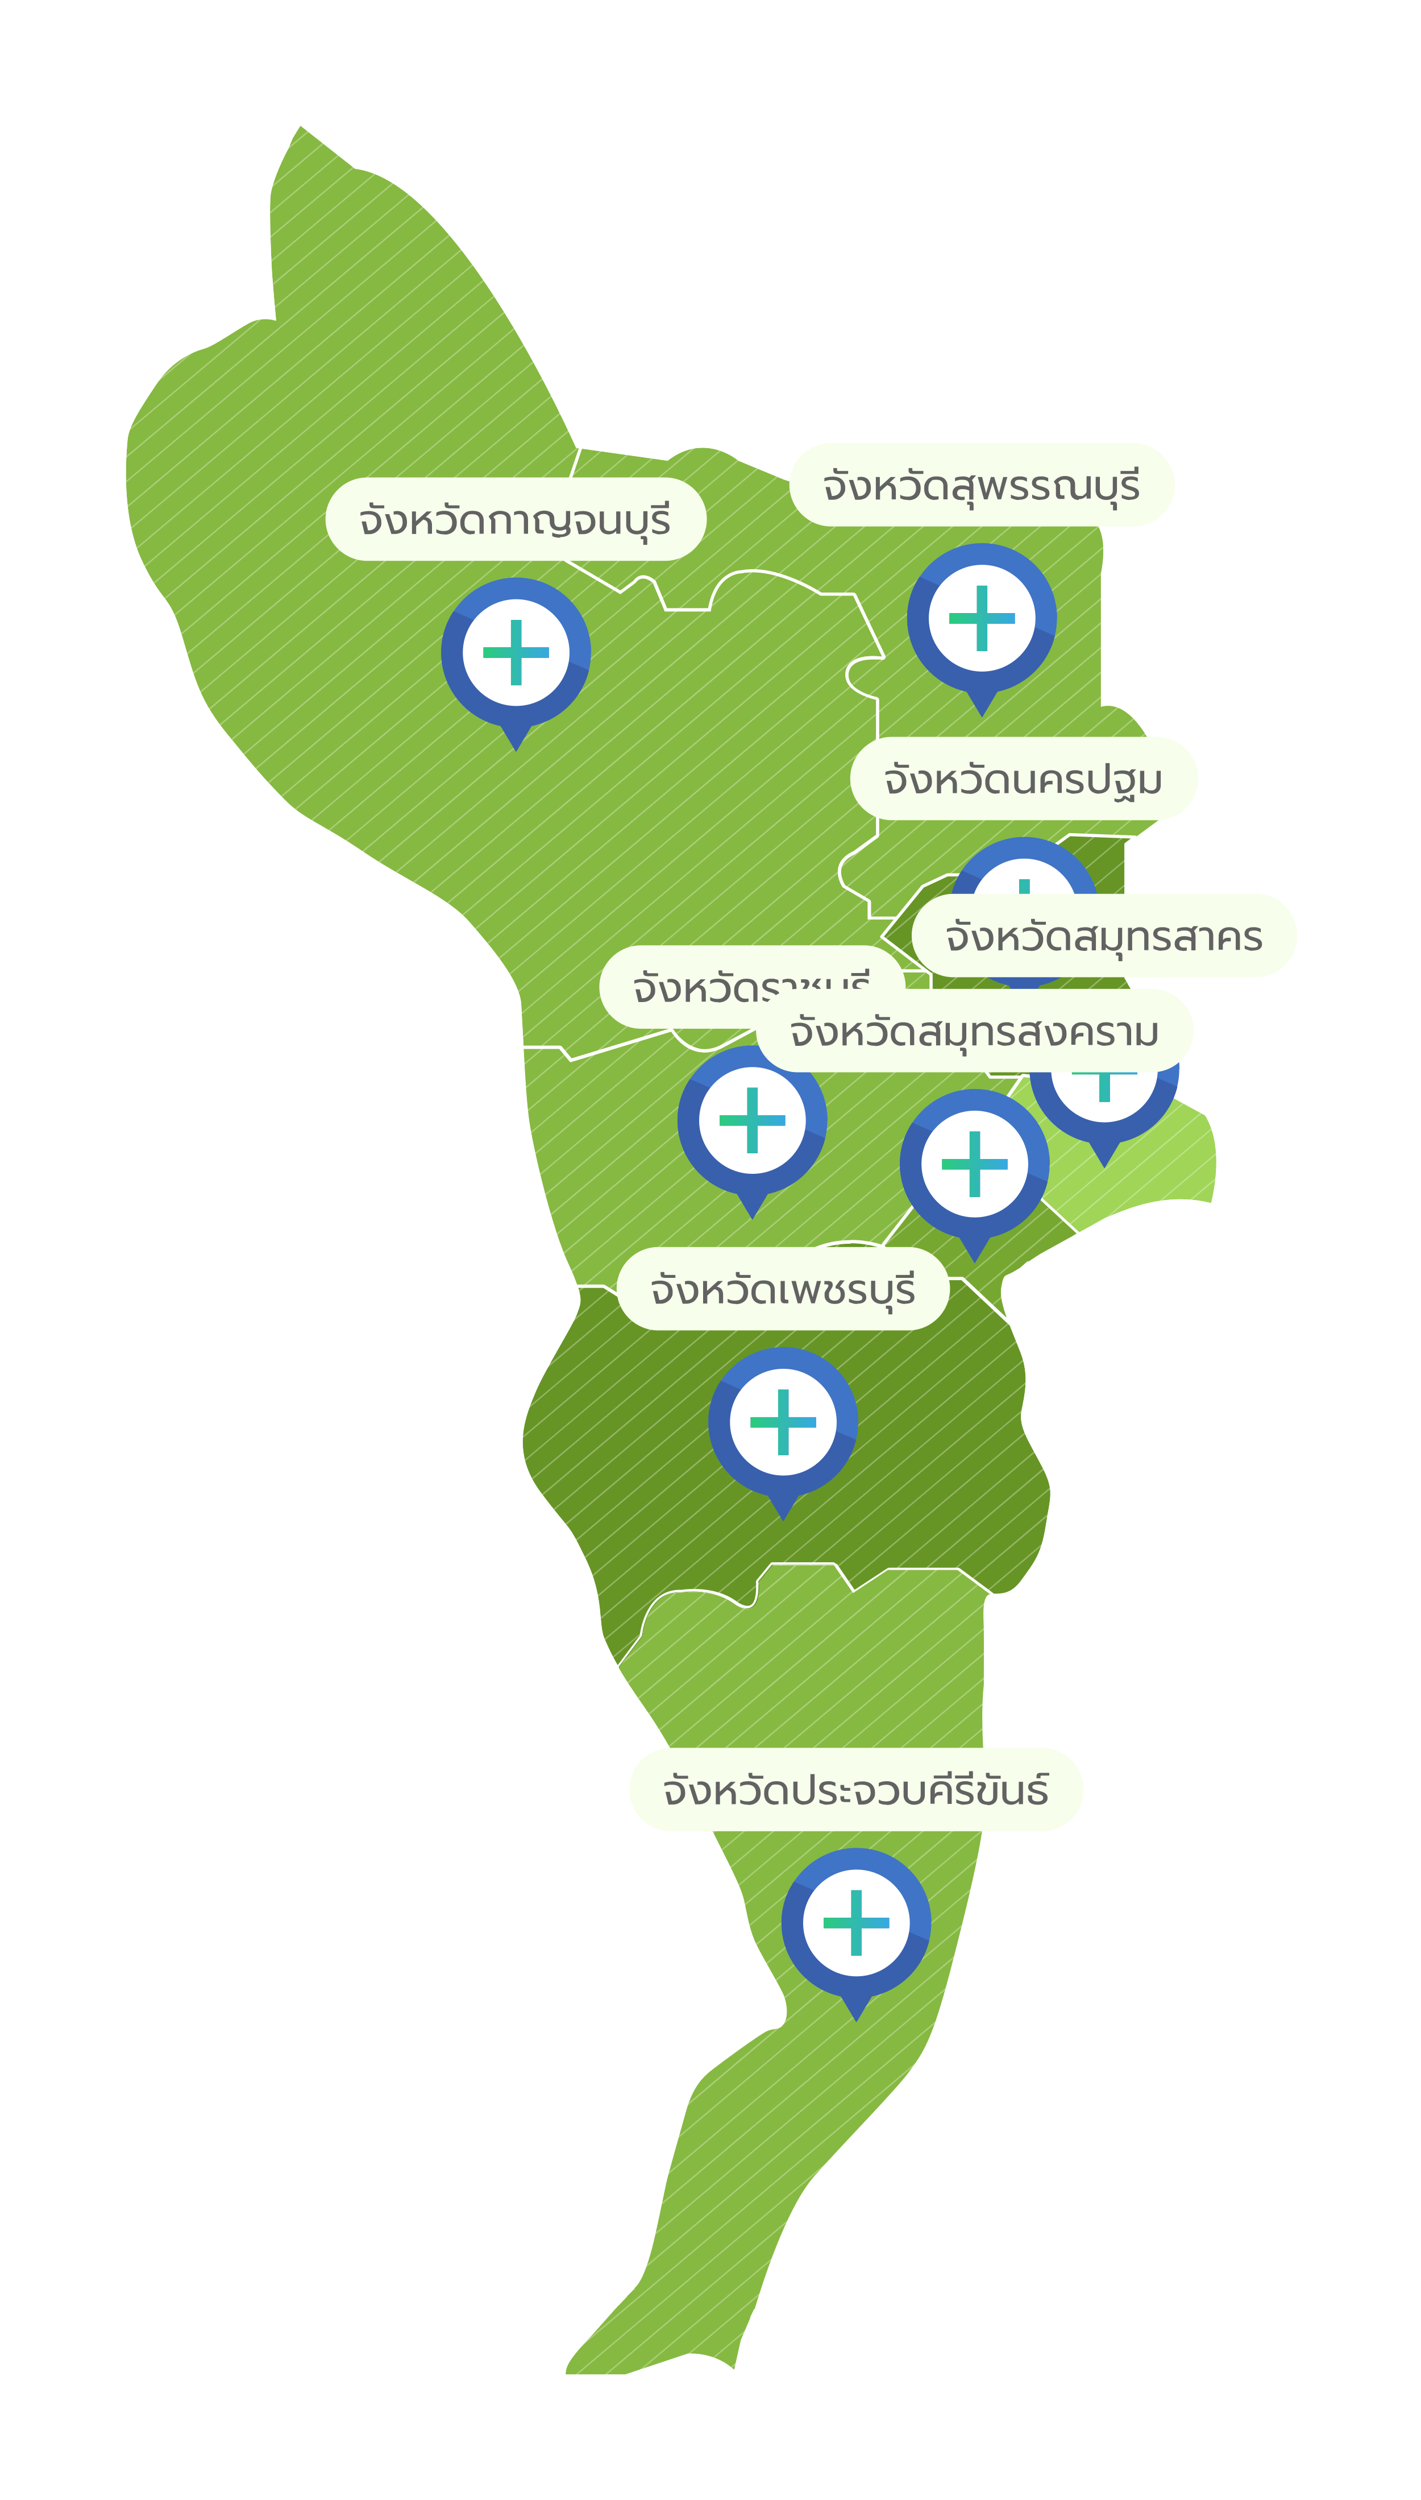 <?xml version="1.0" encoding="UTF-8"?>
<svg id="Layer_1" xmlns="http://www.w3.org/2000/svg" xmlns:xlink="http://www.w3.org/1999/xlink" version="1.1" viewBox="0 0 681.9 1199">
  <!-- Generator: Adobe Illustrator 29.1.0, SVG Export Plug-In . SVG Version: 2.1.0 Build 142)  -->
  <defs>
    <style>
      .st0, .st1 {
        fill: none;
      }

      .st2 {
        filter: url(#drop-shadow-1);
      }

      .st2, .st3, .st4, .st5 {
        fill: #86b941;
      }

      .st3 {
        filter: url(#drop-shadow-3);
      }

      .st4 {
        filter: url(#drop-shadow-2);
      }

      .st5 {
        filter: url(#drop-shadow-8);
      }

      .st6 {
        fill-opacity: .3;
        fill-rule: evenodd;
      }

      .st6, .st7 {
        fill: #fff;
      }

      .st8 {
        fill: url(#linear-gradient2);
      }

      .st9 {
        fill: url(#linear-gradient1);
      }

      .st10 {
        fill: url(#linear-gradient3);
      }

      .st11 {
        fill: url(#linear-gradient6);
      }

      .st12 {
        fill: url(#linear-gradient7);
      }

      .st13 {
        fill: url(#linear-gradient5);
      }

      .st14 {
        fill: url(#linear-gradient4);
      }

      .st15 {
        fill: #76a831;
        filter: url(#drop-shadow-6);
      }

      .st16 {
        fill: #f7feec;
      }

      .st17 {
        fill: #3f74c7;
      }

      .st18 {
        fill: url(#linear-gradient);
      }

      .st19 {
        fill: #3860ad;
      }

      .st20 {
        clip-path: url(#clippath-11);
      }

      .st21 {
        clip-path: url(#clippath-10);
      }

      .st22 {
        clip-path: url(#clippath-15);
      }

      .st23 {
        clip-path: url(#clippath-13);
      }

      .st24 {
        clip-path: url(#clippath-14);
      }

      .st25 {
        clip-path: url(#clippath-12);
      }

      .st26 {
        clip-path: url(#clippath-1);
      }

      .st27 {
        clip-path: url(#clippath-3);
      }

      .st28 {
        clip-path: url(#clippath-4);
      }

      .st29 {
        clip-path: url(#clippath-2);
      }

      .st30 {
        clip-path: url(#clippath-7);
      }

      .st31 {
        clip-path: url(#clippath-6);
      }

      .st32 {
        clip-path: url(#clippath-9);
      }

      .st33 {
        clip-path: url(#clippath-8);
      }

      .st34 {
        clip-path: url(#clippath-5);
      }

      .st1 {
        stroke: #fff;
        stroke-linecap: round;
        stroke-linejoin: round;
        stroke-width: 1.5px;
      }

      .st35 {
        fill: #626262;
      }

      .st36 {
        filter: url(#drop-shadow-7);
      }

      .st36, .st37 {
        fill: #669525;
      }

      .st37 {
        filter: url(#drop-shadow-4);
      }

      .st38 {
        fill: #a0d557;
        filter: url(#drop-shadow-5);
      }

      .st39 {
        clip-path: url(#clippath);
      }
    </style>
    <filter id="drop-shadow-1" x="208" y="154" width="415" height="347" filterUnits="userSpaceOnUse">
      <feOffset dx="0" dy="0"/>
      <feGaussianBlur result="blur" stdDeviation="20"/>
      <feFlood flood-color="#000" flood-opacity=".4"/>
      <feComposite in2="blur" operator="in"/>
      <feComposite in="SourceGraphic"/>
    </filter>
    <clipPath id="clippath">
      <path class="st0" d="M430.2,441l12.8-15.8,11.8-5.5h32.5l26.1-19.3,31.5,1.2,17.1-12.6-9.7-32s-10-22-24-18v-64s8-34-18-28l-25.6-10-34.4,10s-18-30-52-10l-22-6.9-22-9.1s-16-14-34,0l-42.6-6-6.4,18.8c12.4,4.1,7.6,21.5,7.6,21.5-18,7-7.6,14.3-7.6,14.3l26.3,15.4,7.3-5.4c3.3-4.8,8.3,0,8.3,0l5.7,13.7h22c2.7-18.4,14.7-18.2,14.7-18.2,16.7-3.3,38,10.7,38,10.7h15.7l13.9,29.3c-19-2-17.7,8.9-17.7,8.9,0,8.9,14.7,11.8,14.7,11.8v64.8l-10.9,7.9c-12.9,6-5.1,17.3-5.1,17.3l12,7v8.4h13.8Z"/>
    </clipPath>
    <clipPath id="clippath-1">
      <rect class="st0" x="435.3" y="260.5" width="72" height="83.5"/>
    </clipPath>
    <linearGradient id="linear-gradient" x1="456.4" y1="902.9" x2="486.9" y2="902.7" gradientTransform="translate(0 1199.3) scale(1 -1)" gradientUnits="userSpaceOnUse">
      <stop offset="0" stop-color="#2bcb7e"/>
      <stop offset="1" stop-color="#37a8e2"/>
    </linearGradient>
    <filter id="drop-shadow-2" x="0" y="0" width="508" height="570" filterUnits="userSpaceOnUse">
      <feOffset dx="0" dy="0"/>
      <feGaussianBlur result="blur1" stdDeviation="20"/>
      <feFlood flood-color="#000" flood-opacity=".4"/>
      <feComposite in2="blur1" operator="in"/>
      <feComposite in="SourceGraphic"/>
    </filter>
    <clipPath id="clippath-2">
      <path class="st0" d="M430.2,441h-13.8v-8.4l-12-7s-7.9-11.3,5.1-17.3l10.9-7.9v-64.8s-14.7-2.9-14.7-11.8c0,0-1.3-10.9,17.7-8.9l-13.9-29.3h-15.7s-21.3-14-38-10.7c0,0-12-.2-14.7,18.2h-22l-5.7-13.7s-5-4.8-8.3,0l-7.3,5.4-26.3-15.4s-10.4-7.3,7.6-14.3c0,0,4.8-17.4-7.6-21.5l6.4-18.8-1.4-.2s-56-127.8-106-133.8l-26.4-20.8c-1,1.5-2.2,3.3-3.4,5.5,0,0-.1.2-.2.3h0l-1.9,4.6c-5,9.4-7.8,17.4-8.6,21.8-.9,5.1-.1,25.6.3,34.3s2.2,26.9,2.2,26.9c0,0-6.2-2.5-13.1,1.2s-16.7,10.8-21.5,12.2-15.1,5.3-23,17.3-13.1,20-13.7,26.8-3.3,36.5,7.1,58.3c10.4,21.7,12.9,14.8,19.3,36.5,6.4,21.7,8.6,30.5,21.6,46.5,13,16,17.6,21.3,27.2,31.1s17.2,11.1,37.8,25.1,40.7,21.7,51.4,34.1c10.8,12.4,23.5,27.5,24.5,38.6l1.2,21.5h17.1l5.3,6.4,48.4-14.7c11.1,16.4,24.9,7.6,24.9,7.6l23.8-12.7c13.8-6.7,17.5,4.2,17.5,4.2l26.9.9v-14.9l12.5-13.5h17.9l1.4,1.1-23.7-18.1,6.8-8.4Z"/>
    </clipPath>
    <clipPath id="clippath-3">
      <rect class="st0" x="211.7" y="277" width="72" height="83.5"/>
    </clipPath>
    <linearGradient id="linear-gradient1" x1="232.9" y1="886.5" x2="263.3" y2="886.2" gradientTransform="translate(0 1199.3) scale(1 -1)" gradientUnits="userSpaceOnUse">
      <stop offset="0" stop-color="#2bcb7e"/>
      <stop offset="1" stop-color="#37a8e2"/>
    </linearGradient>
    <filter id="drop-shadow-3" x="191" y="406" width="361" height="287" filterUnits="userSpaceOnUse">
      <feOffset dx="0" dy="0"/>
      <feGaussianBlur result="blur2" stdDeviation="20"/>
      <feFlood flood-color="#000" flood-opacity=".4"/>
      <feComposite in2="blur2" operator="in"/>
      <feComposite in="SourceGraphic"/>
    </filter>
    <clipPath id="clippath-4">
      <path class="st0" d="M491,516.6h-15.8l-5.2-7.2s-26.2,4.4-15.3-14.7c0,0,5.6-8.5-7.8-7.8v-19.5l-1.4-1.1h-17.9l-12.5,13.5v14.9l-26.9-.9s-3.7-10.9-17.5-4.2l-23.8,12.7s-13.9,8.9-24.9-7.6l-48.4,14.7-5.3-6.4h-17.1c.6,12.7,1.4,27.2,2.9,36,2.4,15,10.8,50.4,18.6,67.1,2.3,5,3.8,8.6,4.6,11.4h12l24,15.1,18-3.3h33c11,1.3,17.7-24.2,17.7-24.2,19.7-14.9,41.3-6.2,41.3-6.2l17-21.9s-3.7-17.7,13.5-14.2c0,0,11.8,2,17.8-2.3h11.3v-12.3l-5.5-12.3,13.5-19.4Z"/>
    </clipPath>
    <clipPath id="clippath-5">
      <rect class="st0" x="325.1" y="501.4" width="72" height="83.5"/>
    </clipPath>
    <linearGradient id="linear-gradient2" x1="346.3" y1="662.1" x2="376.7" y2="661.8" xlink:href="#linear-gradient"/>
    <filter id="drop-shadow-4" x="363" y="340" width="249" height="238" filterUnits="userSpaceOnUse">
      <feOffset dx="0" dy="0"/>
      <feGaussianBlur result="blur3" stdDeviation="20"/>
      <feFlood flood-color="#000" flood-opacity=".4"/>
      <feComposite in2="blur3" operator="in"/>
      <feComposite in="SourceGraphic"/>
    </filter>
    <clipPath id="clippath-6">
      <path class="st0" d="M541.9,471.5h0l-1.6-2.6v-64l4.5-3.4-31.5-1.2-23.6,17.1-2.6,2.2h-32.5l-11.8,5.5-19.7,24.2,23.7,18.1v19.5c13.3-.7,7.8,7.8,7.8,7.8-10.9,19.1,15.3,14.7,15.3,14.7l5.2,7.2h15.8s16.2,2.7,25.5-5.1l34.9-24.5"/>
    </clipPath>
    <clipPath id="clippath-7">
      <rect class="st0" x="455.5" y="401.4" width="72" height="83.5"/>
    </clipPath>
    <linearGradient id="linear-gradient3" x1="476.7" y1="762.1" x2="507.2" y2="761.8" xlink:href="#linear-gradient"/>
    <filter id="drop-shadow-5" x="417" y="426" width="227" height="226" filterUnits="userSpaceOnUse">
      <feOffset dx="0" dy="0"/>
      <feGaussianBlur result="blur4" stdDeviation="20"/>
      <feFlood flood-color="#000" flood-opacity=".4"/>
      <feComposite in2="blur4" operator="in"/>
      <feComposite in="SourceGraphic"/>
    </filter>
    <clipPath id="clippath-8">
      <path class="st0" d="M531,583.9l3.3-1.4c8.4-3.5,19.5-7.3,32-7.3,4.1,0,8.5.4,12.9,1.4.7.2,1.4.3,2,.4,2.6-11.1,4.9-29.1-2.9-42l-22-12v-28l-5-8.1-34.9,24.5c-9.2,7.8-25.5,5.1-25.5,5.1l-13.5,19.4,5.5,12.3v12.3l33.8,31.2,14.2-7.9Z"/>
    </clipPath>
    <clipPath id="clippath-9">
      <rect class="st0" x="494" y="476.7" width="72" height="83.5"/>
    </clipPath>
    <linearGradient id="linear-gradient4" x1="515.2" y1="686.7" x2="545.7" y2="686.5" xlink:href="#linear-gradient"/>
    <filter id="drop-shadow-6" x="363" y="500" width="214" height="196" filterUnits="userSpaceOnUse">
      <feOffset dx="0" dy="0"/>
      <feGaussianBlur result="blur5" stdDeviation="20"/>
      <feFlood flood-color="#000" flood-opacity=".4"/>
      <feComposite in2="blur5" operator="in"/>
      <feComposite in="SourceGraphic"/>
    </filter>
    <clipPath id="clippath-10">
      <path class="st0" d="M436.3,620.8l6-6.9h19l23.2,21.8s0,0,0,0c-2.7-7-4.8-13.8-4-18.1,1.3-7.2,1.6-5,6-7.7l2.9-1.7,3.9-3.4v.5c.4-.3,2.7-1.7,5.8-3.8l17.7-9.8-33.8-31.2h-11.3c-6,4.3-17.8,2.3-17.8,2.3-17.2-3.5-13.5,14.2-13.5,14.2l-17,21.9,13,22Z"/>
    </clipPath>
    <clipPath id="clippath-11">
      <rect class="st0" x="431.8" y="522.3" width="72" height="83.5"/>
    </clipPath>
    <linearGradient id="linear-gradient5" x1="453" y1="641.1" x2="483.4" y2="640.9" xlink:href="#linear-gradient"/>
    <filter id="drop-shadow-7" x="190" y="536" width="375" height="324" filterUnits="userSpaceOnUse">
      <feOffset dx="0" dy="0"/>
      <feGaussianBlur result="blur6" stdDeviation="20"/>
      <feFlood flood-color="#000" flood-opacity=".4"/>
      <feComposite in2="blur6" operator="in"/>
      <feComposite in="SourceGraphic"/>
    </filter>
    <clipPath id="clippath-12">
      <path class="st0" d="M499.9,703.1c-6.2-11.9-11.2-18.8-9.7-26.5s3.7-16.6-.3-27.5c-1.6-4.2-3.5-8.9-5.3-13.4l-23.2-21.8h-19l-6,6.9-13-22s-21.6-8.8-41.3,6.2c0,0-6.6,25.5-17.7,24.2h-33l-18,3.3-24-15.1h-12c2,6.6.7,8.5-.5,12.3-1.8,5.3-15.5,26.9-20,37.8s-12.4,28.3,2.7,48.4c15.1,20.1,12.5,13.2,21.5,31.8,9,18.7,5.7,30.7,9,38.3,1.8,4.2,3.6,8.1,7,13.9l11.3-15s2-22,19-21c0,0,14.3-2.5,25.2,5.2,0,0,12.9,10.3,11.9-10.5l6.5-7.9h29.5l9.1,13.2,16.9-11.2h33l15.9,11.8c4.1-.5,9.2,1.1,14.9-6.9s9.4-11.9,11.6-26.1,4.3-16.6-1.9-28.6Z"/>
    </clipPath>
    <clipPath id="clippath-13">
      <rect class="st0" x="339.9" y="646.1" width="72" height="83.5"/>
    </clipPath>
    <linearGradient id="linear-gradient6" x1="361.1" y1="517.3" x2="391.5" y2="517.1" xlink:href="#linear-gradient"/>
    <filter id="drop-shadow-8" x="211" y="690" width="325" height="509" filterUnits="userSpaceOnUse">
      <feOffset dx="0" dy="0"/>
      <feGaussianBlur result="blur7" stdDeviation="20"/>
      <feFlood flood-color="#000" flood-opacity=".4"/>
      <feComposite in2="blur7" operator="in"/>
      <feComposite in="SourceGraphic"/>
    </filter>
    <clipPath id="clippath-14">
      <path class="st0" d="M426.3,752.8l-16.9,11.2-9.1-13.2h-29.5l-6.5,7.9c1,20.8-11.9,10.5-11.9,10.5-10.8-7.8-25.2-5.2-25.2-5.2-17-1-19,21-19,21l-11.3,15c2.8,4.8,6.6,10.7,12.5,19.1,13.1,18.6,24.5,42.6,30.8,55.6,6.2,13,15.1,28.8,16.9,36.9,1.8,8.1,2.5,14.2,6.1,21.5,3.5,7.2,11.7,20.4,13.2,24.7s1.8,10-.4,13.1-4.5,1.6-8.2,3.4c-3.7,1.8-20.8,14.3-25.4,17.9-4.7,3.6-9.8,8.2-13.2,20.5-3.4,12.3-8.4,29.4-9.6,34.9s-4.8,23.7-6.8,31.1-4.8,15.9-8.5,18.9l.4.4h-.5l-2.8,2.9h0c-.2,0-.3.2-.4.5-1.1,1.1-3.7,4-4.5,4.7-1,.9-10,11.4-15.9,17.7-9.7,10.3-8.9,12.9-9.2,15.3,0,0,0,0,0,0h28.9l30-10s12.4-1.3,22.2,7.7l3.2-14.3,4.6-10.7h-.2l2-4.2h.3s.1-.5.4-1.4h0c2.3-7.9,14.2-46.5,28.2-62.3,15.6-17.6,38.9-41,45.6-50.2,6.7-9.2,10.8-14.7,19.4-47.4,8.6-32.7,15.8-62.2,16.7-78.6,1-16.3-2.6-38.3-.4-59.5,0,0,.1-20.7,0-26.9-.1-6.2-.9-16.1,3.1-16.5l-15.9-11.8h-33Z"/>
    </clipPath>
    <clipPath id="clippath-15">
      <rect class="st0" x="375" y="886.3" width="72" height="83.5"/>
    </clipPath>
    <linearGradient id="linear-gradient7" x1="396.1" y1="277.2" x2="426.6" y2="276.9" xlink:href="#linear-gradient"/>
  </defs>
  <path class="st7" d="M352.5,1136.7c-9.8-9-22.2-7.7-22.2-7.7l-30,10h-28.9s0,0,0,0c.3-2.4-.5-5,9.2-15.3,5.9-6.3,14.9-16.8,15.9-17.7.8-.7,3.4-3.6,4.5-4.7.1-.3.2-.4.4-.5h0s2.8-2.9,2.8-2.9h.5l-.4-.4c3.7-3,6.5-11.5,8.5-18.9s5.7-25.6,6.8-31.1,6.2-22.6,9.6-34.9c3.4-12.3,8.6-16.9,13.2-20.5,4.7-3.6,21.8-16.1,25.4-17.9,3.7-1.8,5.9-.3,8.2-3.4s1.9-8.7.4-13.1-9.7-17.5-13.2-24.7c-3.5-7.2-4.3-13.4-6.1-21.5-1.8-8.1-10.7-23.8-16.9-36.9-6.2-13-17.7-37.1-30.8-55.6-13.1-18.6-16.2-25.5-19.5-33-3.3-7.6,0-19.6-9-38.3-9-18.7-6.4-11.7-21.5-31.8-15.1-20.1-7.2-37.5-2.7-48.4,4.5-10.9,18.2-32.4,20-37.8s3.7-7-4.1-23.7c-7.8-16.7-16.2-52.1-18.6-67.1s-3.1-46.3-4-57.5-13.7-26.2-24.5-38.6c-10.8-12.4-30.8-20-51.4-34.1-20.6-14.1-28.2-15.3-37.8-25.1s-14.2-15.1-27.2-31.1-15.2-24.8-21.6-46.5c-6.4-21.7-8.9-14.8-19.3-36.5-10.4-21.7-7.7-51.4-7.1-58.3.5-6.8,5.7-14.8,13.7-26.9s18.2-16,23-17.3,14.7-8.5,21.5-12.2,13.1-1.2,13.1-1.2c0,0-1.8-18.2-2.2-26.9s-1.2-29.2-.3-34.3c.8-4.5,3.6-12.4,8.6-21.8l1.9-4.6h0c0,0,.1-.2.2-.3,1.3-2.2,2.4-4,3.4-5.5l26.4,20.8c50,6,106,133.8,106,133.8l44,6.2c18-14,34,0,34,0l22,9.1,22,6.9c34-20,52,10,52,10l34.4-10,25.6,10c26-6,18,28,18,28v64c14-4,24,18,24,18l9.7,32-21.7,16v64l16,26v28l22,12c7.8,13,5.5,31,2.9,42-.7-.1-1.3-.3-2-.4-4.4-1-8.7-1.4-12.9-1.4-12.5,0-23.6,3.8-32,7.3l-3.3,1.4-31.8,17.6c-3.2,2-5.4,3.5-5.8,3.8v-.5s-3.9,3.4-3.9,3.4l-2.9,1.7c-4.4,2.6-4.8.5-6,7.7-1.3,7.2,5.2,20.7,9.2,31.5,4.1,10.8,1.8,19.8.3,27.5s3.5,14.5,9.7,26.5c6.2,12,4.1,14.3,1.9,28.6-2.2,14.2-5.9,18.1-11.6,26.1-5.7,8-10.8,6.4-14.9,6.9-4.1.5-3.3,10.4-3.1,16.5.1,6.2,0,26.9,0,26.9-2.2,21.2,1.4,43.1.4,59.5-1,16.3-8.2,45.9-16.7,78.6-8.6,32.7-12.7,38.2-19.4,47.4-6.7,9.2-30,32.6-45.6,50.2-14,15.8-25.8,54.4-28.2,62.3h0c-.3.9-.4,1.4-.4,1.4h-.3s-2,4.2-2,4.2h.2l-4.6,10.7-3.2,14.3Z"/>
  <g>
    <path class="st2" d="M430.2,441l12.8-15.8,11.8-5.5h32.5l26.1-19.3,31.5,1.2,17.1-12.6-9.7-32s-10-22-24-18v-64s8-34-18-28l-25.6-10-34.4,10s-18-30-52-10l-22-6.9-22-9.1s-16-14-34,0l-42.6-6-6.4,18.8c12.4,4.1,7.6,21.5,7.6,21.5-18,7-7.6,14.3-7.6,14.3l26.3,15.4,7.3-5.4c3.3-4.8,8.3,0,8.3,0l5.7,13.7h22c2.7-18.4,14.7-18.2,14.7-18.2,16.7-3.3,38,10.7,38,10.7h15.7l13.9,29.3c-19-2-17.7,8.9-17.7,8.9,0,8.9,14.7,11.8,14.7,11.8v64.8l-10.9,7.9c-12.9,6-5.1,17.3-5.1,17.3l12,7v8.4h13.8Z"/>
    <g class="st39">
      <path class="st6" d="M501.1-116.5L-42.1,340.4l.5.5L501.5-116l-.5-.5h0ZM473-116.5L-70.2,340.4l.5.5L473.4-116l-.5-.5h.1ZM791.7,76.1L110.1,651.1l.5.5L792.2,76.7l-.5-.5h0ZM293.7,843L975.4,268l.5.5L294.1,843.5l-.5-.5h0ZM167.3,843L848.9,268l.5.5L167.7,843.5l-.5-.5h.1ZM181.3,843L862.9,268l.5.5L181.8,843.5l-.5-.5ZM877,268L195.3,843l.5.5L877.4,268.5l-.5-.5h.1ZM209.4,843L891,268l.5.5L209.9,843.5l-.5-.5ZM905.1,268L223.4,843l.5.5L905.5,268.5l-.5-.5h.1ZM237.5,843L919.1,268l.5.5L237.9,843.5l-.5-.5h.1ZM933.2,268L251.5,843l.5.5L933.6,268.5l-.5-.5h.1ZM265.6,843L947.2,268l.5.5L266,843.5l-.5-.5h.1ZM961.3,268L279.6,843l.5.5L961.7,268.5l-.5-.5h.1ZM989.4,268L307.7,843l.5.5L989.8,268.5l-.5-.5h0ZM321.8,843L1003.4,268l.5.5L322.2,843.5l-.5-.5h.1ZM1017.4,268L335.8,843l.5.5L1017.9,268.5l-.5-.5ZM349.8,843l681.6-575,.5.5L350.3,843.5l-.5-.5ZM1045.5,268L363.9,843l.5.5,681.6-575-.5-.5h0ZM377.9,843l681.6-575,.5.5L378.4,843.5l-.5-.5ZM1073.6,268L392,843l.5.5,681.6-575-.5-.5ZM406,843l681.6-575,.5.5L406.5,843.5l-.5-.5ZM1101.7,268L420.1,843l.5.5,681.6-575-.5-.5h0ZM434.1,843l681.6-575,.5.5L434.6,843.5l-.5-.5ZM124.1,651.1L805.8,76.1l.5.5L124.6,651.6l-.5-.5ZM819.8,76.1L138.2,651.1l.5.5L820.3,76.7l-.5-.5h0ZM152.2,651.1L833.9,76.1l.5.5L152.7,651.6l-.5-.5ZM847.9,76.1L166.3,651.1l.5.5L848.4,76.7l-.5-.5h0ZM180.3,651.1L861.9,76.1l.5.5L180.8,651.6l-.5-.5ZM876,76.1L194.3,651.1l.5.5L876.4,76.7l-.5-.5h.1ZM208.4,651.1L890,76.1l.5.5L208.9,651.6l-.5-.5ZM904.1,76.1L222.4,651.1l.5.5L904.5,76.7l-.5-.5h0ZM236.5,651.1L918.1,76.1l.5.5L236.9,651.6l-.5-.5h.1ZM932.2,76.1L250.5,651.1l.5.5L932.6,76.7l-.5-.5h.1ZM264.6,651.1L946.2,76.1l.5.5L265,651.6l-.5-.5h.1ZM960.3,76.1L278.6,651.1l.5.5L960.7,76.7l-.5-.5h0ZM292.7,651.1L974.3,76.1l.5.5L293.1,651.6l-.5-.5h0ZM988.4,76.1L306.7,651.1l.5.5L988.8,76.7l-.5-.5h0ZM117.1,825.4L1002.4,76.1l.5.5L117.6,825.9l-.5-.5ZM1016.4,76.1L131.1,825.4l.5.5L1016.9,76.7l-.5-.5h0ZM145.2,825.4L1030.5,76.1l.5.5L145.6,825.9l-.5-.5h.1ZM1044.5,76.1L159.2,825.4l.5.5L1045,76.7l-.5-.5h0ZM173.3,825.4L1058.6,76.1l.5.5L173.7,825.9l-.5-.5h.1ZM-56.2,340.4L487-116.5l.5.5L-55.7,340.9l-.5-.5ZM-28.1,340.4L515.1-116.5l.5.5L-27.6,340.9l-.5-.5ZM529.1-116.5L-14,340.4l.5.5L529.6-116l-.5-.5ZM0,340.4L543.2-116.5l.5.5L.5,340.9l-.5-.5ZM557.2-116.5L14,340.4l.5.5L557.7-116l-.5-.5ZM28.1,340.4L571.3-116.5l.5.5L28.6,340.9l-.5-.5ZM585.3-116.5L42.1,340.4l.5.5L585.8-116l-.5-.5ZM56.2,340.4L599.4-116.5l.5.5L56.6,340.9l-.4-.5h0ZM613.4-116.5L70.2,340.4l.5.5L613.9-116l-.5-.5ZM84.3,340.4L627.5-116.5l.5.5L84.7,340.9l-.5-.5h0ZM641.5-116.5L98.3,340.4l.5.5L642-116l-.5-.5ZM112.4,340.4L655.6-116.5l.5.5L112.8,340.9l-.5-.5h0ZM669.6-116.5L126.4,340.4l.5.5L670.1-116l-.5-.5ZM140.5,340.4L683.6-116.5l.5.5L140.9,340.9l-.5-.5h.1ZM697.7-116.5L-121.8,574l.5.5L698.2-116l-.5-.5ZM-107.7,574L711.7-116.5l.5.5L-107.3,574.5l-.5-.5h.1ZM725.8-116.5L-93.6,574l.5.5L726.2-116l-.5-.5h0ZM-79.5,574L739.8-116.5l.5.5L-79.1,574.5l-.5-.5h.1ZM753.9-116.5L-65.5,574l.5.5L754.3-116l-.5-.5h0ZM-51.5,574L767.9-116.5l.5.5L-51,574.5l-.5-.5ZM782-116.5L-37.4,574l.5.5L782.4-116l-.5-.5h.1ZM-23.4,574L796-116.5l.5.5L-22.9,574.5l-.5-.5ZM810.1-116.5L-9.3,574l.5.5L810.5-116l-.5-.5h0ZM4.7,574L824.1-116.5l.5.5L5.2,574.5l-.5-.5ZM838.2-116.5L18.8,574l.5.5L838.6-116l-.5-.5h.1ZM32.8,574L852.2-116.5l.5.5L33.3,574.5l-.5-.5ZM866.2-116.5L46.9,574l.5.5L866.7-116l-.5-.5ZM60.9,574L880.3-116.5l.5.5L61.4,574.5l-.5-.5ZM894.3-116.5L75,574l.5.5L894.8-116l-.5-.5ZM89,574L908.4-116.5l.5.5L89.5,574.5l-.5-.5ZM922.4-116.5L103,574l.5.5L922.9-116l-.5-.5ZM117.1,574L936.5-116.5l.5.5L117.6,574.5l-.5-.5ZM950.5-116.5L131.1,574l.5.5L951-116l-.5-.5ZM145.2,574L964.6-116.5l.5.5L145.6,574.5l-.5-.5h.1ZM978.6-116.5L159.2,574l.5.5L979.1-116l-.5-.5ZM82,651.1L992.7-116.5l.5.5L82.4,651.6l-.5-.5h0ZM1006.7-116.5L96,651.1l.5.5L1007.2-116l-.5-.5Z"/>
    </g>
    <path class="st7" d="M337.2,214.7c10.1,0,17.2,6.2,17.2,6.2l22,9.1,22,6.9c8.5-5,16-6.9,22.5-6.9,19.4,0,29.5,16.9,29.5,16.9l34.4-10,25.6,10c2.1-.5,4-.7,5.7-.7,19.1,0,12.3,28.7,12.3,28.7v64c1.2-.3,2.3-.5,3.4-.5,12.2,0,20.6,18.5,20.6,18.5l9.7,32-17.1,12.6-31.5-1.2-26.1,19.3h-32.5l-11.8,5.5-12.8,15.8h0s-13.8,0-13.8,0v-8.4l-12-7s-7.9-11.3,5.1-17.3l10.9-7.9v-64.8s-14.7-2.9-14.7-11.8c0,0-1.1-9.1,13.2-9.1,1.3,0,2.8,0,4.4.3l-13.9-29.3h-15.7s-17-11.2-32.6-11.2-3.7.2-5.4.5c0,0,0,0,0,0-.4,0-12,.2-14.7,18.3h-22l-5.7-13.7s-2.2-2.1-4.7-2.1-2.5.5-3.6,2.1l-7.3,5.4-26.3-15.4s-10.4-7.3,7.6-14.3c0,0,4.8-17.4-7.6-21.5l6.4-18.8,42.6,6c6-4.7,11.8-6.2,16.8-6.2M337.2,213.2c-6,0-11.8,2.1-17.2,6.1l-42-5.9c0,0-.1,0-.2,0-.6,0-1.2.4-1.4,1l-6.4,18.8c-.1.4,0,.8,0,1.1.2.4.5.6.9.8,9.7,3.2,7.5,15.8,6.8,19-6.7,2.7-10.3,5.9-10.8,9.5-.5,4.2,3.4,7,3.6,7.1,0,0,0,0,.1,0l26.3,15.4c.2.1.5.2.8.2s.6,0,.9-.3l7.3-5.4c.1,0,.2-.2.3-.3.7-1,1.5-1.5,2.4-1.5,1.3,0,2.8,1,3.4,1.5l5.5,13.4c.2.6.8.9,1.4.9h22c.7,0,1.4-.5,1.5-1.3,2.4-16.8,12.7-17,13.2-17s.2,0,.3,0c1.6-.3,3.3-.5,5.2-.5,14.9,0,31.6,10.8,31.7,10.9.2.2.5.2.8.2h14.8l12.4,26.1c-.7,0-1.3,0-1.9,0-5.8,0-10,1.4-12.5,4.2-2.4,2.7-2.3,5.8-2.3,6.5,0,8.4,10.9,11.9,14.7,12.9v62.8l-10.2,7.4c-4.2,2-6.9,4.8-7.8,8.2-1.5,5.7,2.1,11,2.3,11.2.1.2.3.3.5.4l11.3,6.6v7.5c0,.8.7,1.5,1.5,1.5h13.8c.5,0,.9-.2,1.2-.6l12.6-15.5,11.2-5.2h32.1c.3,0,.6-.1.9-.3l25.7-19,31,1.2s0,0,0,0c.3,0,.6-.1.9-.3l17.1-12.6c.5-.4.7-1,.5-1.6l-9.7-32c0,0,0-.1,0-.2,0-.2-2.2-4.8-5.9-9.5-5-6.4-10.6-9.8-16-9.8-.6,0-1.3,0-1.9.1v-62c.4-1.9,3.6-17.4-2.8-25.5-2.6-3.2-6.3-4.9-11-4.9-1.7,0-3.6.2-5.6.6l-25.2-9.8c-.2,0-.4-.1-.5-.1s-.3,0-.4,0l-33.3,9.7c-2.6-3.7-12.7-16.6-30.2-16.6s-14.9,2.3-22.7,6.7l-21.3-6.7-21.7-9c-1.3-1.1-8.3-6.4-18-6.4h0Z"/>
    <g>
      <path class="st16" d="M398.8,212.5h145c11,0,20,9,20,20h0c0,11-9,20-20,20h-145c-11,0-20-9-20-20h0c0-11,9-20,20-20Z"/>
      <path class="st35" d="M396.2,233.6h2l1,4.3c1.3,0,2.3-.3,3.1-1,.8-.7,1.2-1.7,1.2-2.9s-.3-2.3-1-2.9-1.7-.9-3.2-.9-1.3,0-2,.2c-.7.1-1.3.3-1.7.5v-1.6c.5-.2,1.1-.4,1.8-.5.7-.1,1.5-.2,2.2-.2,1.9,0,3.4.5,4.4,1.4,1,.9,1.6,2.3,1.6,4.1s-.3,2-.8,2.9c-.5.8-1.3,1.5-2.2,2-.9.5-1.9.7-3,.7h-2l-1.4-5.9ZM401.5,227.2c-.6,0-1-.1-1.2-.4-.3-.3-.4-.7-.4-1.3v-1h1.8v.8c0,.2,0,.4.1.5,0,0,.2.1.5.1h4.7v1.4h-5.5ZM407.4,230.2h2l2.5,7.8c1.3,0,2.2-.3,2.9-1s1-1.7,1-2.9-.2-2.2-.7-2.8c-.5-.6-1.2-1-2.2-1s-.9,0-1.4.2v-1.6c.5-.1,1.1-.2,1.7-.2,1.5,0,2.7.5,3.5,1.4.8,1,1.2,2.3,1.2,4s-.3,2.2-.8,3c-.5.8-1.2,1.5-2,1.9-.9.4-1.8.7-2.8.7h-1.9l-3-9.4ZM420.2,228.8h2v4.7l5.2-4.7h2.4l-2.9,2.7c1.1.3,1.9.7,2.3,1.3.4.6.7,1.4.7,2.5v4.2h-2v-4.1c0-.8-.2-1.4-.5-1.8-.3-.4-.9-.7-1.7-.9l-3.4,3.1v3.8h-2v-10.7ZM435.9,239.8c-1.7,0-3-.3-3.9-.9v-1.6c.9.6,2.1.9,3.5.9s2.3-.3,3-1c.7-.7,1.1-1.7,1.1-3s-.4-2.3-1.1-3c-.7-.7-1.7-1-3-1s-2.6.3-3.5.9v-1.7c.9-.6,2.2-.9,3.9-.9s3.2.5,4.3,1.5c1,1,1.6,2.4,1.6,4.2s-.5,3.2-1.6,4.2-2.5,1.5-4.3,1.5ZM437.6,227.2c-.6,0-1-.1-1.2-.4-.3-.3-.4-.7-.4-1.3v-1h1.8v.8c0,.2,0,.4.1.5,0,0,.2.1.5.1h4.7v1.4h-5.5ZM448.7,239.8c-1.6,0-2.9-.5-3.8-1.4-.9-.9-1.4-2.2-1.4-4s.2-2.3.7-3.2c.5-.9,1.2-1.6,2-2,.9-.5,1.9-.7,3.1-.7,1.9,0,3.3.4,4.1,1.3.9.9,1.3,2,1.3,3.4v6.3h-2v-6.3c0-2.1-1.1-3.1-3.4-3.1s-2.1.4-2.8,1.1-1,1.8-1,3.2.3,2.2.9,2.8c.6.6,1.4.9,2.6.9s1,0,1.4-.2v1.6c-.5.1-1,.2-1.7.2ZM460.9,239.8c-1.2,0-2.1-.3-2.8-.9-.7-.6-1-1.4-1-2.5s.4-1.9,1.2-2.6c.8-.6,1.8-1,3.2-1s2.5.2,3.6.7v-.8c0-.9-.3-1.6-.8-2-.5-.4-1.3-.6-2.5-.6s-1.3,0-1.9.2c-.6.1-1.1.3-1.6.5v-1.6c.4-.2,1-.4,1.7-.5.7-.1,1.4-.2,2.1-.2,1.2,0,2.2.2,3,.7l1-1.2h2.3l-2,2.3c.5.7.7,1.5.7,2.5v6.8h-2v-4.3c-1-.5-2.1-.7-3.3-.7s-1.5.2-1.9.5c-.4.3-.6.8-.6,1.4,0,1.2.8,1.8,2.3,1.8s.9,0,1.3-.2v1.6c-.5.1-1.1.2-1.8.2ZM465.4,242.7c0-.2,0-.4-.1-.5,0,0-.3-.1-.5-.1h-.7v-1.5h1.6c.6,0,1,.1,1.2.4.2.2.3.7.3,1.3v2.5h-1.9v-2ZM469.3,228.8h2l1.9,7.8,2.3-7.8h1.6l2.3,7.8,2-7.8h2l-3,10.7h-1.7l-2.4-8-2.4,8h-1.7l-3-10.7ZM489.1,239.8c-.7,0-1.5,0-2.2-.3-.8-.2-1.4-.4-1.8-.7v-1.6c.6.3,1.2.6,1.9.8.7.2,1.4.3,2,.3s1.5-.1,1.9-.3c.4-.2.6-.6.6-1.1s0-.6-.3-.8c-.2-.2-.5-.4-.9-.6-.4-.2-1-.4-1.8-.6-1.2-.4-2-.8-2.6-1.3-.6-.5-.9-1.2-.9-2s.4-1.7,1.1-2.3c.8-.5,1.8-.8,3.1-.8s1.3,0,2,.2c.6.1,1.2.3,1.6.6v1.7c-.5-.3-1-.5-1.6-.7s-1.2-.2-1.8-.2c-1.6,0-2.4.5-2.4,1.4s.1.6.3.9c.2.2.5.4.9.5.4.1,1,.3,1.9.6.9.3,1.5.5,2,.8.5.3.8.6,1,1,.2.4.3.9.3,1.5,0,.9-.4,1.6-1.1,2.1s-1.8.8-3.3.8ZM499.3,239.8c-.7,0-1.5,0-2.2-.3-.8-.2-1.4-.4-1.8-.7v-1.6c.6.3,1.2.6,1.9.8.7.2,1.4.3,2,.3s1.5-.1,1.9-.3c.4-.2.6-.6.6-1.1s0-.6-.3-.8c-.2-.2-.5-.4-.9-.6-.4-.2-1-.4-1.8-.6-1.2-.4-2-.8-2.6-1.3-.6-.5-.9-1.2-.9-2s.4-1.7,1.1-2.3c.8-.5,1.8-.8,3.1-.8s1.3,0,2,.2c.6.1,1.2.3,1.6.6v1.7c-.5-.3-1-.5-1.6-.7-.6-.2-1.2-.2-1.8-.2-1.6,0-2.4.5-2.4,1.4s.1.6.3.9c.2.2.5.4.9.5.4.1,1,.3,1.9.6.9.3,1.5.5,2,.8.5.3.8.6,1,1s.3.9.3,1.5c0,.9-.4,1.6-1.1,2.1s-1.8.8-3.3.8ZM517.6,239.8c-1.2,0-2.2-.4-2.9-1.1-.7-.7-1-1.7-1-2.9v-3.1c0-.9-.2-1.6-.7-2-.4-.4-1.1-.7-2-.7s-1.3.1-1.8.3c-.5.2-1,.6-1.4,1.1l.9,1.3v3.4c0,.6,0,1,.2,1.2.1.2.4.3.8.3h1.1v1.7h-2.1c-.7,0-1.2-.2-1.5-.6-.3-.4-.5-.9-.5-1.5v-4.6l-1-1.6c.7-.9,1.5-1.6,2.4-2,.9-.5,1.9-.7,3.1-.7s2.7.4,3.5,1.1c.8.7,1.2,1.7,1.2,3v3.1c0,1.6.8,2.4,2.5,2.4s1.2-.2,1.7-.5c.5-.3,1-.8,1.3-1.4v-7.6h2v10.7h-2v-1.4c-.9,1.1-2.1,1.7-3.7,1.7ZM530.9,239.8c-1,0-1.9-.2-2.7-.6-.8-.4-1.4-.9-1.8-1.6-.4-.7-.6-1.5-.6-2.3v-6.6h2v6.5c0,.9.3,1.6.8,2.1.5.5,1.3.8,2.3.8s1.8-.3,2.3-.8c.5-.5.8-1.2.8-2.1v-6.5h2v6.6c0,.9-.2,1.6-.6,2.3-.4.7-1,1.2-1.8,1.6-.8.4-1.7.6-2.7.6ZM534.2,242.7c0-.2,0-.4-.1-.5,0,0-.3-.1-.5-.1h-.7v-1.5h1.6c.6,0,1,.1,1.2.4.2.2.3.7.3,1.3v2.5h-1.9v-2ZM542.3,239.8c-.7,0-1.5,0-2.2-.3-.8-.2-1.4-.4-1.8-.7v-1.6c.6.3,1.2.6,1.9.8.7.2,1.4.3,2,.3s1.5-.1,1.9-.3c.4-.2.6-.6.6-1.1s0-.6-.3-.8c-.2-.2-.5-.4-.9-.6-.4-.2-1-.4-1.8-.6-1.2-.4-2-.8-2.6-1.3-.6-.5-.9-1.2-.9-2s.4-1.7,1.1-2.3c.8-.5,1.8-.8,3.1-.8s1.3,0,2,.2c.6.1,1.2.3,1.6.6v1.7c-.5-.3-1-.5-1.6-.7-.6-.2-1.2-.2-1.8-.2-1.6,0-2.4.5-2.4,1.4s.1.6.3.9c.2.2.5.4.9.5.4.1,1,.3,1.9.6.9.3,1.5.5,2,.8.5.3.8.6,1,1,.2.4.3.9.3,1.5,0,.9-.4,1.6-1.1,2.1-.7.5-1.8.8-3.3.8ZM537.6,225.9h6.8v-2.1h1.9v3.5h-8.6v-1.4Z"/>
      <g class="st26">
        <g>
          <path class="st17" d="M507.3,296.5c0-20.1-16.4-36.3-36.5-36-19.5.3-35.3,16.2-35.5,35.7-.1,17.4,12.1,32,28.4,35.5.1,0,.3.1.3.3l7.1,11.9c0,.1.2.1.3,0l7.1-11.9c0-.1.1-.3.3-.3,16.2-3.5,28.4-17.9,28.4-35.2Z"/>
          <path class="st19" d="M441.3,276.6c-3.8,5.6-6,12.4-6,19.6-.1,17.4,12.1,32,28.4,35.5.1.1.2.2.3.3l7.1,11.9c0,.1.2.1.3,0l7.1-11.9c0-.1.1-.3.3-.3,13.5-2.9,24.2-13.4,27.4-26.7l-65-28.4Z"/>
          <path class="st7" d="M471.3,322.1c14.1,0,25.6-11.5,25.6-25.6s-11.5-25.6-25.6-25.6-25.6,11.5-25.6,25.6,11.5,25.6,25.6,25.6Z"/>
          <path class="st19" d="M473.8,280.9h-5s0,13.2,0,13.2h-13.2v5h13.2v13.2h5v-13.2h13.2v-5h-13.2v-13.2Z"/>
          <path class="st18" d="M473.8,280.9h-5s0,13.2,0,13.2h-13.2v5h13.2v13.2h5v-13.2h13.2v-5h-13.2v-13.2Z"/>
        </g>
      </g>
    </g>
  </g>
  <g>
    <path class="st4" d="M430.2,441h-13.8v-8.4l-12-7s-7.9-11.3,5.1-17.3l10.9-7.9v-64.8s-14.7-2.9-14.7-11.8c0,0-1.3-10.9,17.7-8.9l-13.9-29.3h-15.7s-21.3-14-38-10.7c0,0-12-.2-14.7,18.2h-22l-5.7-13.7s-5-4.8-8.3,0l-7.3,5.4-26.3-15.4s-10.4-7.3,7.6-14.3c0,0,4.8-17.4-7.6-21.5l6.4-18.8-1.4-.2s-56-127.8-106-133.8l-26.4-20.8c-1,1.5-2.2,3.3-3.4,5.5,0,0-.1.2-.2.3h0l-1.9,4.6c-5,9.4-7.8,17.4-8.6,21.8-.9,5.1-.1,25.6.3,34.3s2.2,26.9,2.2,26.9c0,0-6.2-2.5-13.1,1.2s-16.7,10.8-21.5,12.2-15.1,5.3-23,17.3-13.1,20-13.7,26.8-3.3,36.5,7.1,58.3c10.4,21.7,12.9,14.8,19.3,36.5,6.4,21.7,8.6,30.5,21.6,46.5,13,16,17.6,21.3,27.2,31.1s17.2,11.1,37.8,25.1,40.7,21.7,51.4,34.1c10.8,12.4,23.5,27.5,24.5,38.6l1.2,21.5h17.1l5.3,6.4,48.4-14.7c11.1,16.4,24.9,7.6,24.9,7.6l23.8-12.7c13.8-6.7,17.5,4.2,17.5,4.2l26.9.9v-14.9l12.5-13.5h17.9l1.4,1.1-23.7-18.1,6.8-8.4Z"/>
    <g class="st29">
      <path class="st6" d="M300.5-124.8L-242.7,332.1l.5.5L300.9-124.3l-.5-.5h0ZM272.4-124.8L-270.8,332.1l.5.5L272.8-124.3l-.5-.5h.1ZM591.1,67.8L-90.5,642.8l.5.5L591.6,68.4l-.5-.5h0ZM93.1,834.7L774.8,259.7l.5.5L93.5,835.2l-.5-.5h0ZM-33.3,834.7L648.3,259.7l.5.5L-32.9,835.2l-.5-.5h.1ZM-19.3,834.7L662.3,259.7l.5.5L-18.8,835.2l-.5-.5ZM676.4,259.7L-5.3,834.7l.5.5L676.8,260.2l-.5-.5h.1ZM8.8,834.7L690.4,259.7l.5.5L9.3,835.2l-.5-.5ZM704.5,259.7L22.8,834.7l.5.5L704.9,260.2l-.5-.5h.1ZM36.9,834.7L718.5,259.7l.5.5L37.3,835.2l-.5-.5h.1ZM732.6,259.7L50.9,834.7l.5.5L733,260.2l-.5-.5h.1ZM65,834.7L746.6,259.7l.5.5L65.4,835.2l-.5-.5h.1ZM760.7,259.7L79,834.7l.5.5L761.1,260.2l-.5-.5h.1ZM788.8,259.7L107.1,834.7l.5.5L789.2,260.2l-.5-.5h0ZM121.2,834.7L802.8,259.7l.5.5L121.6,835.2l-.5-.5h.1ZM816.8,259.7L135.2,834.7l.5.5L817.3,260.2l-.5-.5ZM149.2,834.7L830.8,259.7l.5.5L149.7,835.2l-.5-.5ZM844.9,259.7L163.3,834.7l.5.5L845.4,260.2l-.5-.5h0ZM177.3,834.7L858.9,259.7l.5.5L177.8,835.2l-.5-.5ZM873,259.7L191.4,834.7l.5.5L873.5,260.2l-.5-.5ZM205.4,834.7L887,259.7l.5.5L205.9,835.2l-.5-.5ZM901.1,259.7L219.5,834.7l.5.5L901.6,260.2l-.5-.5h0ZM233.5,834.7L915.1,259.7l.5.5L234,835.2l-.5-.5ZM-76.5,642.8L605.2,67.8l.5.5L-76,643.3l-.5-.5ZM619.2,67.8L-62.4,642.8l.5.5L619.7,68.4l-.5-.5h0ZM-48.4,642.8L633.3,67.8l.5.5L-47.9,643.3l-.5-.5ZM647.3,67.8L-34.3,642.8l.5.5L647.8,68.4l-.5-.5h0ZM-20.3,642.8L661.3,67.8l.5.5L-19.8,643.3l-.5-.5ZM675.4,67.8L-6.3,642.8l.5.5L675.8,68.4l-.5-.5h.1ZM7.8,642.8L689.4,67.8l.5.5L8.3,643.3l-.5-.5ZM703.5,67.8L21.8,642.8l.5.5L703.9,68.4l-.5-.5h0ZM35.9,642.8L717.5,67.8l.5.5L36.3,643.3l-.5-.5h.1ZM731.6,67.8L49.9,642.8l.5.5L732,68.4l-.5-.5h.1ZM64,642.8L745.6,67.8l.5.5L64.4,643.3l-.5-.5h.1ZM759.7,67.8L78,642.8l.5.5L760.1,68.4l-.5-.5h0ZM92.1,642.8L773.7,67.8l.5.5L92.5,643.3l-.5-.5h0ZM787.8,67.8L106.1,642.8l.5.5L788.2,68.4l-.5-.5h0ZM-83.5,817.1L801.8,67.8l.5.5L-83,817.6l-.5-.5ZM815.8,67.8L-69.5,817.1l.5.5L816.3,68.4l-.5-.5h0ZM-55.4,817.1L829.9,67.8l.5.5L-55,817.6l-.5-.5h.1ZM843.9,67.8L-41.4,817.1l.5.5L844.4,68.4l-.5-.5h0ZM-27.3,817.1L858,67.8l.5.5L-26.9,817.6l-.5-.5h.1ZM-256.8,332.1L286.4-124.8l.5.5L-256.3,332.6l-.5-.5ZM-228.7,332.1L314.5-124.8l.5.5L-228.2,332.6l-.5-.5ZM328.5-124.8L-214.6,332.1l.5.5L329-124.3l-.5-.5ZM-200.6,332.1L342.6-124.8l.5.5L-200.1,332.6l-.5-.5ZM356.6-124.8L-186.6,332.1l.5.5L357.1-124.3l-.5-.5ZM-172.5,332.1L370.7-124.8l.5.5L-172,332.6l-.5-.5ZM384.7-124.8L-158.5,332.1l.5.5L385.2-124.3l-.5-.5ZM-144.4,332.1L398.8-124.8l.5.5L-144,332.6l-.4-.5h0ZM412.8-124.8L-130.4,332.1l.5.5L413.3-124.3l-.5-.5ZM-116.3,332.1L426.9-124.8l.5.5L-115.9,332.6l-.5-.5h0ZM440.9-124.8L-102.3,332.1l.5.5L441.4-124.3l-.5-.5ZM-88.2,332.1L455-124.8l.5.5L-87.8,332.6l-.5-.5h0ZM469-124.8L-74.2,332.1l.5.5L469.5-124.3l-.5-.5ZM-60.1,332.1L483-124.8l.5.5L-59.7,332.6l-.5-.5h.1ZM497.1-124.8L-322.4,565.7l.5.5L497.6-124.3l-.5-.5ZM-308.3,565.7L511.1-124.8l.5.5L-307.9,566.2l-.5-.5h.1ZM525.2-124.8L-294.2,565.7l.5.5L525.6-124.3l-.5-.5h0ZM-280.1,565.7L539.2-124.8l.5.5L-279.7,566.2l-.5-.5h.1ZM553.3-124.8L-266.1,565.7l.5.5L553.7-124.3l-.5-.5h0ZM-252.1,565.7L567.3-124.8l.5.5L-251.6,566.2l-.5-.5ZM581.4-124.8L-238,565.7l.5.5L581.8-124.3l-.5-.5h.1ZM-224,565.7L595.4-124.8l.5.5L-223.5,566.2l-.5-.5ZM609.5-124.8L-209.9,565.7l.5.5L609.9-124.3l-.5-.5h0ZM-195.9,565.7L623.5-124.8l.5.5L-195.4,566.2l-.5-.5ZM637.6-124.8L-181.8,565.7l.5.5L638-124.3l-.5-.5h.1ZM-167.8,565.7L651.6-124.8l.5.5L-167.3,566.2l-.5-.5ZM665.6-124.8L-153.7,565.7l.5.5L666.1-124.3l-.5-.5ZM-139.7,565.7L679.7-124.8l.5.5L-139.2,566.2l-.5-.5ZM693.7-124.8L-125.6,565.7l.5.5L694.2-124.3l-.5-.5ZM-111.6,565.7L707.8-124.8l.5.5L-111.1,566.2l-.5-.5ZM721.8-124.8L-97.6,565.7l.5.5L722.3-124.3l-.5-.5ZM-83.5,565.7L735.9-124.8l.5.5L-83,566.2l-.5-.5ZM749.9-124.8L-69.5,565.7l.5.5L750.4-124.3l-.5-.5ZM-55.4,565.7L764-124.8l.5.5L-55,566.2l-.5-.5h.1ZM778-124.8L-41.4,565.7l.5.5L778.5-124.3l-.5-.5ZM-118.6,642.8L792.1-124.8l.5.5L-118.2,643.3l-.5-.5h0ZM806.1-124.8L-104.6,642.8l.5.5L806.6-124.3l-.5-.5Z"/>
    </g>
    <path class="st7" d="M144,60.2l26.4,20.8c50,6,106,133.8,106,133.8l1.4.2-6.4,18.8c12.4,4.1,7.6,21.5,7.6,21.5-18,7-7.6,14.3-7.6,14.3l26.3,15.4,7.3-5.4c1.1-1.6,2.4-2.1,3.6-2.1,2.5,0,4.7,2.1,4.7,2.1l5.7,13.7h22c2.6-18.1,14.2-18.3,14.7-18.3s0,0,0,0c1.8-.4,3.6-.5,5.4-.5,15.5,0,32.6,11.2,32.6,11.2h15.7l13.9,29.3c-1.6-.2-3.1-.3-4.4-.3-14.4,0-13.2,9.1-13.2,9.1,0,8.8,14.7,11.8,14.7,11.8v64.8l-10.9,7.9c-12.9,6-5.1,17.3-5.1,17.3l12,7v8.4h13.8l-6.8,8.4,23.7,18.1-1.4-1.1h-17.9l-12.5,13.5v14.9l-26.9-.9s-2.1-6.4-9.4-6.4-4.9.6-8.1,2.2l-23.8,12.7s-3.7,2.4-8.9,2.4-10.7-2.1-16.1-10l-48.4,14.7-5.3-6.4h-17.1l-1.2-21.5c-1-11.2-13.7-26.2-24.5-38.6-10.8-12.4-30.8-20-51.4-34.1-20.6-14.1-28.2-15.3-37.8-25.1s-14.2-15.1-27.2-31.1c-13-16-15.2-24.8-21.6-46.5-6.4-21.7-8.9-14.8-19.3-36.5-10.4-21.7-7.7-51.4-7.1-58.3.5-6.8,5.7-14.8,13.7-26.8,7.9-12,18.2-16,23-17.3s14.7-8.5,21.5-12.2c2.9-1.6,5.7-2,7.9-2,3.1,0,5.2.8,5.2.8,0,0-1.8-18.2-2.2-26.9-.4-8.8-1.2-29.2-.3-34.3.8-4.5,3.6-12.4,8.6-21.8l1.9-4.6c0,0,.1-.2.2-.3,1.3-2.2,2.4-4,3.4-5.5M430.2,441h0M144,58.7c0,0-.2,0-.2,0-.4,0-.8.3-1,.6-1.1,1.6-2.2,3.5-3.5,5.7v.2c0,0-.2.1-.2.1,0,0,0,.1,0,.2l-1.9,4.5c-5.3,10-8,18-8.7,22.2-1.1,6,.2,31.7.3,34.6.3,6.9,1.5,19.8,2,24.8-.9-.2-2.1-.3-3.5-.3-3,0-5.9.7-8.6,2.2-2.6,1.4-5.7,3.3-8.6,5.2-4.8,3-9.8,6.1-12.6,6.9-5.5,1.5-15.9,5.9-23.9,18-7.7,11.8-13.3,20.2-13.9,27.6v.6c-2,24.5.4,44.2,7.3,58.5,4.6,9.6,7.7,13.8,10.2,17.1,3.2,4.2,5.4,7.2,9,19.2l.9,2.9c5.8,19.6,8.4,28.6,21,44.1,13.2,16.2,17.7,21.5,27.3,31.2,5.7,5.9,10.9,8.8,18,12.9,5.1,2.9,11.5,6.6,20.1,12.4,7.8,5.3,15.4,9.7,22.8,13.8,11.7,6.7,21.9,12.4,28.4,20,9.8,11.3,23.2,26.8,24.1,37.8l1.2,21.5c0,.8.7,1.4,1.5,1.4h16.4l4.8,5.9c.3.4.7.5,1.2.5s.3,0,.4,0l47.3-14.3c5.7,8,12.2,9.7,16.7,9.7s9.1-2.3,9.6-2.6l23.8-12.6c2.8-1.3,5.3-2,7.5-2,6,0,7.9,5.1,7.9,5.3.2.6.7,1,1.4,1l26.9.9s0,0,0,0c.4,0,.8-.2,1-.4.3-.3.5-.7.5-1.1v-14.3l11.6-12.6h16.7l1,.8c.3.2.6.3.9.3.5,0,.9-.2,1.2-.6.5-.7.4-1.6-.3-2.1l-22.4-17.1,5.8-7.2c.2-.3.4-.6.4-1,0-.8-.7-1.5-1.5-1.5h-12.3v-6.9c0-.5-.3-1-.7-1.3l-11.7-6.8c-.6-1-2.7-4.7-1.7-8.5.7-2.6,2.8-4.7,6.3-6.3,0,0,.2,0,.2-.1l10.9-7.9c.4-.3.6-.7.6-1.2v-64.8c0-.7-.5-1.3-1.2-1.5-.1,0-13.5-2.8-13.5-10.3s0-.1,0-.2c0,0-.2-2.3,1.6-4.3,1.9-2.1,5.4-3.2,10.2-3.2s2.7,0,4.3.2c0,0,.1,0,.2,0,.5,0,.9-.2,1.2-.6.3-.4.4-1,.1-1.5l-13.9-29.3c-.2-.5-.8-.9-1.4-.9h-15.3c-2.7-1.7-18.3-11.2-33-11.2-2,0-3.9.2-5.6.5-1.7,0-12.8,1.2-15.8,18.2h-19.7l-5.3-12.8c0-.2-.2-.4-.4-.5-.3-.3-2.7-2.5-5.7-2.5-1.3,0-3.2.4-4.7,2.6l-6.3,4.7-25.4-14.9c-.3-.2-2.6-2-2.3-4.2.3-2.5,3.7-5.1,9.6-7.4.4-.2.8-.5.9-1,1.7-6.2,2.2-18.6-7.2-22.8l5.9-17.4c.1-.4,0-.9-.1-1.3-.2-.4-.6-.6-1.1-.7h-.6c-2.3-5.2-15.7-34.5-34-64.1-11.8-19.1-23.3-34.5-34.3-46-13.7-14.3-26.5-22.3-38.1-23.8l-26-20.5c-.3-.2-.6-.3-.9-.3h0Z"/>
    <g>
      <path class="st16" d="M176.2,229h143c11,0,20,9,20,20h0c0,11-9,20-20,20h-143c-11,0-20-9-20-20h0c0-11,9-20,20-20Z"/>
      <path class="st35" d="M173.6,250.1h2l1,4.3c1.3,0,2.3-.3,3.1-1,.8-.7,1.2-1.7,1.2-2.9s-.3-2.3-1-2.9-1.7-.9-3.2-.9-1.3,0-2,.2c-.7.1-1.3.3-1.7.5v-1.6c.5-.2,1.1-.4,1.8-.5.7-.1,1.5-.2,2.2-.2,1.9,0,3.4.5,4.4,1.4,1,.9,1.6,2.3,1.6,4.1s-.3,2-.8,2.9c-.5.8-1.3,1.5-2.2,2-.9.5-1.9.7-3,.7h-2l-1.4-5.9ZM178.9,243.7c-.6,0-1-.1-1.2-.4-.3-.3-.4-.7-.4-1.3v-1h1.8v.8c0,.2,0,.4.1.5,0,0,.2.1.5.1h4.7v1.4h-5.5ZM184.8,246.6h2l2.5,7.8c1.3,0,2.2-.3,2.9-1s1-1.7,1-2.9-.2-2.2-.7-2.8c-.5-.6-1.2-1-2.2-1s-.9,0-1.4.2v-1.6c.5-.1,1.1-.2,1.7-.2,1.5,0,2.7.5,3.5,1.4.8,1,1.2,2.3,1.2,4s-.3,2.2-.8,3c-.5.8-1.2,1.5-2,1.9-.9.4-1.8.7-2.8.7h-1.9l-3-9.4ZM197.6,245.3h2v4.7l5.2-4.7h2.4l-2.9,2.7c1.1.3,1.9.7,2.3,1.3.4.6.7,1.4.7,2.5v4.2h-2v-4.1c0-.8-.2-1.4-.5-1.8-.3-.4-.9-.7-1.7-.9l-3.4,3.1v3.8h-2v-10.7ZM213.3,256.3c-1.7,0-3-.3-3.9-.9v-1.6c.9.6,2.1.9,3.5.9s2.3-.3,3-1c.7-.7,1.1-1.7,1.1-3s-.4-2.3-1.1-3c-.7-.7-1.7-1-3-1s-2.6.3-3.5.9v-1.7c.9-.6,2.2-.9,3.9-.9s3.2.5,4.3,1.5c1,1,1.6,2.4,1.6,4.2s-.5,3.2-1.6,4.2-2.5,1.5-4.3,1.5ZM215,243.7c-.6,0-1-.1-1.2-.4-.3-.3-.4-.7-.4-1.3v-1h1.8v.8c0,.2,0,.4.1.5,0,0,.2.1.5.1h4.7v1.4h-5.5ZM226.1,256.3c-1.6,0-2.9-.5-3.8-1.4-.9-.9-1.4-2.2-1.4-4s.2-2.3.7-3.2c.5-.9,1.2-1.6,2-2,.9-.5,1.9-.7,3.1-.7,1.9,0,3.3.4,4.1,1.3.9.9,1.3,2,1.3,3.4v6.3h-2v-6.3c0-2.1-1.1-3.1-3.4-3.1s-2.1.4-2.8,1.1-1,1.8-1,3.2.3,2.2.9,2.8c.6.6,1.4.9,2.6.9s1,0,1.4-.2v1.6c-.5.1-1,.2-1.7.2ZM235.5,249.3l-1-1.6c.7-.9,1.5-1.6,2.4-2,.9-.5,2-.7,3.2-.7s2.8.4,3.7,1.1c.9.7,1.3,1.7,1.3,3v6.9h-2v-6.7c0-.9-.2-1.6-.7-2-.5-.4-1.2-.7-2.2-.7s-1.4.1-1.9.3c-.6.2-1.1.6-1.5,1l.9,1.3v6.7h-2v-6.7ZM251.4,249.1c0-.9-.2-1.5-.5-1.9-.3-.4-1-.6-1.8-.6s-1.7.2-2.4.6v-1.6c.3-.2.7-.3,1.2-.4.5-.1,1-.2,1.5-.2,1.3,0,2.4.4,3,1.1.7.7,1,1.8,1,3.1v6.8h-2v-6.9ZM268.8,257.9c-.7,0-1.4,0-2.1-.2-.7-.1-1.3-.3-1.7-.6v-1.7c1.1.6,2.4.9,3.8.9s1.7-.1,2.2-.4c.5-.3.8-.6.8-1.1s-.1-.7-.4-1c-.4.2-.8.4-1.3.5-.5.1-1,.2-1.6.2-1.5,0-2.7-.4-3.5-1.2-.8-.8-1.2-1.8-1.2-3.2v-.9c0-.9-.2-1.6-.7-2-.4-.4-1.1-.7-2-.7s-1.3.1-1.8.3c-.5.2-1,.6-1.4,1.1l.9,1.3v4c0,.4,0,.6.2.8.2.1.4.2.8.2h1.1v1.7h-2.1c-.7,0-1.2-.2-1.5-.6-.3-.4-.5-.9-.5-1.5v-4.6l-1-1.6c.7-.9,1.5-1.6,2.4-2,.9-.5,1.9-.7,3.1-.7s2.7.4,3.5,1.1c.8.7,1.2,1.7,1.2,3v1c0,.9.2,1.6.6,2.1.4.5,1.1.7,2.1.7s1.7-.3,2.2-.8c.5-.5.7-1.2.7-2.1v-4.8h2v4.9c0,1-.2,1.8-.7,2.5.3.3.6.6.7.9.2.3.2.7.2,1.1,0,1-.5,1.8-1.4,2.3-.9.5-2.1.8-3.6.8ZM276.3,250.1h2l1,4.3c1.3,0,2.3-.3,3.1-1,.8-.7,1.2-1.7,1.2-2.9s-.3-2.3-1-2.9-1.7-.9-3.2-.9-1.3,0-2,.2c-.7.1-1.3.3-1.7.5v-1.6c.5-.2,1.1-.4,1.8-.5.7-.1,1.5-.2,2.2-.2,1.9,0,3.4.5,4.4,1.4,1,.9,1.6,2.3,1.6,4.1s-.3,2-.8,2.9c-.5.8-1.3,1.5-2.2,2-.9.5-1.9.7-3,.7h-2l-1.4-5.9ZM292,256.3c-1.3,0-2.3-.4-3.1-1.1-.7-.7-1.1-1.7-1.1-2.8v-7.1h2v7c0,.8.2,1.4.7,1.8.5.4,1.1.6,2,.6,1.4,0,2.5-.6,3.2-1.8v-7.6h2v10.7h-2v-1.4c-1,1.2-2.3,1.7-3.8,1.7ZM305.6,256.3c-1,0-1.9-.2-2.7-.6-.8-.4-1.4-.9-1.8-1.6-.4-.7-.6-1.5-.6-2.3v-6.6h2v6.5c0,.9.3,1.6.8,2.1.5.5,1.3.8,2.3.8s1.8-.3,2.3-.8c.5-.5.8-1.2.8-2.1v-6.5h2v6.6c0,.9-.2,1.6-.6,2.3-.4.7-1,1.2-1.8,1.6s-1.7.6-2.7.6ZM308.8,259.2c0-.2,0-.4-.1-.5,0,0-.3-.1-.5-.1h-.7v-1.5h1.6c.6,0,1,.1,1.2.4.2.2.3.7.3,1.3v2.5h-1.9v-2ZM317,256.3c-.7,0-1.5,0-2.2-.3-.8-.2-1.4-.4-1.8-.7v-1.6c.6.3,1.2.6,1.9.8.7.2,1.4.3,2,.3s1.5-.1,1.9-.3c.4-.2.6-.6.6-1.1s0-.6-.3-.8c-.2-.2-.5-.4-.9-.6-.4-.2-1-.4-1.8-.6-1.2-.4-2-.8-2.6-1.3-.6-.5-.9-1.2-.9-2s.4-1.7,1.1-2.3c.8-.5,1.8-.8,3.1-.8s1.3,0,2,.2c.6.1,1.2.3,1.6.6v1.7c-.5-.3-1-.5-1.6-.7-.6-.2-1.2-.2-1.8-.2-1.6,0-2.4.5-2.4,1.4s.1.6.3.9c.2.2.5.4.9.5.4.1,1,.3,1.9.6.9.3,1.5.5,2,.8.5.3.8.6,1,1s.3.9.3,1.5c0,.9-.4,1.6-1.1,2.1s-1.8.8-3.3.8ZM312.3,242.3h6.8v-2.1h1.9v3.5h-8.6v-1.4Z"/>
      <g class="st27">
        <g>
          <path class="st17" d="M283.7,313c0-20.1-16.4-36.3-36.5-36-19.5.3-35.3,16.2-35.5,35.7-.1,17.4,12.1,32,28.4,35.5.1,0,.3.1.3.3l7.1,11.9c0,.1.2.1.3,0l7.1-11.9c0-.1.1-.3.3-.3,16.2-3.5,28.4-17.9,28.4-35.2Z"/>
          <path class="st19" d="M217.7,293.1c-3.8,5.6-6,12.4-6,19.6-.1,17.4,12.1,32,28.4,35.5.1.1.2.2.3.3l7.1,11.9c0,.1.2.1.3,0l7.1-11.9c0-.1.1-.3.3-.3,13.5-2.9,24.2-13.4,27.4-26.7l-65-28.4Z"/>
          <path class="st7" d="M247.7,338.6c14.1,0,25.6-11.5,25.6-25.6s-11.5-25.6-25.6-25.6-25.6,11.5-25.6,25.6,11.5,25.6,25.6,25.6Z"/>
          <path class="st19" d="M250.2,297.3h-5s0,13.2,0,13.2h-13.2v5h13.2v13.2h5v-13.2h13.2v-5h-13.2v-13.2Z"/>
          <path class="st9" d="M250.2,297.3h-5s0,13.2,0,13.2h-13.2v5h13.2v13.2h5v-13.2h13.2v-5h-13.2v-13.2Z"/>
        </g>
      </g>
    </g>
  </g>
  <g>
    <path class="st3" d="M491,516.6h-15.8l-5.2-7.2s-26.2,4.4-15.3-14.7c0,0,5.6-8.5-7.8-7.8v-19.5l-1.4-1.1h-17.9l-12.5,13.5v14.9l-26.9-.9s-3.7-10.9-17.5-4.2l-23.8,12.7s-13.9,8.9-24.9-7.6l-48.4,14.7-5.3-6.4h-17.1c.6,12.7,1.4,27.2,2.9,36,2.4,15,10.8,50.4,18.6,67.1,2.3,5,3.8,8.6,4.6,11.4h12l24,15.1,18-3.3h33c11,1.3,17.7-24.2,17.7-24.2,19.7-14.9,41.3-6.2,41.3-6.2l17-21.9s-3.7-17.7,13.5-14.2c0,0,11.8,2,17.8-2.3h11.3v-12.3l-5.5-12.3,13.5-19.4Z"/>
    <g class="st28">
      <path class="st6" d="M481.2-38.6L-62,418.3l.5.5L481.6-38.1l-.5-.5h0ZM453.1-38.6L-90.1,418.3l.5.5L453.5-38.1l-.5-.5h.1ZM771.8,154L90.2,729l.5.5L772.3,154.6l-.5-.5h0ZM273.8,920.9L955.5,345.9l.5.5L274.2,921.4l-.5-.5h0ZM147.4,920.9L829,345.9l.5.5L147.8,921.4l-.5-.5h.1ZM161.4,920.9L843,345.9l.5.5L161.9,921.4l-.5-.5ZM857.1,345.9L175.4,920.9l.5.5L857.5,346.4l-.5-.5h.1ZM189.5,920.9L871.1,345.9l.5.5L190,921.4l-.5-.5ZM885.2,345.9L203.5,920.9l.5.5L885.6,346.4l-.5-.5h.1ZM217.6,920.9L899.2,345.9l.5.5L218,921.4l-.5-.5h.1ZM913.3,345.9L231.6,920.9l.5.5L913.7,346.4l-.5-.5h.1ZM245.7,920.9L927.3,345.9l.5.5L246.1,921.4l-.5-.5h.1ZM941.4,345.9L259.7,920.9l.5.5L941.8,346.4l-.5-.5h.1ZM969.5,345.9L287.8,920.9l.5.5L969.9,346.4l-.5-.5h0ZM301.9,920.9L983.5,345.9l.5.5L302.3,921.4l-.5-.5h.1ZM997.5,345.9L315.9,920.9l.5.5L998,346.4l-.5-.5ZM329.9,920.9L1011.5,345.9l.5.5L330.4,921.4l-.5-.5ZM1025.6,345.9L344,920.9l.5.5,681.6-575-.5-.5h0ZM358,920.9l681.6-575,.5.5L358.5,921.4l-.5-.5ZM1053.7,345.9L372.1,920.9l.5.5,681.6-575-.5-.5ZM386.1,920.9l681.6-575,.5.5L386.6,921.4l-.5-.5ZM1081.8,345.9L400.2,920.9l.5.5,681.6-575-.5-.5h0ZM414.2,920.9l681.6-575,.5.5L414.7,921.4l-.5-.5ZM104.2,729L785.9,154l.5.5L104.7,729.5l-.5-.5ZM799.9,154L118.3,729l.5.5L800.4,154.6l-.5-.5h0ZM132.3,729L814,154l.5.5L132.8,729.5l-.5-.5ZM828,154L146.4,729l.5.5L828.5,154.6l-.5-.5h0ZM160.4,729L842,154l.5.5L160.9,729.5l-.5-.5ZM856.1,154L174.4,729l.5.5L856.5,154.6l-.5-.5h.1ZM188.5,729L870.1,154l.5.5L189,729.5l-.5-.5ZM884.2,154L202.5,729l.5.5L884.6,154.6l-.5-.5h0ZM216.6,729L898.2,154l.5.5L217,729.5l-.5-.5h.1ZM912.3,154L230.6,729l.5.5L912.7,154.6l-.5-.5h.1ZM244.7,729L926.3,154l.5.5L245.1,729.5l-.5-.5h.1ZM940.4,154L258.7,729l.5.5L940.8,154.6l-.5-.5h0ZM272.8,729L954.4,154l.5.5L273.2,729.5l-.5-.5h0ZM968.5,154L286.8,729l.5.5L968.9,154.6l-.5-.5h0ZM97.2,903.3L982.5,154l.5.5L97.7,903.8l-.5-.5ZM996.5,154L111.2,903.3l.5.5L997,154.6l-.5-.5h0ZM125.3,903.3L1010.6,154l.5.5L125.7,903.8l-.5-.5h.1ZM1024.6,154L139.3,903.3l.5.5L1025.1,154.6l-.5-.5h0ZM153.4,903.3L1038.7,154l.5.5L153.8,903.8l-.5-.5h.1ZM-76.1,418.3L467.1-38.6l.5.5L-75.6,418.8l-.5-.5ZM-48,418.3L495.2-38.6l.5.5L-47.5,418.8l-.5-.5ZM509.2-38.6L-33.9,418.3l.5.5L509.7-38.1l-.5-.5ZM-19.9,418.3L523.3-38.6l.5.5L-19.4,418.8l-.5-.5ZM537.3-38.6L-5.9,418.3l.5.5L537.8-38.1l-.5-.5ZM8.2,418.3L551.4-38.6l.5.5L8.7,418.8l-.5-.5ZM565.4-38.6L22.2,418.3l.5.5L565.9-38.1l-.5-.5ZM36.3,418.3L579.5-38.6l.5.5L36.7,418.8l-.4-.5h0ZM593.5-38.6L50.3,418.3l.5.5L594-38.1l-.5-.5ZM64.4,418.3L607.6-38.6l.5.5L64.8,418.8l-.5-.5h0ZM621.6-38.6L78.4,418.3l.5.5L622.1-38.1l-.5-.5ZM92.5,418.3L635.7-38.6l.5.5L92.9,418.8l-.5-.5h0ZM649.7-38.6L106.5,418.3l.5.5L650.2-38.1l-.5-.5ZM120.6,418.3L663.7-38.6l.5.5L121,418.8l-.5-.5h.1ZM677.8-38.6L-141.7,651.9l.5.5L678.3-38.1l-.5-.5ZM-127.6,651.9L691.8-38.6l.5.5L-127.2,652.4l-.5-.5h.1ZM705.9-38.6L-113.5,651.9l.5.5L706.3-38.1l-.5-.5h0ZM-99.4,651.9L719.9-38.6l.5.5L-99,652.4l-.5-.5h.1ZM734-38.6L-85.4,651.9l.5.5L734.4-38.1l-.5-.5h0ZM-71.4,651.9L748-38.6l.5.5L-70.9,652.4l-.5-.5ZM762.1-38.6L-57.3,651.9l.5.5L762.5-38.1l-.5-.5h.1ZM-43.3,651.9L776.1-38.6l.5.5L-42.8,652.4l-.5-.5ZM790.2-38.6L-29.2,651.9l.5.5L790.6-38.1l-.5-.5h0ZM-15.2,651.9L804.2-38.6l.5.5L-14.7,652.4l-.5-.5ZM818.3-38.6L-1.1,651.9l.5.5L818.7-38.1l-.5-.5h.1ZM12.9,651.9L832.3-38.6l.5.5L13.4,652.4l-.5-.5ZM846.3-38.6L27,651.9l.5.5L846.8-38.1l-.5-.5ZM41,651.9L860.4-38.6l.5.5L41.5,652.4l-.5-.5ZM874.4-38.6L55.1,651.9l.5.5L874.9-38.1l-.5-.5ZM69.1,651.9L888.5-38.6l.5.5L69.6,652.4l-.5-.5ZM902.5-38.6L83.1,651.9l.5.5L903-38.1l-.5-.5ZM97.2,651.9L916.6-38.6l.5.5L97.7,652.4l-.5-.5ZM930.6-38.6L111.2,651.9l.5.5L931.1-38.1l-.5-.5ZM125.3,651.9L944.7-38.6l.5.5L125.7,652.4l-.5-.5h.1ZM958.7-38.6L139.3,651.9l.5.5L959.2-38.1l-.5-.5ZM62.1,729L972.8-38.6l.5.5L62.5,729.5l-.5-.5h0ZM986.8-38.6L76.1,729l.5.5L987.3-38.1l-.5-.5Z"/>
    </g>
    <path class="st7" d="M445.6,466.4l1.4,1.1v19.5c.5,0,1,0,1.5,0,11.4,0,6.3,7.9,6.3,7.9-7.4,13,2.4,15.1,9.4,15.1s5.9-.4,5.9-.4l5.2,7.2h15.8l-13.5,19.4,5.5,12.3v12.3h-11.3c-3.1,2.2-7.8,2.7-11.6,2.7s-6.3-.5-6.3-.5c-1.5-.3-2.9-.5-4.1-.5-12.4,0-9.4,14.6-9.4,14.6l-17,21.9s-6.3-2.6-15.2-2.6-17,1.9-26.1,8.7c0,0-6.3,24.3-16.9,24.3s-.5,0-.8,0h-33l-18,3.3-24-15.1h-12c-.9-2.8-2.3-6.4-4.6-11.4-7.8-16.7-16.2-52.1-18.6-67.1-1.4-8.8-2.2-23.3-2.9-36h17.1l5.3,6.4,48.4-14.7c5.3,7.9,11.3,10,16.1,10s8.9-2.4,8.9-2.4l23.8-12.7c3.2-1.6,5.9-2.2,8.1-2.2,7.2,0,9.4,6.4,9.4,6.4l26.9.9v-14.9l12.5-13.5h17.9M491,516.6h0M445.6,464.9h-17.9c-.4,0-.8.2-1.1.5l-12.5,13.5c-.3.3-.4.6-.4,1v13.3l-24.4-.8c-1.3-2.6-4.6-6.4-10.4-6.4-2.7,0-5.6.8-8.8,2.3,0,0,0,0,0,0l-23.8,12.7s0,0-.1,0c0,0-3.5,2.2-8.1,2.2s-10.7-3.1-14.8-9.3c-.3-.4-.8-.7-1.2-.7s-.3,0-.4,0l-47.4,14.4-4.6-5.6c-.3-.3-.7-.5-1.2-.5h-17.1c-.4,0-.8.2-1.1.5-.3.3-.4.7-.4,1.1.7,13.7,1.5,27.6,2.9,36.2,2.3,14.5,10.8,50.5,18.7,67.5,2.2,4.7,3.7,8.4,4.6,11.2.2.6.8,1.1,1.4,1.1h11.5l23.6,14.8c.2.2.5.2.8.2s.2,0,.3,0l17.9-3.3h32.8c.3,0,.6,0,.9,0,5,0,9.6-4.4,13.7-13,2.5-5.2,4-10.3,4.4-11.9,7.3-5.4,15.6-8.1,24.8-8.1s14.6,2.4,14.6,2.4c.2,0,.4.1.6.1.5,0,.9-.2,1.2-.6l17-21.9c.3-.3.4-.8.3-1.2,0,0-1.3-6.7,1.7-10.3,1.4-1.7,3.4-2.5,6.2-2.5s2.4.1,3.8.4c0,0,0,0,0,0,.1,0,2.9.5,6.5.5,5.2,0,9.2-.9,12-2.7h10.9c.8,0,1.5-.7,1.5-1.5v-12.3c0-.2,0-.4-.1-.6l-5.2-11.5,13-18.7c.2-.3.3-.6.3-.9,0-.8-.7-1.5-1.5-1.5h-15l-4.7-6.6c-.3-.4-.7-.6-1.2-.6s-.2,0-.2,0c0,0-2.6.4-5.6.4-5.2,0-8.7-1.2-10-3.3-1.5-2.6.2-6.6,1.9-9.5.3-.5,2.3-3.9.8-6.8-1.2-2.2-4-3.3-8.3-3.3h0v-17.9c0-.5-.2-.9-.6-1.2l-1.4-1.1c-.3-.2-.6-.3-.9-.3h0Z"/>
    <g>
      <path class="st16" d="M307.6,453.4h107c11,0,20,9,20,20h0c0,11-9,20-20,20h-107c-11,0-20-9-20-20h0c0-11,9-20,20-20Z"/>
      <path class="st35" d="M305,474.5h2l1,4.3c1.3,0,2.3-.3,3.1-1,.8-.7,1.2-1.7,1.2-2.9s-.3-2.3-1-2.9-1.7-.9-3.2-.9-1.3,0-2,.2c-.7.1-1.3.3-1.7.5v-1.6c.5-.2,1.1-.4,1.8-.5.7-.1,1.5-.2,2.2-.2,1.9,0,3.4.5,4.4,1.4,1,.9,1.6,2.3,1.6,4.1s-.3,2-.8,2.9c-.5.8-1.3,1.5-2.2,2-.9.5-1.9.7-3,.7h-2l-1.4-5.9ZM310.3,468.1c-.6,0-1-.1-1.2-.4-.3-.3-.4-.7-.4-1.3v-1h1.8v.8c0,.2,0,.4.1.5,0,0,.2.1.5.1h4.7v1.4h-5.5ZM316.2,471h2l2.5,7.8c1.3,0,2.2-.3,2.9-1s1-1.7,1-2.9-.2-2.2-.7-2.8c-.5-.6-1.2-1-2.2-1s-.9,0-1.4.2v-1.6c.5-.1,1.1-.2,1.7-.2,1.5,0,2.7.5,3.5,1.4.8,1,1.2,2.3,1.2,4s-.3,2.2-.8,3c-.5.8-1.2,1.5-2,1.9-.9.4-1.8.7-2.8.7h-1.9l-3-9.4ZM329,469.7h2v4.7l5.2-4.7h2.4l-2.9,2.7c1.1.3,1.9.7,2.3,1.3.4.6.7,1.4.7,2.5v4.2h-2v-4.1c0-.8-.2-1.4-.5-1.8-.3-.4-.9-.7-1.7-.9l-3.4,3.1v3.8h-2v-10.7ZM344.7,480.7c-1.7,0-3-.3-3.9-.9v-1.6c.9.6,2.1.9,3.5.9s2.3-.3,3-1c.7-.7,1.1-1.7,1.1-3s-.4-2.3-1.1-3c-.7-.7-1.7-1-3-1s-2.6.3-3.5.9v-1.7c.9-.6,2.2-.9,3.9-.9s3.2.5,4.3,1.5c1,1,1.6,2.4,1.6,4.2s-.5,3.2-1.6,4.2-2.5,1.5-4.3,1.5ZM346.4,468.1c-.6,0-1-.1-1.2-.4-.3-.3-.4-.7-.4-1.3v-1h1.8v.8c0,.2,0,.4.1.5,0,0,.2.1.5.1h4.7v1.4h-5.5ZM357.5,480.7c-1.6,0-2.9-.5-3.8-1.4-.9-.9-1.4-2.2-1.4-4s.2-2.3.7-3.2c.5-.9,1.2-1.6,2-2,.9-.5,1.9-.7,3.1-.7,1.9,0,3.3.4,4.1,1.3.9.9,1.3,2,1.3,3.4v6.3h-2v-6.3c0-2.1-1.1-3.1-3.4-3.1s-2.1.4-2.8,1.1-1,1.8-1,3.2.3,2.2.9,2.8c.6.6,1.4.9,2.6.9s1,0,1.4-.2v1.6c-.5.1-1,.2-1.7.2ZM369.9,480.7c-.7,0-1.5,0-2.2-.3-.8-.2-1.4-.4-1.8-.7v-1.6c.6.3,1.2.6,1.9.8.7.2,1.4.3,2,.3s1.5-.1,1.9-.3c.4-.2.6-.6.6-1.1s0-.6-.3-.8c-.2-.2-.5-.4-.9-.6-.4-.2-1-.4-1.8-.6-1.2-.4-2-.8-2.6-1.3-.6-.5-.9-1.2-.9-2s.4-1.7,1.1-2.3c.8-.5,1.8-.8,3.1-.8s1.3,0,2,.2c.6.1,1.2.3,1.6.6v1.7c-.5-.3-1-.5-1.6-.7s-1.2-.2-1.8-.2c-1.6,0-2.4.5-2.4,1.4s.1.6.3.9c.2.2.5.4.9.5.4.1,1,.3,1.9.6.9.3,1.5.5,2,.8.5.3.8.6,1,1s.3.9.3,1.5c0,.9-.4,1.6-1.1,2.1s-1.8.8-3.3.8ZM380.2,473.5c0-.9-.2-1.5-.5-1.9-.3-.4-1-.6-1.8-.6s-1.7.2-2.4.6v-1.6c.3-.2.7-.3,1.2-.4.5-.1,1-.2,1.5-.2,1.3,0,2.4.4,3,1.1.7.7,1,1.8,1,3.1v6.8h-2v-6.9ZM389.3,480.7c-.9,0-1.8-.2-2.5-.5-.7-.3-1.3-.8-1.7-1.4-.4-.6-.6-1.3-.6-2.1v-.7c0-.5,0-.9.3-1.3.2-.4.5-.8.8-1.3.3-.3.4-.6.5-.8.1-.2.2-.4.2-.6s0-.4-.2-.5c-.1-.1-.3-.2-.6-.2h-1.1v-1.6h2.1c.6,0,1,.2,1.4.5.3.3.5.8.5,1.3s0,.7-.2,1.1c-.2.3-.4.7-.7,1.2-.3.5-.6.9-.7,1.2-.1.3-.2.6-.2,1v.7c0,.8.2,1.4.7,1.8.5.4,1.1.6,2,.6s1.6-.2,2.1-.7c.5-.5.8-1.2.8-2.2s-.2-1.7-.6-2.2c-.4-.5-1-.7-1.8-.7v-1.1l2.1-2.8h2.2l-2.3,3c.8.3,1.4.8,1.8,1.4.4.6.6,1.4.6,2.4s-.2,1.7-.6,2.4c-.4.7-1,1.2-1.7,1.6-.7.4-1.6.5-2.6.5ZM401.7,480.7c-1,0-1.9-.2-2.7-.6-.8-.4-1.4-.9-1.8-1.6-.4-.7-.6-1.5-.6-2.3v-6.6h2v6.5c0,.9.3,1.6.8,2.1.5.5,1.3.8,2.3.8s1.8-.3,2.3-.8c.5-.5.8-1.2.8-2.1v-6.5h2v6.6c0,.9-.2,1.6-.6,2.3-.4.7-1,1.2-1.8,1.6-.8.4-1.7.6-2.7.6ZM404.9,483.6c0-.2,0-.4-.1-.5,0,0-.3-.1-.5-.1h-.7v-1.5h1.6c.6,0,1,.1,1.2.4.2.2.3.7.3,1.3v2.5h-1.9v-2ZM413.1,480.7c-.7,0-1.5,0-2.2-.3-.8-.2-1.4-.4-1.8-.7v-1.6c.6.3,1.2.6,1.9.8.7.2,1.4.3,2,.3s1.5-.1,1.9-.3c.4-.2.6-.6.6-1.1s0-.6-.3-.8c-.2-.2-.5-.4-.9-.6-.4-.2-1-.4-1.8-.6-1.2-.4-2-.8-2.6-1.3-.6-.5-.9-1.2-.9-2s.4-1.7,1.1-2.3c.8-.5,1.8-.8,3.1-.8s1.3,0,2,.2c.6.1,1.2.3,1.6.6v1.7c-.5-.3-1-.5-1.6-.7-.6-.2-1.2-.2-1.8-.2-1.6,0-2.4.5-2.4,1.4s.1.6.3.9c.2.2.5.4.9.5.4.1,1,.3,1.9.6.9.3,1.5.5,2,.8.5.3.8.6,1,1s.3.9.3,1.5c0,.9-.4,1.6-1.1,2.1s-1.8.8-3.3.8ZM408.4,466.7h6.8v-2.1h1.9v3.5h-8.6v-1.4Z"/>
      <g class="st34">
        <g>
          <path class="st17" d="M397.1,537.4c0-20.1-16.4-36.3-36.5-36-19.5.3-35.3,16.2-35.5,35.7-.1,17.4,12.1,32,28.4,35.5.1,0,.3.1.3.3l7.1,11.9c0,.1.2.1.3,0l7.1-11.9c0-.1.1-.3.3-.3,16.2-3.5,28.4-17.9,28.4-35.2Z"/>
          <path class="st19" d="M331.1,517.5c-3.8,5.6-6,12.4-6,19.6-.1,17.4,12.1,32,28.4,35.5.1.1.2.2.3.3l7.1,11.9c0,.1.2.1.3,0l7.1-11.9c0-.1.1-.3.3-.3,13.5-2.9,24.2-13.4,27.4-26.7l-65-28.4Z"/>
          <path class="st7" d="M361.1,563c14.1,0,25.6-11.5,25.6-25.6s-11.5-25.6-25.6-25.6-25.6,11.5-25.6,25.6,11.5,25.6,25.6,25.6Z"/>
          <path class="st19" d="M363.6,521.7h-5s0,13.2,0,13.2h-13.2v5h13.2v13.2h5v-13.2h13.2v-5h-13.2v-13.2Z"/>
          <path class="st8" d="M363.6,521.7h-5s0,13.2,0,13.2h-13.2v5h13.2v13.2h5v-13.2h13.2v-5h-13.2v-13.2Z"/>
        </g>
      </g>
    </g>
  </g>
  <g>
    <path class="st37" d="M541.9,471.5l-1.6-2.6v-64l4.5-3.4-31.5-1.2-23.6,17.1-2.6,2.2h-32.5l-11.8,5.5-19.7,24.2,23.7,18.1v19.5c13.3-.7,7.8,7.8,7.8,7.8-10.9,19.1,15.3,14.7,15.3,14.7l5.2,7.2h15.8s16.2,2.7,25.5-5.1l34.9-24.5-9.5-15.4Z"/>
    <g class="st31">
      <path class="st6" d="M512.6,20.8L-30.6,477.7l.5.5L513,21.3l-.5-.5h0ZM484.5,20.8L-58.7,477.7l.5.5L484.9,21.3l-.5-.5h.1ZM803.2,213.4L121.6,788.4l.5.5L803.7,214l-.5-.5h0ZM305.2,980.3L986.9,405.3l.5.5L305.6,980.8l-.5-.5h0ZM178.8,980.3L860.4,405.3l.5.5L179.2,980.8l-.5-.5h.1ZM192.8,980.3L874.4,405.3l.5.5L193.3,980.8l-.5-.5ZM888.5,405.3L206.8,980.3l.5.5L888.9,405.8l-.5-.5h.1ZM220.9,980.3L902.5,405.3l.5.5L221.4,980.8l-.5-.5ZM916.6,405.3L234.9,980.3l.5.5L917,405.8l-.5-.5h.1ZM249,980.3L930.6,405.3l.5.5L249.4,980.8l-.5-.5h.1ZM944.7,405.3L263,980.3l.5.5L945.1,405.8l-.5-.5h.1ZM277.1,980.3L958.7,405.3l.5.5L277.5,980.8l-.5-.5h.1ZM972.8,405.3L291.1,980.3l.5.5L973.2,405.8l-.5-.5h.1ZM1000.9,405.3L319.2,980.3l.5.5L1001.3,405.8l-.5-.5h0ZM333.3,980.3L1014.9,405.3l.5.5L333.7,980.8l-.5-.5h.1ZM1028.9,405.3L347.3,980.3l.5.5,681.6-575-.5-.5ZM361.3,980.3l681.6-575,.5.5L361.8,980.8l-.5-.5ZM1057,405.3L375.4,980.3l.5.5,681.6-575-.5-.5h0ZM389.4,980.3l681.6-575,.5.5L389.9,980.8l-.5-.5ZM1085.1,405.3L403.5,980.3l.5.5,681.6-575-.5-.5ZM417.5,980.3l681.6-575,.5.5L418,980.8l-.5-.5ZM1113.2,405.3L431.6,980.3l.5.5,681.6-575-.5-.5h0ZM445.6,980.3l681.6-575,.5.5L446.1,980.8l-.5-.5ZM135.6,788.4L817.3,213.4l.5.5L136.1,788.9l-.5-.5ZM831.3,213.4L149.7,788.4l.5.5L831.8,214l-.5-.5h0ZM163.7,788.4L845.4,213.4l.5.5L164.2,788.9l-.5-.5ZM859.4,213.4L177.8,788.4l.5.5L859.9,214l-.5-.5h0ZM191.8,788.4L873.4,213.4l.5.5L192.3,788.9l-.5-.5ZM887.5,213.4L205.8,788.4l.5.5L887.9,214l-.5-.5h.1ZM219.9,788.4L901.5,213.4l.5.5L220.4,788.9l-.5-.5ZM915.6,213.4L233.9,788.4l.5.5L916,214l-.5-.5h0ZM248,788.4L929.6,213.4l.5.5L248.4,788.9l-.5-.5h.1ZM943.7,213.4L262,788.4l.5.5L944.1,214l-.5-.5h.1ZM276.1,788.4L957.7,213.4l.5.5L276.5,788.9l-.5-.5h.1ZM971.8,213.4L290.1,788.4l.5.5L972.2,214l-.5-.5h0ZM304.2,788.4L985.8,213.4l.5.5L304.6,788.9l-.5-.5h0ZM999.9,213.4L318.2,788.4l.5.5L1000.3,214l-.5-.5h0ZM128.6,962.7L1013.9,213.4l.5.5L129.1,963.2l-.5-.5ZM1027.9,213.4L142.6,962.7l.5.5L1028.4,214l-.5-.5h0ZM156.7,962.7L1042,213.4l.5.5L157.1,963.2l-.5-.5h.1ZM1056,213.4L170.7,962.7l.5.5L1056.5,214l-.5-.5h0ZM184.8,962.7L1070.1,213.4l.5.5L185.2,963.2l-.5-.5h.1ZM-44.7,477.7L498.5,20.8l.5.5L-44.2,478.2l-.5-.5ZM-16.6,477.7L526.6,20.8l.5.5L-16.1,478.2l-.5-.5ZM540.6,20.8L-2.5,477.7l.5.5L541.1,21.3l-.5-.5ZM11.5,477.7L554.7,20.8l.5.5L12,478.2l-.5-.5ZM568.7,20.8L25.5,477.7l.5.5L569.2,21.3l-.5-.5ZM39.6,477.7L582.8,20.8l.5.5L40.1,478.2l-.5-.5ZM596.8,20.8L53.6,477.7l.5.5L597.3,21.3l-.5-.5ZM67.7,477.7L610.9,20.8l.5.5L68.1,478.2l-.4-.5h0ZM624.9,20.8L81.7,477.7l.5.5L625.4,21.3l-.5-.5ZM95.8,477.7L639,20.8l.5.5L96.2,478.2l-.5-.5h0ZM653,20.8L109.8,477.7l.5.5L653.5,21.3l-.5-.5ZM123.9,477.7L667.1,20.8l.5.5L124.3,478.2l-.5-.5h0ZM681.1,20.8L137.9,477.7l.5.5L681.6,21.3l-.5-.5ZM152,477.7L695.1,20.8l.5.5L152.4,478.2l-.5-.5h.1ZM709.2,20.8L-110.3,711.3l.5.5L709.7,21.3l-.5-.5ZM-96.2,711.3L723.2,20.8l.5.5L-95.8,711.8l-.5-.5h.1ZM737.3,20.8L-82.1,711.3l.5.5L737.7,21.3l-.5-.5h0ZM-68,711.3L751.3,20.8l.5.5L-67.6,711.8l-.5-.5h.1ZM765.4,20.8L-54,711.3l.5.5L765.8,21.3l-.5-.5h0ZM-40,711.3L779.4,20.8l.5.5L-39.5,711.8l-.5-.5ZM793.5,20.8L-25.9,711.3l.5.5L793.9,21.3l-.5-.5h.1ZM-11.9,711.3L807.5,20.8l.5.5L-11.4,711.8l-.5-.5ZM821.6,20.8L2.2,711.3l.5.5L822,21.3l-.5-.5h0ZM16.2,711.3L835.6,20.8l.5.5L16.7,711.8l-.5-.5ZM849.7,20.8L30.3,711.3l.5.5L850.1,21.3l-.5-.5h.1ZM44.3,711.3L863.7,20.8l.5.5L44.8,711.8l-.5-.5ZM877.7,20.8L58.4,711.3l.5.5L878.2,21.3l-.5-.5ZM72.4,711.3L891.8,20.8l.5.5L72.9,711.8l-.5-.5ZM905.8,20.8L86.5,711.3l.5.5L906.3,21.3l-.5-.5ZM100.5,711.3L919.9,20.8l.5.5L101,711.8l-.5-.5ZM933.9,20.8L114.5,711.3l.5.5L934.4,21.3l-.5-.5ZM128.6,711.3L948,20.8l.5.5L129.1,711.8l-.5-.5ZM962,20.8L142.6,711.3l.5.5L962.5,21.3l-.5-.5ZM156.7,711.3L976.1,20.8l.5.5L157.1,711.8l-.5-.5h.1ZM990.1,20.8L170.7,711.3l.5.5L990.6,21.3l-.5-.5ZM93.5,788.4L1004.2,20.8l.5.5L93.9,788.9l-.5-.5h0ZM1018.2,20.8L107.5,788.4l.5.5L1018.7,21.3l-.5-.5Z"/>
    </g>
    <path class="st1" d="M541.9,471.5h0l-1.6-2.6v-64l4.5-3.4-31.5-1.2-23.6,17.1-2.6,2.2h-32.5l-11.8,5.5-19.7,24.2,23.7,18.1v19.5c13.3-.7,7.8,7.8,7.8,7.8-10.9,19.1,15.3,14.7,15.3,14.7l5.2,7.2h15.8s16.2,2.7,25.5-5.1l34.9-24.5-9.5-15.4Z"/>
    <g>
      <path class="st16" d="M428,353.4h127c11,0,20,9,20,20h0c0,11-9,20-20,20h-127c-11,0-20-9-20-20h0c0-11,9-20,20-20Z"/>
      <path class="st35" d="M425.5,374.5h2l1,4.3c1.3,0,2.3-.3,3.1-1,.8-.7,1.2-1.7,1.2-2.9s-.3-2.3-1-2.9-1.7-.9-3.2-.9-1.3,0-2,.2c-.7.1-1.3.3-1.7.5v-1.6c.5-.2,1.1-.4,1.8-.5.7-.1,1.5-.2,2.2-.2,1.9,0,3.4.5,4.4,1.4,1,.9,1.6,2.3,1.6,4.1s-.3,2-.8,2.9c-.5.8-1.3,1.5-2.2,2-.9.5-1.9.7-3,.7h-2l-1.4-5.9ZM430.7,368.1c-.6,0-1-.1-1.2-.4-.3-.3-.4-.7-.4-1.3v-1h1.8v.8c0,.2,0,.4.1.5,0,0,.2.1.5.1h4.7v1.4h-5.5ZM436.7,371h2l2.5,7.8c1.3,0,2.2-.3,2.9-1s1-1.7,1-2.9-.2-2.2-.7-2.8c-.5-.6-1.2-1-2.2-1s-.9,0-1.4.2v-1.6c.5-.1,1.1-.2,1.7-.2,1.5,0,2.7.5,3.5,1.4.8,1,1.2,2.3,1.2,4s-.3,2.2-.8,3c-.5.8-1.2,1.5-2,1.9-.9.4-1.8.7-2.8.7h-1.9l-3-9.4ZM449.5,369.7h2v4.7l5.2-4.7h2.4l-2.9,2.7c1.1.3,1.9.7,2.3,1.3.4.6.7,1.4.7,2.5v4.2h-2v-4.1c0-.8-.2-1.4-.5-1.8-.3-.4-.9-.7-1.7-.9l-3.4,3.1v3.8h-2v-10.7ZM465.2,380.7c-1.7,0-3-.3-3.9-.9v-1.6c.9.6,2.1.9,3.5.9s2.3-.3,3-1c.7-.7,1.1-1.7,1.1-3s-.4-2.3-1.1-3c-.7-.7-1.7-1-3-1s-2.6.3-3.5.9v-1.7c.9-.6,2.2-.9,3.9-.9s3.2.5,4.3,1.5c1,1,1.6,2.4,1.6,4.2s-.5,3.2-1.6,4.2-2.5,1.5-4.3,1.5ZM466.9,368.1c-.6,0-1-.1-1.2-.4-.3-.3-.4-.7-.4-1.3v-1h1.8v.8c0,.2,0,.4.1.5,0,0,.2.1.5.1h4.7v1.4h-5.5ZM478,380.7c-1.6,0-2.9-.5-3.8-1.4-.9-.9-1.4-2.2-1.4-4s.2-2.3.7-3.2c.5-.9,1.2-1.6,2-2,.9-.5,1.9-.7,3.1-.7,1.9,0,3.3.4,4.1,1.3.9.9,1.3,2,1.3,3.4v6.3h-2v-6.3c0-2.1-1.1-3.1-3.4-3.1s-2.1.4-2.8,1.1-1,1.8-1,3.2.3,2.2.9,2.8c.6.6,1.4.9,2.6.9s1,0,1.4-.2v1.6c-.5.1-1,.2-1.7.2ZM490.9,380.7c-1.3,0-2.3-.4-3.1-1.1-.7-.7-1.1-1.7-1.1-2.8v-7.1h2v7c0,.8.2,1.4.7,1.8.5.4,1.1.6,2,.6,1.4,0,2.5-.6,3.2-1.8v-7.6h2v10.7h-2v-1.4c-1,1.2-2.3,1.7-3.8,1.7ZM499.3,373.8c0-1.4.5-2.5,1.4-3.2.9-.8,2.2-1.2,3.7-1.2s2.8.4,3.7,1.1c.9.8,1.4,1.8,1.4,3.2v6.6h-2v-6.7c0-.9-.3-1.6-.8-2-.5-.5-1.3-.7-2.2-.7s-1.7.2-2.3.7c-.5.4-.8,1.1-.8,2v2c.2-.3.4-.6.8-.8.4-.2.8-.3,1.3-.3h1.6v1.7h-1.8c-.6,0-1,.2-1.4.6-.4.4-.6.8-.6,1.3v2.1h-2v-6.6ZM515.7,380.7c-.7,0-1.5,0-2.2-.3-.8-.2-1.4-.4-1.8-.7v-1.6c.6.3,1.2.6,1.9.8.7.2,1.4.3,2,.3s1.5-.1,1.9-.3c.4-.2.6-.6.6-1.1s0-.6-.3-.8c-.2-.2-.5-.4-.9-.6-.4-.2-1-.4-1.8-.6-1.2-.4-2-.8-2.6-1.3-.6-.5-.9-1.2-.9-2s.4-1.7,1.1-2.3c.8-.5,1.8-.8,3.1-.8s1.3,0,2,.2c.6.1,1.2.3,1.6.6v1.7c-.5-.3-1-.5-1.6-.7-.6-.2-1.2-.2-1.8-.2-1.6,0-2.4.5-2.4,1.4s.1.6.3.9c.2.2.5.4.9.5.4.1,1,.3,1.9.6.9.3,1.5.5,2,.8.5.3.8.6,1,1,.2.4.3.9.3,1.5,0,.9-.4,1.6-1.1,2.1-.7.5-1.8.8-3.3.8ZM527.4,380.7c-1,0-1.9-.2-2.7-.6-.8-.4-1.4-.9-1.8-1.6-.4-.7-.6-1.5-.6-2.3v-6.6h2v6.5c0,.9.3,1.6.8,2.1.5.5,1.3.8,2.3.8s1.8-.3,2.3-.8c.5-.5.8-1.2.8-2.1v-10.1h2v10.1c0,.9-.2,1.6-.6,2.3-.4.7-1,1.2-1.8,1.6s-1.7.6-2.7.6ZM535.3,374.5h2l1,4.3c1.3,0,2.3-.3,3.1-1,.8-.7,1.2-1.7,1.2-2.9s-.3-2.3-1-2.9-1.7-.9-3.2-.9-1.3,0-2,.2c-.7.1-1.3.3-1.7.5v-1.6c.5-.2,1.1-.4,1.8-.5.7-.1,1.5-.2,2.2-.2,1.3,0,2.4.2,3.2.6l1-1.1h2.3l-1.9,2.1c.9.9,1.3,2.2,1.3,3.8s-.3,2-.8,2.9c-.5.8-1.3,1.5-2.2,2-.9.5-1.9.7-3,.7h-2l-1.4-5.9ZM537,384.9c-.4,0-.8,0-1.2-.2-.4-.1-.7-.2-1-.4v-1.5c.6.4,1.2.5,2,.5s1-.1,1.4-.4c.3-.2.6-.6.7-1.2h1.1l2.3,1.4v-1.9h2v3.5h-1.9l-2.6-1.6c-.3.6-.6,1-1.1,1.2-.5.3-1,.4-1.7.4ZM553,380.7c-.7,0-1.4-.1-2.1-.4-.7-.3-1.2-.7-1.8-1.3v1.4h-2v-10.7h2v7.6c.8,1.2,1.9,1.8,3.2,1.8s1.5-.2,2-.6c.5-.4.7-1,.7-1.8v-7h2v7.1c0,1.2-.4,2.1-1.1,2.8-.7.7-1.7,1.1-3,1.1Z"/>
      <g class="st30">
        <g>
          <path class="st17" d="M527.5,437.4c0-20.1-16.4-36.3-36.5-36-19.5.3-35.3,16.2-35.5,35.7-.1,17.4,12.1,32,28.4,35.5.1,0,.3.1.3.3l7.1,11.9c0,.1.2.1.3,0l7.1-11.9c0-.1.1-.3.3-.3,16.2-3.5,28.4-17.9,28.4-35.2Z"/>
          <path class="st19" d="M461.6,417.5c-3.8,5.6-6,12.4-6,19.6-.1,17.4,12.1,32,28.4,35.5.1.1.2.2.3.3l7.1,11.9c0,.1.2.1.3,0l7.1-11.9c0-.1.1-.3.3-.3,13.5-2.9,24.2-13.4,27.4-26.7l-65-28.4Z"/>
          <path class="st7" d="M491.5,463c14.1,0,25.6-11.5,25.6-25.6s-11.5-25.6-25.6-25.6-25.6,11.5-25.6,25.6,11.5,25.6,25.6,25.6Z"/>
          <path class="st19" d="M494.1,421.7h-5s0,13.2,0,13.2h-13.2v5h13.2v13.2h5v-13.2h13.2v-5h-13.2v-13.2Z"/>
          <path class="st10" d="M494.1,421.7h-5s0,13.2,0,13.2h-13.2v5h13.2v13.2h5v-13.2h13.2v-5h-13.2v-13.2Z"/>
        </g>
      </g>
    </g>
  </g>
  <g>
    <path class="st38" d="M531,583.9l3.3-1.4c8.4-3.5,19.5-7.3,32-7.3,4.1,0,8.5.4,12.9,1.4.7.2,1.4.3,2,.4,2.6-11.1,4.9-29.1-2.9-42l-22-12v-28l-5-8.1-34.9,24.5c-9.2,7.8-25.5,5.1-25.5,5.1l-13.5,19.4,5.5,12.3v12.3l33.8,31.2,14.2-7.9Z"/>
    <g class="st33">
      <path class="st6" d="M481.2-38.6L-62,418.3l.5.5L481.6-38.1l-.5-.5h0ZM453.1-38.6L-90.1,418.3l.5.5L453.5-38.1l-.5-.5h.1ZM771.8,154L90.2,729l.5.5L772.3,154.6l-.5-.5h0ZM273.8,920.9L955.5,345.9l.5.5L274.2,921.4l-.5-.5h0ZM147.4,920.9L829,345.9l.5.5L147.8,921.4l-.5-.5h.1ZM161.4,920.9L843,345.9l.5.5L161.9,921.4l-.5-.5ZM857.1,345.9L175.4,920.9l.5.5L857.5,346.4l-.5-.5h.1ZM189.5,920.9L871.1,345.9l.5.5L190,921.4l-.5-.5ZM885.2,345.9L203.5,920.9l.5.5L885.6,346.4l-.5-.5h.1ZM217.6,920.9L899.2,345.9l.5.5L218,921.4l-.5-.5h.1ZM913.3,345.9L231.6,920.9l.5.5L913.7,346.4l-.5-.5h.1ZM245.7,920.9L927.3,345.9l.5.5L246.1,921.4l-.5-.5h.1ZM941.4,345.9L259.7,920.9l.5.5L941.8,346.4l-.5-.5h.1ZM969.5,345.9L287.8,920.9l.5.5L969.9,346.4l-.5-.5h0ZM301.9,920.9L983.5,345.9l.5.5L302.3,921.4l-.5-.5h.1ZM997.5,345.9L315.9,920.9l.5.5L998,346.4l-.5-.5ZM329.9,920.9L1011.5,345.9l.5.5L330.4,921.4l-.5-.5ZM1025.6,345.9L344,920.9l.5.5,681.6-575-.5-.5h0ZM358,920.9l681.6-575,.5.5L358.5,921.4l-.5-.5ZM1053.7,345.9L372.1,920.9l.5.5,681.6-575-.5-.5ZM386.1,920.9l681.6-575,.5.5L386.6,921.4l-.5-.5ZM1081.8,345.9L400.2,920.9l.5.5,681.6-575-.5-.5h0ZM414.2,920.9l681.6-575,.5.5L414.7,921.4l-.5-.5ZM104.2,729L785.9,154l.5.5L104.7,729.5l-.5-.5ZM799.9,154L118.3,729l.5.5L800.4,154.6l-.5-.5h0ZM132.3,729L814,154l.5.5L132.8,729.5l-.5-.5ZM828,154L146.4,729l.5.5L828.5,154.6l-.5-.5h0ZM160.4,729L842,154l.5.5L160.9,729.5l-.5-.5ZM856.1,154L174.4,729l.5.5L856.5,154.6l-.5-.5h.1ZM188.5,729L870.1,154l.5.5L189,729.5l-.5-.5ZM884.2,154L202.5,729l.5.5L884.6,154.6l-.5-.5h0ZM216.6,729L898.2,154l.5.5L217,729.5l-.5-.5h.1ZM912.3,154L230.6,729l.5.5L912.7,154.6l-.5-.5h.1ZM244.7,729L926.3,154l.5.5L245.1,729.5l-.5-.5h.1ZM940.4,154L258.7,729l.5.5L940.8,154.6l-.5-.5h0ZM272.8,729L954.4,154l.5.5L273.2,729.5l-.5-.5h0ZM968.5,154L286.8,729l.5.5L968.9,154.6l-.5-.5h0ZM97.2,903.3L982.5,154l.5.5L97.7,903.8l-.5-.5ZM996.5,154L111.2,903.3l.5.5L997,154.6l-.5-.5h0ZM125.3,903.3L1010.6,154l.5.5L125.7,903.8l-.5-.5h.1ZM1024.6,154L139.3,903.3l.5.5L1025.1,154.6l-.5-.5h0ZM153.4,903.3L1038.7,154l.5.5L153.8,903.8l-.5-.5h.1ZM-76.1,418.3L467.1-38.6l.5.5L-75.6,418.8l-.5-.5ZM-48,418.3L495.2-38.6l.5.5L-47.5,418.8l-.5-.5ZM509.2-38.6L-33.9,418.3l.5.5L509.7-38.1l-.5-.5ZM-19.9,418.3L523.3-38.6l.5.5L-19.4,418.8l-.5-.5ZM537.3-38.6L-5.9,418.3l.5.5L537.8-38.1l-.5-.5ZM8.2,418.3L551.4-38.6l.5.5L8.7,418.8l-.5-.5ZM565.4-38.6L22.2,418.3l.5.5L565.9-38.1l-.5-.5ZM36.3,418.3L579.5-38.6l.5.5L36.7,418.8l-.4-.5h0ZM593.5-38.6L50.3,418.3l.5.5L594-38.1l-.5-.5ZM64.4,418.3L607.6-38.6l.5.5L64.8,418.8l-.5-.5h0ZM621.6-38.6L78.4,418.3l.5.5L622.1-38.1l-.5-.5ZM92.5,418.3L635.7-38.6l.5.5L92.9,418.8l-.5-.5h0ZM649.7-38.6L106.5,418.3l.5.5L650.2-38.1l-.5-.5ZM120.6,418.3L663.7-38.6l.5.5L121,418.8l-.5-.5h.1ZM677.8-38.6L-141.7,651.9l.5.5L678.3-38.1l-.5-.5ZM-127.6,651.9L691.8-38.6l.5.5L-127.2,652.4l-.5-.5h.1ZM705.9-38.6L-113.5,651.9l.5.5L706.3-38.1l-.5-.5h0ZM-99.4,651.9L719.9-38.6l.5.5L-99,652.4l-.5-.5h.1ZM734-38.6L-85.4,651.9l.5.5L734.4-38.1l-.5-.5h0ZM-71.4,651.9L748-38.6l.5.5L-70.9,652.4l-.5-.5ZM762.1-38.6L-57.3,651.9l.5.5L762.5-38.1l-.5-.5h.1ZM-43.3,651.9L776.1-38.6l.5.5L-42.8,652.4l-.5-.5ZM790.2-38.6L-29.2,651.9l.5.5L790.6-38.1l-.5-.5h0ZM-15.2,651.9L804.2-38.6l.5.5L-14.7,652.4l-.5-.5ZM818.3-38.6L-1.1,651.9l.5.5L818.7-38.1l-.5-.5h.1ZM12.9,651.9L832.3-38.6l.5.5L13.4,652.4l-.5-.5ZM846.3-38.6L27,651.9l.5.5L846.8-38.1l-.5-.5ZM41,651.9L860.4-38.6l.5.5L41.5,652.4l-.5-.5ZM874.4-38.6L55.1,651.9l.5.5L874.9-38.1l-.5-.5ZM69.1,651.9L888.5-38.6l.5.5L69.6,652.4l-.5-.5ZM902.5-38.6L83.1,651.9l.5.5L903-38.1l-.5-.5ZM97.2,651.9L916.6-38.6l.5.5L97.7,652.4l-.5-.5ZM930.6-38.6L111.2,651.9l.5.5L931.1-38.1l-.5-.5ZM125.3,651.9L944.7-38.6l.5.5L125.7,652.4l-.5-.5h.1ZM958.7-38.6L139.3,651.9l.5.5L959.2-38.1l-.5-.5ZM62.1,729L972.8-38.6l.5.5L62.5,729.5l-.5-.5h0ZM986.8-38.6L76.1,729l.5.5L987.3-38.1l-.5-.5Z"/>
    </g>
    <path class="st7" d="M551.4,486.9l5,8.1v28l22,12c7.8,13,5.5,31,2.9,42-.7-.1-1.3-.3-2-.4-4.4-1-8.7-1.4-12.8-1.4,0,0,0,0,0,0-12.5,0-23.6,3.8-32,7.3l-3.3,1.4-14.2,7.9-33.8-31.2v-12.3l-5.5-12.3,13.5-19.4s2.7.4,6.5.4c5.6,0,13.5-.9,19-5.6l34.9-24.5M551.4,485.4c-.3,0-.6,0-.9.3l-34.9,24.5s0,0-.1,0c-5.1,4.3-12.6,5.2-18,5.2s-6.2-.4-6.2-.4c0,0-.2,0-.2,0-.5,0-.9.2-1.2.6l-13.5,19.4c-.3.4-.4,1-.1,1.5l5.4,12v11.9c0,.4.2.8.5,1.1l33.8,31.2c.3.3.6.4,1,.4s.5,0,.7-.2l14.1-7.8,3.3-1.4c7.3-3.1,18.6-7.2,31.4-7.2h0c4.2,0,8.4.4,12.5,1.3l1.3.3.8.2c.1,0,.2,0,.3,0,.7,0,1.3-.5,1.5-1.2,2.9-12.5,4.8-30.1-3.1-43.1-.1-.2-.3-.4-.6-.5l-21.2-11.6v-27.1c0-.3,0-.5-.2-.8l-5-8.1c-.2-.4-.6-.6-1-.7-.1,0-.2,0-.3,0h0Z"/>
    <g>
      <path class="st16" d="M457.5,428.7h145c11,0,20,9,20,20h0c0,11-9,20-20,20h-145c-11,0-20-9-20-20h0c0-11,9-20,20-20Z"/>
      <path class="st35" d="M455,449.8h2l1,4.3c1.3,0,2.3-.3,3.1-1,.8-.7,1.2-1.7,1.2-2.9s-.3-2.3-1-2.9-1.7-.9-3.2-.9-1.3,0-2,.2c-.7.1-1.3.3-1.7.5v-1.6c.5-.2,1.1-.4,1.8-.5.7-.1,1.5-.2,2.2-.2,1.9,0,3.4.5,4.4,1.4,1,.9,1.6,2.3,1.6,4.1s-.3,2-.8,2.9c-.5.8-1.3,1.5-2.2,2-.9.5-1.9.7-3,.7h-2l-1.4-5.9ZM460.2,443.4c-.6,0-1-.1-1.2-.4-.3-.3-.4-.7-.4-1.3v-1h1.8v.8c0,.2,0,.4.1.5,0,0,.2.1.5.1h4.7v1.4h-5.5ZM466.2,446.4h2l2.5,7.8c1.3,0,2.2-.3,2.9-1s1-1.7,1-2.9-.2-2.2-.7-2.8c-.5-.6-1.2-1-2.2-1s-.9,0-1.4.2v-1.6c.5-.1,1.1-.2,1.7-.2,1.5,0,2.7.5,3.5,1.4.8,1,1.2,2.3,1.2,4s-.3,2.2-.8,3c-.5.8-1.2,1.5-2,1.9-.9.4-1.8.7-2.8.7h-1.9l-3-9.4ZM479,445h2v4.7l5.2-4.7h2.4l-2.9,2.7c1.1.3,1.9.7,2.3,1.3.4.6.7,1.4.7,2.5v4.2h-2v-4.1c0-.8-.2-1.4-.5-1.8-.3-.4-.9-.7-1.7-.9l-3.4,3.1v3.8h-2v-10.7ZM494.7,456c-1.7,0-3-.3-3.9-.9v-1.6c.9.6,2.1.9,3.5.9s2.3-.3,3-1c.7-.7,1.1-1.7,1.1-3s-.4-2.3-1.1-3c-.7-.7-1.7-1-3-1s-2.6.3-3.5.9v-1.7c.9-.6,2.2-.9,3.9-.9s3.2.5,4.3,1.5c1,1,1.6,2.4,1.6,4.2s-.5,3.2-1.6,4.2-2.5,1.5-4.3,1.5ZM496.4,443.4c-.6,0-1-.1-1.2-.4-.3-.3-.4-.7-.4-1.3v-1h1.8v.8c0,.2,0,.4.1.5,0,0,.2.1.5.1h4.7v1.4h-5.5ZM507.5,456c-1.6,0-2.9-.5-3.8-1.4-.9-.9-1.4-2.2-1.4-4s.2-2.3.7-3.2c.5-.9,1.2-1.6,2-2,.9-.5,1.9-.7,3.1-.7,1.9,0,3.3.4,4.1,1.3.9.9,1.3,2,1.3,3.4v6.3h-2v-6.3c0-2.1-1.1-3.1-3.4-3.1s-2.1.4-2.8,1.1-1,1.8-1,3.2.3,2.2.9,2.8c.6.6,1.4.9,2.6.9s1,0,1.4-.2v1.6c-.5.1-1,.2-1.7.2ZM519.7,456c-1.2,0-2.1-.3-2.8-.9-.7-.6-1-1.4-1-2.5s.4-1.9,1.2-2.6c.8-.6,1.8-1,3.2-1s2.5.2,3.6.7v-.8c0-.9-.3-1.6-.8-2-.5-.4-1.3-.6-2.5-.6s-1.3,0-1.9.2c-.6.1-1.1.3-1.6.5v-1.6c.4-.2,1-.4,1.7-.5.7-.1,1.4-.2,2.1-.2,1.2,0,2.2.2,3,.7l1-1.2h2.3l-2,2.3c.5.7.7,1.5.7,2.5v6.8h-2v-4.3c-1-.5-2.1-.7-3.3-.7s-1.5.2-1.9.5c-.4.3-.6.8-.6,1.4,0,1.2.8,1.8,2.3,1.8s.9,0,1.3-.2v1.6c-.5.1-1.1.2-1.8.2ZM534.5,456c-.7,0-1.4-.1-2.1-.4-.7-.3-1.2-.7-1.8-1.3v1.4h-2v-10.7h2v7.6c.8,1.2,1.9,1.8,3.2,1.8s1.5-.2,2-.6c.5-.4.7-1,.7-1.8v-7h2v7.1c0,1.2-.4,2.1-1.1,2.8-.7.7-1.7,1.1-3,1.1ZM536.8,458.9c0-.2,0-.4-.1-.5,0,0-.3-.1-.5-.1h-.7v-1.5h1.6c.6,0,1,.1,1.2.4.2.2.3.7.3,1.3v2.5h-1.9v-2ZM541.2,445h2v1.4c.5-.6,1.1-1,1.8-1.3.7-.3,1.4-.4,2.1-.4,1.3,0,2.3.4,3,1.1.7.7,1,1.6,1,2.8v7.1h-2v-7c0-.7-.2-1.3-.6-1.7-.4-.4-1.1-.6-1.9-.6-1.5,0-2.6.6-3.3,1.8v7.6h-2v-10.7ZM557.5,456c-.7,0-1.5,0-2.2-.3-.8-.2-1.4-.4-1.8-.7v-1.6c.6.3,1.2.6,1.9.8.7.2,1.4.3,2,.3s1.5-.1,1.9-.3c.4-.2.6-.6.6-1.1s0-.6-.3-.8c-.2-.2-.5-.4-.9-.6-.4-.2-1-.4-1.8-.6-1.2-.4-2-.8-2.6-1.3-.6-.5-.9-1.2-.9-2s.4-1.7,1.1-2.3c.8-.5,1.8-.8,3.1-.8s1.3,0,2,.2c.6.1,1.2.3,1.6.6v1.7c-.5-.3-1-.5-1.6-.7-.6-.2-1.2-.2-1.8-.2-1.6,0-2.4.5-2.4,1.4s.1.6.3.9c.2.2.5.4.9.5.4.1,1,.3,1.9.6.9.3,1.5.5,2,.8.5.3.8.6,1,1,.2.4.3.9.3,1.5,0,.9-.4,1.6-1.1,2.1s-1.8.8-3.3.8ZM567.5,456c-1.2,0-2.1-.3-2.8-.9-.7-.6-1-1.4-1-2.5s.4-1.9,1.2-2.6c.8-.6,1.8-1,3.2-1s2.5.2,3.6.7v-.8c0-.9-.3-1.6-.8-2-.5-.4-1.3-.6-2.5-.6s-1.3,0-1.9.2c-.6.1-1.1.3-1.6.5v-1.6c.4-.2,1-.4,1.7-.5.7-.1,1.4-.2,2.1-.2,1.2,0,2.2.2,3,.7l1-1.2h2.3l-2,2.3c.5.7.7,1.5.7,2.5v6.8h-2v-4.3c-1-.5-2.1-.7-3.3-.7s-1.5.2-1.9.5c-.4.3-.6.8-.6,1.4,0,1.2.8,1.8,2.3,1.8s.9,0,1.3-.2v1.6c-.5.1-1.1.2-1.8.2ZM580.2,448.8c0-.9-.2-1.5-.5-1.9-.3-.4-1-.6-1.8-.6s-1.7.2-2.4.6v-1.6c.3-.2.7-.3,1.2-.4.5-.1,1-.2,1.5-.2,1.3,0,2.4.4,3,1.1.7.7,1,1.8,1,3.1v6.8h-2v-6.9ZM584.8,449.1c0-1.4.5-2.5,1.4-3.2.9-.8,2.2-1.2,3.7-1.2s2.8.4,3.7,1.1c.9.8,1.4,1.8,1.4,3.2v6.6h-2v-6.7c0-.9-.3-1.6-.8-2-.5-.5-1.3-.7-2.2-.7s-1.7.2-2.3.7c-.5.4-.8,1.1-.8,2v2c.2-.3.4-.6.8-.8.4-.2.8-.3,1.3-.3h1.6v1.7h-1.8c-.6,0-1,.2-1.4.6-.4.4-.6.8-.6,1.3v2.1h-2v-6.6ZM601.3,456c-.7,0-1.5,0-2.2-.3-.8-.2-1.4-.4-1.8-.7v-1.6c.6.3,1.2.6,1.9.8.7.2,1.4.3,2,.3s1.5-.1,1.9-.3c.4-.2.6-.6.6-1.1s0-.6-.3-.8c-.2-.2-.5-.4-.9-.6-.4-.2-1-.4-1.8-.6-1.2-.4-2-.8-2.6-1.3-.6-.5-.9-1.2-.9-2s.4-1.7,1.1-2.3c.8-.5,1.8-.8,3.1-.8s1.3,0,2,.2c.6.1,1.2.3,1.6.6v1.7c-.5-.3-1-.5-1.6-.7-.6-.2-1.2-.2-1.8-.2-1.6,0-2.4.5-2.4,1.4s.1.6.3.9c.2.2.5.4.9.5.4.1,1,.3,1.9.6.9.3,1.5.5,2,.8.5.3.8.6,1,1s.3.9.3,1.5c0,.9-.4,1.6-1.1,2.1s-1.8.8-3.3.8Z"/>
      <g class="st32">
        <g>
          <path class="st17" d="M566,512.7c0-20.1-16.4-36.3-36.5-36-19.5.3-35.3,16.2-35.5,35.7-.1,17.4,12.1,32,28.4,35.5.1,0,.3.1.3.3l7.1,11.9c0,.1.2.1.3,0l7.1-11.9c0-.1.1-.3.3-.3,16.2-3.5,28.4-17.9,28.4-35.2Z"/>
          <path class="st19" d="M500.1,492.8c-3.8,5.6-6,12.4-6,19.6-.1,17.4,12.1,32,28.4,35.5.1.1.2.2.3.3l7.1,11.9c0,.1.2.1.3,0l7.1-11.9c0-.1.1-.3.3-.3,13.5-2.9,24.2-13.4,27.4-26.7l-65-28.4Z"/>
          <path class="st7" d="M530,538.3c14.1,0,25.6-11.5,25.6-25.6s-11.5-25.6-25.6-25.6-25.6,11.5-25.6,25.6,11.5,25.6,25.6,25.6Z"/>
          <path class="st19" d="M532.6,497.1h-5s0,13.2,0,13.2h-13.2v5h13.2v13.2h5v-13.2h13.2v-5h-13.2v-13.2Z"/>
          <path class="st14" d="M532.6,497.1h-5s0,13.2,0,13.2h-13.2v5h13.2v13.2h5v-13.2h13.2v-5h-13.2v-13.2Z"/>
        </g>
      </g>
    </g>
  </g>
  <g>
    <path class="st15" d="M436.3,620.8l6-6.9h19l23.2,21.8s0,0,0,0c-2.7-7-4.8-13.8-4-18.1,1.3-7.2,1.6-5,6-7.7l2.9-1.7,3.9-3.4v.5c.4-.3,2.7-1.7,5.8-3.8l17.7-9.8-33.8-31.2h-11.3c-6,4.3-17.8,2.3-17.8,2.3-17.2-3.5-13.5,14.2-13.5,14.2l-17,21.9,13,22Z"/>
    <g class="st21">
      <path class="st6" d="M375.4,70.1L-167.8,527l.5.5L375.8,70.6l-.5-.5h0ZM347.3,70.1L-195.9,527l.5.5L347.7,70.6l-.5-.5h.1ZM666,262.7L-15.6,837.7l.5.5L666.5,263.3l-.5-.5h0ZM168,1029.6L849.7,454.6l.5.5L168.4,1030.1l-.5-.5h0ZM41.6,1029.6L723.2,454.6l.5.5L42,1030.1l-.5-.5h.1ZM55.6,1029.6L737.2,454.6l.5.5L56.1,1030.1l-.5-.5ZM751.3,454.6L69.6,1029.6l.5.5L751.7,455.1l-.5-.5h.1ZM83.7,1029.6L765.3,454.6l.5.5L84.2,1030.1l-.5-.5ZM779.4,454.6L97.7,1029.6l.5.5L779.8,455.1l-.5-.5h.1ZM111.8,1029.6L793.4,454.6l.5.5L112.2,1030.1l-.5-.5h.1ZM807.5,454.6L125.8,1029.6l.5.5L807.9,455.1l-.5-.5h.1ZM139.9,1029.6L821.5,454.6l.5.5L140.3,1030.1l-.5-.5h.1ZM835.6,454.6L153.9,1029.6l.5.5L836,455.1l-.5-.5h.1ZM863.7,454.6L182,1029.6l.5.5L864.1,455.1l-.5-.5h0ZM196.1,1029.6L877.7,454.6l.5.5L196.5,1030.1l-.5-.5h.1ZM891.7,454.6L210.1,1029.6l.5.5L892.2,455.1l-.5-.5ZM224.1,1029.6L905.7,454.6l.5.5L224.6,1030.1l-.5-.5ZM919.8,454.6L238.2,1029.6l.5.5L920.3,455.1l-.5-.5h0ZM252.2,1029.6L933.8,454.6l.5.5L252.7,1030.1l-.5-.5ZM947.9,454.6l-681.6,575,.5.5L948.4,455.1l-.5-.5ZM280.3,1029.6L961.9,454.6l.5.5-681.6,575-.5-.5ZM976,454.6l-681.6,575,.5.5L976.5,455.1l-.5-.5h0ZM308.4,1029.6L990,454.6l.5.5-681.6,575-.5-.5ZM-1.6,837.7L680.1,262.7l.5.5L-1.1,838.2l-.5-.5ZM694.1,262.7L12.5,837.7l.5.5L694.6,263.3l-.5-.5h0ZM26.5,837.7L708.2,262.7l.5.5L27,838.2l-.5-.5ZM722.2,262.7L40.6,837.7l.5.5L722.7,263.3l-.5-.5h0ZM54.6,837.7L736.2,262.7l.5.5L55.1,838.2l-.5-.5ZM750.3,262.7L68.6,837.7l.5.5L750.7,263.3l-.5-.5h.1ZM82.7,837.7L764.3,262.7l.5.5L83.2,838.2l-.5-.5ZM778.4,262.7L96.7,837.7l.5.5L778.8,263.3l-.5-.5h0ZM110.8,837.7L792.4,262.7l.5.5L111.2,838.2l-.5-.5h.1ZM806.5,262.7L124.8,837.7l.5.5L806.9,263.3l-.5-.5h.1ZM138.9,837.7L820.5,262.7l.5.5L139.3,838.2l-.5-.5h.1ZM834.6,262.7L152.9,837.7l.5.5L835,263.3l-.5-.5h0ZM167,837.7L848.6,262.7l.5.5L167.4,838.2l-.5-.5h0ZM862.7,262.7L181,837.7l.5.5L863.1,263.3l-.5-.5h0ZM-8.6,1012L876.7,262.7l.5.5L-8.1,1012.5l-.5-.5ZM890.7,262.7L5.4,1012l.5.5L891.2,263.3l-.5-.5h0ZM19.5,1012L904.8,262.7l.5.5L19.9,1012.5l-.5-.5h.1ZM918.8,262.7L33.5,1012l.5.5L919.3,263.3l-.5-.5h0ZM47.6,1012L932.9,262.7l.5.5L48,1012.5l-.5-.5h.1ZM-181.9,527L361.3,70.1l.5.5L-181.4,527.5l-.5-.5ZM-153.8,527L389.4,70.1l.5.5L-153.3,527.5l-.5-.5ZM403.4,70.1L-139.7,527l.5.5L403.9,70.6l-.5-.5ZM-125.7,527L417.5,70.1l.5.5L-125.2,527.5l-.5-.5ZM431.5,70.1L-111.7,527l.5.5L432,70.6l-.5-.5ZM-97.6,527L445.6,70.1l.5.5L-97.1,527.5l-.5-.5ZM459.6,70.1L-83.6,527l.5.5L460.1,70.6l-.5-.5ZM-69.5,527L473.7,70.1l.5.5L-69.1,527.5l-.4-.5h0ZM487.7,70.1L-55.5,527l.5.5L488.2,70.6l-.5-.5ZM-41.4,527L501.8,70.1l.5.5L-41,527.5l-.5-.5h0ZM515.8,70.1L-27.4,527l.5.5L516.3,70.6l-.5-.5ZM-13.3,527L529.9,70.1l.5.5L-12.9,527.5l-.5-.5h0ZM543.9,70.1L.7,527l.5.5L544.4,70.6l-.5-.5ZM14.8,527L557.9,70.1l.5.5L15.2,527.5l-.5-.5h.1ZM572,70.1L-247.5,760.6l.5.5L572.5,70.6l-.5-.5ZM-233.4,760.6L586,70.1l.5.5L-233,761.1l-.5-.5h.1ZM600.1,70.1L-219.3,760.6l.5.5L600.5,70.6l-.5-.5h0ZM-205.2,760.6L614.1,70.1l.5.5L-204.8,761.1l-.5-.5h.1ZM628.2,70.1L-191.2,760.6l.5.5L628.6,70.6l-.5-.5h0ZM-177.2,760.6L642.2,70.1l.5.5L-176.7,761.1l-.5-.5ZM656.3,70.1L-163.1,760.6l.5.5L656.7,70.6l-.5-.5h.1ZM-149.1,760.6L670.3,70.1l.5.5L-148.6,761.1l-.5-.5ZM684.4,70.1L-135,760.6l.5.5L684.8,70.6l-.5-.5h0ZM-121,760.6L698.4,70.1l.5.5L-120.5,761.1l-.5-.5ZM712.5,70.1L-106.9,760.6l.5.5L712.9,70.6l-.5-.5h.1ZM-92.9,760.6L726.5,70.1l.5.5L-92.4,761.1l-.5-.5ZM740.5,70.1L-78.8,760.6l.5.5L741,70.6l-.5-.5ZM-64.8,760.6L754.6,70.1l.5.5L-64.3,761.1l-.5-.5ZM768.6,70.1L-50.7,760.6l.5.5L769.1,70.6l-.5-.5ZM-36.7,760.6L782.7,70.1l.5.5L-36.2,761.1l-.5-.5ZM796.7,70.1L-22.7,760.6l.5.5L797.2,70.6l-.5-.5ZM-8.6,760.6L810.8,70.1l.5.5L-8.1,761.1l-.5-.5ZM824.8,70.1L5.4,760.6l.5.5L825.3,70.6l-.5-.5ZM19.5,760.6L838.9,70.1l.5.5L19.9,761.1l-.5-.5h.1ZM852.9,70.1L33.5,760.6l.5.5L853.4,70.6l-.5-.5ZM-43.7,837.7L867,70.1l.5.5L-43.3,838.2l-.5-.5h0ZM881,70.1L-29.7,837.7l.5.5L881.5,70.6l-.5-.5Z"/>
    </g>
    <path class="st7" d="M483,560.5l33.8,31.2-17.7,9.8c-3.2,2-5.4,3.5-5.8,3.8v-.5s-3.9,3.4-3.9,3.4l-2.9,1.7c-4.4,2.6-4.8.5-6,7.7-.8,4.4,1.3,11.1,4,18.1,0,0,0,0,0,0l-23.2-21.8h-19l-6,6.9-13-22,17-21.9s-3-14.6,9.4-14.6,2.6.1,4.1.5c0,0,2.7.5,6.3.5s8.5-.5,11.6-2.7h11.3M483,559h-11.3c-.3,0-.6,0-.9.3-2.3,1.6-6,2.5-10.7,2.5s-5.7-.4-6-.4c-1.6-.3-3.1-.5-4.4-.5-3.7,0-6.6,1.2-8.6,3.6-3.3,4-2.7,10.1-2.4,12.1l-16.6,21.3c-.4.5-.4,1.2-.1,1.7l13,22c.2.4.7.7,1.2.7,0,0,0,0,.1,0,.4,0,.8-.2,1.1-.5l5.6-6.4h17.7l22.7,21.3c.3.3.7.5,1.1.5s.4,0,.6-.1c.7-.3,1.1-1.2.8-1.9-2.2-5.8-4.7-13.1-3.9-17.3.8-4.5,1-4.6,2.5-5.2.7-.3,1.6-.7,2.8-1.4l2.9-1.7c0,0,.1,0,.2-.2l2.8-2.5s0,0,0,0c.3,0,.6,0,.8-.2l.4-.2c.8-.5,2.8-1.8,5.4-3.5l17.6-9.8c.4-.2.7-.7.8-1.1s-.1-1-.5-1.3l-33.8-31.2c-.3-.3-.6-.4-1-.4h0Z"/>
    <g>
      <path class="st16" d="M382.8,474.3h170c11,0,20,9,20,20h0c0,11-9,20-20,20h-170c-11,0-20-9-20-20h0c0-11,9-20,20-20Z"/>
      <path class="st35" d="M380.3,495.5h2l1,4.3c1.3,0,2.3-.3,3.1-1,.8-.7,1.2-1.7,1.2-2.9s-.3-2.3-1-2.9-1.7-.9-3.2-.9-1.3,0-2,.2c-.7.1-1.3.3-1.7.5v-1.6c.5-.2,1.1-.4,1.8-.5.7-.1,1.5-.2,2.2-.2,1.9,0,3.4.5,4.4,1.4,1,.9,1.6,2.3,1.6,4.1s-.3,2-.8,2.9c-.5.8-1.3,1.5-2.2,2-.9.5-1.9.7-3,.7h-2l-1.4-5.9ZM385.5,489.1c-.6,0-1-.1-1.2-.4-.3-.3-.4-.7-.4-1.3v-1h1.8v.8c0,.2,0,.4.1.5,0,0,.2.1.5.1h4.7v1.4h-5.5ZM391.5,492h2l2.5,7.8c1.3,0,2.2-.3,2.9-1s1-1.7,1-2.9-.2-2.2-.7-2.8c-.5-.6-1.2-1-2.2-1s-.9,0-1.4.2v-1.6c.5-.1,1.1-.2,1.7-.2,1.5,0,2.7.5,3.5,1.4.8,1,1.2,2.3,1.2,4s-.3,2.2-.8,3c-.5.8-1.2,1.5-2,1.9-.9.4-1.8.7-2.8.7h-1.9l-3-9.4ZM404.2,490.6h2v4.7l5.2-4.7h2.4l-2.9,2.7c1.1.3,1.9.7,2.3,1.3.4.6.7,1.4.7,2.5v4.2h-2v-4.1c0-.8-.2-1.4-.5-1.8-.3-.4-.9-.7-1.7-.9l-3.4,3.1v3.8h-2v-10.7ZM420,501.6c-1.7,0-3-.3-3.9-.9v-1.6c.9.6,2.1.9,3.5.9s2.3-.3,3-1c.7-.7,1.1-1.7,1.1-3s-.4-2.3-1.1-3c-.7-.7-1.7-1-3-1s-2.6.3-3.5.9v-1.7c.9-.6,2.2-.9,3.9-.9s3.2.5,4.3,1.5c1,1,1.6,2.4,1.6,4.2s-.5,3.2-1.6,4.2-2.5,1.5-4.3,1.5ZM421.6,489.1c-.6,0-1-.1-1.2-.4-.3-.3-.4-.7-.4-1.3v-1h1.8v.8c0,.2,0,.4.1.5,0,0,.2.1.5.1h4.7v1.4h-5.5ZM432.7,501.6c-1.6,0-2.9-.5-3.8-1.4-.9-.9-1.4-2.2-1.4-4s.2-2.3.7-3.2c.5-.9,1.2-1.6,2-2,.9-.5,1.9-.7,3.1-.7,1.9,0,3.3.4,4.1,1.3.9.9,1.3,2,1.3,3.4v6.3h-2v-6.3c0-2.1-1.1-3.1-3.4-3.1s-2.1.4-2.8,1.1-1,1.8-1,3.2.3,2.2.9,2.8c.6.6,1.4.9,2.6.9s1,0,1.4-.2v1.6c-.5.1-1,.2-1.7.2ZM445,501.6c-1.2,0-2.1-.3-2.8-.9-.7-.6-1-1.4-1-2.5s.4-1.9,1.2-2.6c.8-.6,1.8-1,3.2-1s2.5.2,3.6.7v-.8c0-.9-.3-1.6-.8-2-.5-.4-1.3-.6-2.5-.6s-1.3,0-1.9.2c-.6.1-1.1.3-1.6.5v-1.6c.4-.2,1-.4,1.7-.5.7-.1,1.4-.2,2.1-.2,1.2,0,2.2.2,3,.7l1-1.2h2.3l-2,2.3c.5.7.7,1.5.7,2.5v6.8h-2v-4.3c-1-.5-2.1-.7-3.3-.7s-1.5.2-1.9.5c-.4.3-.6.8-.6,1.4,0,1.2.8,1.8,2.3,1.8s.9,0,1.3-.2v1.6c-.5.1-1.1.2-1.8.2ZM459.7,501.6c-.7,0-1.4-.1-2.1-.4-.7-.3-1.2-.7-1.8-1.3v1.4h-2v-10.7h2v7.6c.8,1.2,1.9,1.8,3.2,1.8s1.5-.2,2-.6c.5-.4.7-1,.7-1.8v-7h2v7.1c0,1.2-.4,2.1-1.1,2.8-.7.7-1.7,1.1-3,1.1ZM462,504.6c0-.2,0-.4-.1-.5,0,0-.3-.1-.5-.1h-.7v-1.5h1.6c.6,0,1,.1,1.2.4.2.2.3.7.3,1.3v2.5h-1.9v-2ZM466.5,490.6h2v1.4c.5-.6,1.1-1,1.8-1.3.7-.3,1.4-.4,2.1-.4,1.3,0,2.3.4,3,1.1.7.7,1,1.6,1,2.8v7.1h-2v-7c0-.7-.2-1.3-.6-1.7-.4-.4-1.1-.6-1.9-.6-1.5,0-2.6.6-3.3,1.8v7.6h-2v-10.7ZM482.7,501.6c-.7,0-1.5,0-2.2-.3-.8-.2-1.4-.4-1.8-.7v-1.6c.6.3,1.2.6,1.9.8.7.2,1.4.3,2,.3s1.5-.1,1.9-.3c.4-.2.6-.6.6-1.1s0-.6-.3-.8c-.2-.2-.5-.4-.9-.6-.4-.2-1-.4-1.8-.6-1.2-.4-2-.8-2.6-1.3-.6-.5-.9-1.2-.9-2s.4-1.7,1.1-2.3c.8-.5,1.8-.8,3.1-.8s1.3,0,2,.2c.6.1,1.2.3,1.6.6v1.7c-.5-.3-1-.5-1.6-.7-.6-.2-1.2-.2-1.8-.2-1.6,0-2.4.5-2.4,1.4s.1.6.3.9c.2.2.5.4.9.5.4.1,1,.3,1.9.6.9.3,1.5.5,2,.8.5.3.8.6,1,1,.2.4.3.9.3,1.5,0,.9-.4,1.6-1.1,2.1s-1.8.8-3.3.8ZM492.7,501.6c-1.2,0-2.1-.3-2.8-.9-.7-.6-1-1.4-1-2.5s.4-1.9,1.2-2.6c.8-.6,1.8-1,3.2-1s2.5.2,3.6.7v-.8c0-.9-.3-1.6-.8-2-.5-.4-1.3-.6-2.5-.6s-1.3,0-1.9.2c-.6.1-1.1.3-1.6.5v-1.6c.4-.2,1-.4,1.7-.5.7-.1,1.4-.2,2.1-.2,1.2,0,2.2.2,3,.7l1-1.2h2.3l-2,2.3c.5.7.7,1.5.7,2.5v6.8h-2v-4.3c-1-.5-2.1-.7-3.3-.7s-1.5.2-1.9.5c-.4.3-.6.8-.6,1.4,0,1.2.8,1.8,2.3,1.8s.9,0,1.3-.2v1.6c-.5.1-1.1.2-1.8.2ZM501.3,492h2l2.5,7.8c1.3,0,2.2-.3,2.9-1,.7-.7,1-1.7,1-2.9s-.2-2.2-.7-2.8-1.2-1-2.2-1-.9,0-1.4.2v-1.6c.5-.1,1.1-.2,1.7-.2,1.5,0,2.7.5,3.5,1.4.8,1,1.2,2.3,1.2,4s-.3,2.2-.8,3c-.5.8-1.2,1.5-2,1.9s-1.8.7-2.8.7h-1.9l-3-9.4ZM514.1,494.7c0-1.4.5-2.5,1.4-3.2.9-.8,2.2-1.2,3.7-1.2s2.8.4,3.7,1.1c.9.8,1.4,1.8,1.4,3.2v6.6h-2v-6.7c0-.9-.3-1.6-.8-2-.5-.5-1.3-.7-2.2-.7s-1.7.2-2.3.7c-.5.4-.8,1.1-.8,2v2c.2-.3.4-.6.8-.8.4-.2.8-.3,1.3-.3h1.6v1.7h-1.8c-.6,0-1,.2-1.4.6-.4.4-.6.8-.6,1.3v2.1h-2v-6.6ZM530.5,501.6c-.7,0-1.5,0-2.2-.3-.8-.2-1.4-.4-1.8-.7v-1.6c.6.3,1.2.6,1.9.8.7.2,1.4.3,2,.3s1.5-.1,1.9-.3c.4-.2.6-.6.6-1.1s0-.6-.3-.8c-.2-.2-.5-.4-.9-.6-.4-.2-1-.4-1.8-.6-1.2-.4-2-.8-2.6-1.3-.6-.5-.9-1.2-.9-2s.4-1.7,1.1-2.3c.8-.5,1.8-.8,3.1-.8s1.3,0,2,.2c.6.1,1.2.3,1.6.6v1.7c-.5-.3-1-.5-1.6-.7-.6-.2-1.2-.2-1.8-.2-1.6,0-2.4.5-2.4,1.4s.1.6.3.9c.2.2.5.4.9.5.4.1,1,.3,1.9.6.9.3,1.5.5,2,.8.5.3.8.6,1,1s.3.9.3,1.5c0,.9-.4,1.6-1.1,2.1s-1.8.8-3.3.8ZM540.8,494.4c0-.9-.2-1.5-.5-1.9-.3-.4-1-.6-1.8-.6s-1.7.2-2.4.6v-1.6c.3-.2.7-.3,1.2-.4.5-.1,1-.2,1.5-.2,1.3,0,2.4.4,3,1.1.7.7,1,1.8,1,3.1v6.8h-2v-6.9ZM551.3,501.6c-.7,0-1.4-.1-2.1-.4-.7-.3-1.2-.7-1.8-1.3v1.4h-2v-10.7h2v7.6c.8,1.2,1.9,1.8,3.2,1.8s1.5-.2,2-.6c.5-.4.7-1,.7-1.8v-7h2v7.1c0,1.2-.4,2.1-1.1,2.8-.7.7-1.7,1.1-3,1.1Z"/>
      <g class="st20">
        <g>
          <path class="st17" d="M503.8,558.3c0-20.1-16.4-36.3-36.5-36-19.5.3-35.3,16.2-35.5,35.7-.1,17.4,12.1,32,28.4,35.5.1,0,.3.1.3.3l7.1,11.9c0,.1.2.1.3,0l7.1-11.9c0-.1.1-.3.3-.3,16.2-3.5,28.4-17.9,28.4-35.2Z"/>
          <path class="st19" d="M437.8,538.4c-3.8,5.6-6,12.4-6,19.6-.1,17.4,12.1,32,28.4,35.5.1.1.2.2.3.3l7.1,11.9c0,.1.2.1.3,0l7.1-11.9c0-.1.1-.3.3-.3,13.5-2.9,24.2-13.4,27.4-26.7l-65-28.4Z"/>
          <path class="st7" d="M467.8,583.9c14.1,0,25.6-11.5,25.6-25.6s-11.5-25.6-25.6-25.6-25.6,11.5-25.6,25.6,11.5,25.6,25.6,25.6Z"/>
          <path class="st19" d="M470.3,542.7h-5s0,13.2,0,13.2h-13.2v5h13.2v13.2h5v-13.2h13.2v-5h-13.2v-13.2Z"/>
          <path class="st13" d="M470.3,542.7h-5s0,13.2,0,13.2h-13.2v5h13.2v13.2h5v-13.2h13.2v-5h-13.2v-13.2Z"/>
        </g>
      </g>
    </g>
  </g>
  <g>
    <path class="st36" d="M499.9,703.1c-6.2-11.9-11.2-18.8-9.7-26.5s3.7-16.6-.3-27.5c-1.6-4.2-3.5-8.9-5.3-13.4l-23.2-21.8h-19l-6,6.9-13-22s-21.6-8.8-41.3,6.2c0,0-6.6,25.5-17.7,24.2h-33l-18,3.3-24-15.1h-12c2,6.6.7,8.5-.5,12.3-1.8,5.3-15.5,26.9-20,37.8s-12.4,28.3,2.7,48.4c15.1,20.1,12.5,13.2,21.5,31.8,9,18.7,5.7,30.7,9,38.3,1.8,4.2,3.6,8.1,7,13.9l11.3-15s2-22,19-21c0,0,14.3-2.5,25.2,5.2,0,0,12.9,10.3,11.9-10.5l6.5-7.9h29.5l9.1,13.2,16.9-11.2h33l15.9,11.8c4.1-.5,9.2,1.1,14.9-6.9s9.4-11.9,11.6-26.1,4.3-16.6-1.9-28.6Z"/>
    <g class="st25">
      <path class="st6" d="M362,192.8L-181.2,649.7l.5.5L362.4,193.3l-.5-.5h0ZM333.9,192.8L-209.3,649.7l.5.5L334.3,193.3l-.5-.5h.1ZM652.6,385.4L-29,960.4l.5.5L653.1,386l-.5-.5h0ZM154.6,1152.3l681.7-575,.5.5L155,1152.8l-.5-.5h0ZM28.2,1152.3l681.6-575,.5.5L28.6,1152.8l-.5-.5h.1ZM42.2,1152.3l681.6-575,.5.5L42.7,1152.8l-.5-.5ZM737.9,577.3L56.2,1152.3l.5.5,681.6-575-.5-.5h.1ZM70.3,1152.3l681.6-575,.5.5L70.8,1152.8l-.5-.5ZM766,577.3L84.3,1152.3l.5.5,681.6-575-.5-.5h.1ZM98.4,1152.3l681.6-575,.5.5L98.8,1152.8l-.5-.5h.1ZM794.1,577.3L112.4,1152.3l.5.5,681.6-575-.5-.5h.1ZM126.5,1152.3l681.6-575,.5.5L126.9,1152.8l-.5-.5h.1ZM822.2,577.3L140.5,1152.3l.5.5,681.6-575-.5-.5h.1ZM850.3,577.3L168.6,1152.3l.5.5,681.6-575-.5-.5h0ZM182.7,1152.3l681.6-575,.5.5L183.1,1152.8l-.5-.5h.1ZM878.3,577.3L196.7,1152.3l.5.5,681.6-575-.5-.5ZM210.7,1152.3l681.6-575,.5.5L211.2,1152.8l-.5-.5ZM906.4,577.3L224.8,1152.3l.5.5,681.6-575-.5-.5h0ZM238.8,1152.3l681.6-575,.5.5L239.3,1152.8l-.5-.5ZM934.5,577.3L252.9,1152.3l.5.5,681.6-575-.5-.5ZM266.9,1152.3l681.6-575,.5.5-681.6,575-.5-.5ZM962.6,577.3l-681.6,575,.5.5,681.6-575-.5-.5h0ZM295,1152.3l681.6-575,.5.5-681.6,575-.5-.5ZM-15,960.4L666.7,385.4l.5.5L-14.5,960.9l-.5-.5ZM680.7,385.4L-.9,960.4l.5.5L681.2,386l-.5-.5h0ZM13.1,960.4L694.8,385.4l.5.5L13.6,960.9l-.5-.5ZM708.8,385.4L27.2,960.4l.5.5L709.3,386l-.5-.5h0ZM41.2,960.4L722.8,385.4l.5.5L41.7,960.9l-.5-.5ZM736.9,385.4L55.2,960.4l.5.5L737.3,386l-.5-.5h.1ZM69.3,960.4L750.9,385.4l.5.5L69.8,960.9l-.5-.5ZM765,385.4L83.3,960.4l.5.5L765.4,386l-.5-.5h0ZM97.4,960.4L779,385.4l.5.5L97.8,960.9l-.5-.5h.1ZM793.1,385.4L111.4,960.4l.5.5L793.5,386l-.5-.5h.1ZM125.5,960.4L807.1,385.4l.5.5L125.9,960.9l-.5-.5h.1ZM821.2,385.4L139.5,960.4l.5.5L821.6,386l-.5-.5h0ZM153.6,960.4L835.2,385.4l.5.5L154,960.9l-.5-.5h0ZM849.3,385.4L167.6,960.4l.5.5L849.7,386l-.5-.5h0ZM-22,1134.7L863.3,385.4l.5.5L-21.5,1135.2l-.5-.5ZM877.3,385.4L-8,1134.7l.5.5L877.8,386l-.5-.5h0ZM6.1,1134.7L891.4,385.4l.5.5L6.5,1135.2l-.5-.5h.1ZM905.4,385.4L20.1,1134.7l.5.5L905.9,386l-.5-.5h0ZM34.2,1134.7L919.5,385.4l.5.5L34.6,1135.2l-.5-.5h.1ZM-195.3,649.7L347.9,192.8l.5.5L-194.8,650.2l-.5-.5ZM-167.2,649.7L376,192.8l.5.5L-166.7,650.2l-.5-.5ZM390,192.8L-153.1,649.7l.5.5L390.5,193.3l-.5-.5ZM-139.1,649.7L404.1,192.8l.5.5L-138.6,650.2l-.5-.5ZM418.1,192.8L-125.1,649.7l.5.5L418.6,193.3l-.5-.5ZM-111,649.7L432.2,192.8l.5.5L-110.5,650.2l-.5-.5ZM446.2,192.8L-97,649.7l.5.5L446.7,193.3l-.5-.5ZM-82.9,649.7L460.3,192.8l.5.5L-82.5,650.2l-.4-.5h0ZM474.3,192.8L-68.9,649.7l.5.5L474.8,193.3l-.5-.5ZM-54.8,649.7L488.4,192.8l.5.5L-54.4,650.2l-.5-.5h0ZM502.4,192.8L-40.8,649.7l.5.5L502.9,193.3l-.5-.5ZM-26.7,649.7L516.5,192.8l.5.5L-26.3,650.2l-.5-.5h0ZM530.5,192.8L-12.7,649.7l.5.5L531,193.3l-.5-.5ZM1.4,649.7L544.5,192.8l.5.5L1.8,650.2l-.5-.5h.1ZM558.6,192.8L-260.9,883.3l.5.5L559.1,193.3l-.5-.5ZM-246.8,883.3L572.6,192.8l.5.5L-246.4,883.8l-.5-.5h.1ZM586.7,192.8L-232.7,883.3l.5.5L587.1,193.3l-.5-.5h0ZM-218.6,883.3L600.7,192.8l.5.5L-218.2,883.8l-.5-.5h.1ZM614.8,192.8L-204.6,883.3l.5.5L615.2,193.3l-.5-.5h0ZM-190.6,883.3L628.8,192.8l.5.5L-190.1,883.8l-.5-.5ZM642.9,192.8L-176.5,883.3l.5.5L643.3,193.3l-.5-.5h.1ZM-162.5,883.3L656.9,192.8l.5.5L-162,883.8l-.5-.5ZM671,192.8L-148.4,883.3l.5.5L671.4,193.3l-.5-.5h0ZM-134.4,883.3L685,192.8l.5.5L-133.9,883.8l-.5-.5ZM699.1,192.8L-120.3,883.3l.5.5L699.5,193.3l-.5-.5h.1ZM-106.3,883.3L713.1,192.8l.5.5L-105.8,883.8l-.5-.5ZM727.1,192.8L-92.2,883.3l.5.5L727.6,193.3l-.5-.5ZM-78.2,883.3L741.2,192.8l.5.5L-77.7,883.8l-.5-.5ZM755.2,192.8L-64.1,883.3l.5.5L755.7,193.3l-.5-.5ZM-50.1,883.3L769.3,192.8l.5.5L-49.6,883.8l-.5-.5ZM783.3,192.8L-36.1,883.3l.5.5L783.8,193.3l-.5-.5ZM-22,883.3L797.4,192.8l.5.5L-21.5,883.8l-.5-.5ZM811.4,192.8L-8,883.3l.5.5L811.9,193.3l-.5-.5ZM6.1,883.3L825.5,192.8l.5.5L6.5,883.8l-.5-.5h.1ZM839.5,192.8L20.1,883.3l.5.5L840,193.3l-.5-.5ZM-57.1,960.4L853.6,192.8l.5.5L-56.7,960.9l-.5-.5h0ZM867.6,192.8L-43.1,960.4l.5.5L868.1,193.3l-.5-.5Z"/>
    </g>
    <path class="st7" d="M408.2,596.3c8.9,0,15.2,2.6,15.2,2.6l13,22,6-6.9h19l23.2,21.8c1.7,4.5,3.7,9.2,5.3,13.4,4.1,10.8,1.8,19.8.3,27.5-1.5,7.7,3.5,14.5,9.7,26.5,6.2,12,4.1,14.3,1.9,28.6-2.2,14.2-5.9,18.1-11.6,26.1-5.7,8-10.8,6.4-14.9,6.9l-15.9-11.8h-33l-16.9,11.2-9.1-13.2h-29.5l-6.5,7.9c.5,10.4-2.5,13-5.6,13s-6.3-2.5-6.3-2.5c-6.6-4.7-14.5-5.6-19.6-5.6s-5.5.4-5.5.4c-.4,0-.7,0-1.1,0-16,0-17.8,21-17.8,21l-11.3,15c-3.4-5.8-5.2-9.8-7-13.9-3.3-7.6,0-19.6-9-38.3-9-18.7-6.4-11.7-21.5-31.8-15.1-20.1-7.2-37.5-2.7-48.4,4.5-10.9,18.2-32.4,20-37.8,1.3-3.7,2.6-5.7.5-12.3h12l24,15.1,18-3.3h33c.3,0,.5,0,.8,0,10.6,0,16.9-24.3,16.9-24.3,9.1-6.9,18.5-8.7,26.1-8.7M408.2,594.8v1.5-1.5c-10,0-19.1,3-27,9-.3.2-.5.5-.5.8-1.7,6.4-7.7,23.2-15.4,23.2s-.4,0-.6,0c0,0-.1,0-.2,0h-33c0,0-.2,0-.3,0l-17.4,3.2-23.5-14.7c-.2-.1-.5-.2-.8-.2h-12c-.5,0-.9.2-1.2.6-.3.4-.4.9-.2,1.3,1.6,5.4,1,7.2,0,10.1-.1.4-.3.8-.4,1.3-.8,2.3-4.2,8.2-7.7,14.5-4.6,8-9.8,17.1-12.2,23.2l-.4,1c-4.4,10.7-11.8,28.7,3.3,48.8,5,6.7,8,10.3,10.3,13,4.4,5.3,5.2,6.2,11.1,18.6,5.5,11.4,6.3,20.2,6.9,27.2.4,4.3.7,7.9,2.1,11,1.6,3.7,3.5,8,7.1,14.1.3.4.7.7,1.2.7,0,0,0,0,0,0,.5,0,.9-.2,1.2-.6l11.3-15c.2-.2.3-.5.3-.8,0-.8,1.9-19.7,16.3-19.7s.7,0,1,0c0,0,0,0,0,0,0,0,.2,0,.3,0,0,0,2.1-.4,5.3-.4,5.1,0,12.5.9,18.7,5.3.4.3,3.8,2.8,7.2,2.8s3.2-.6,4.4-1.8c2.1-2.2,3-6.2,2.8-12.2l5.6-6.9h28l8.6,12.5c.3.4.8.7,1.2.7s.6,0,.8-.2l16.6-10.9h32.1l15.5,11.5c.3.2.6.3.9.3s.1,0,.2,0c.7,0,1.4,0,2.1-.1,3.7,0,8.7-.2,13.8-7.4.5-.7,1-1.4,1.5-2.1,5-6.8,8.3-11.3,10.4-24.6.4-2.3.7-4.4,1.1-6.2,1.6-9.1,2.3-12.9-3.1-23.3-1.1-2.2-2.2-4.2-3.3-6.1-4.5-8.2-7.4-13.7-6.3-19.4,0-.5.2-1,.3-1.5,1.4-7.2,3.2-16.3-.7-26.8-.8-2.2-1.7-4.4-2.7-6.8-.9-2.2-1.8-4.4-2.6-6.6,0-.2-.2-.4-.4-.6l-23.2-21.8c-.3-.3-.6-.4-1-.4h-19c-.4,0-.8.2-1.1.5l-4.6,5.3-11.9-20.2c-.2-.3-.4-.5-.7-.6-.3-.1-6.7-2.7-15.7-2.7h0Z"/>
    <g>
      <path class="st16" d="M315.9,598.1h120c11,0,20,9,20,20h0c0,11-9,20-20,20h-120c-11,0-20-9-20-20h0c0-11,9-20,20-20Z"/>
      <path class="st35" d="M313.4,619.2h2l1,4.3c1.3,0,2.3-.3,3.1-1,.8-.7,1.2-1.7,1.2-2.9s-.3-2.3-1-2.9-1.7-.9-3.2-.9-1.3,0-2,.2c-.7.1-1.3.3-1.7.5v-1.6c.5-.2,1.1-.4,1.8-.5.7-.1,1.5-.2,2.2-.2,1.9,0,3.4.5,4.4,1.4,1,.9,1.6,2.3,1.6,4.1s-.3,2-.8,2.9c-.5.8-1.3,1.5-2.2,2-.9.5-1.9.7-3,.7h-2l-1.4-5.9ZM318.6,612.8c-.6,0-1-.1-1.2-.4-.3-.3-.4-.7-.4-1.3v-1h1.8v.8c0,.2,0,.4.1.5,0,0,.2.1.5.1h4.7v1.4h-5.5ZM324.6,615.8h2l2.5,7.8c1.3,0,2.2-.3,2.9-1s1-1.7,1-2.9-.2-2.2-.7-2.8c-.5-.6-1.2-1-2.2-1s-.9,0-1.4.2v-1.6c.5-.1,1.1-.2,1.7-.2,1.5,0,2.7.5,3.5,1.4.8,1,1.2,2.3,1.2,4s-.3,2.2-.8,3c-.5.8-1.2,1.5-2,1.9-.9.4-1.8.7-2.8.7h-1.9l-3-9.4ZM337.3,614.4h2v4.7l5.2-4.7h2.4l-2.9,2.7c1.1.3,1.9.7,2.3,1.3.4.6.7,1.4.7,2.5v4.2h-2v-4.1c0-.8-.2-1.4-.5-1.8-.3-.4-.9-.7-1.7-.9l-3.4,3.1v3.8h-2v-10.7ZM353.1,625.4c-1.7,0-3-.3-3.9-.9v-1.6c.9.6,2.1.9,3.5.9s2.3-.3,3-1c.7-.7,1.1-1.7,1.1-3s-.4-2.3-1.1-3c-.7-.7-1.7-1-3-1s-2.6.3-3.5.9v-1.7c.9-.6,2.2-.9,3.9-.9s3.2.5,4.3,1.5c1,1,1.6,2.4,1.6,4.2s-.5,3.2-1.6,4.2-2.5,1.5-4.3,1.5ZM354.7,612.8c-.6,0-1-.1-1.2-.4-.3-.3-.4-.7-.4-1.3v-1h1.8v.8c0,.2,0,.4.1.5,0,0,.2.1.5.1h4.7v1.4h-5.5ZM365.8,625.4c-1.6,0-2.9-.5-3.8-1.4-.9-.9-1.4-2.2-1.4-4s.2-2.3.7-3.2c.5-.9,1.2-1.6,2-2,.9-.5,1.9-.7,3.1-.7,1.9,0,3.3.4,4.1,1.3.9.9,1.3,2,1.3,3.4v6.3h-2v-6.3c0-2.1-1.1-3.1-3.4-3.1s-2.1.4-2.8,1.1-1,1.8-1,3.2.3,2.2.9,2.8c.6.6,1.4.9,2.6.9s1,0,1.4-.2v1.6c-.5.1-1,.2-1.7.2ZM376.6,625.1c-.7,0-1.2-.2-1.5-.5-.3-.4-.5-.9-.5-1.6v-8.6h2v8c0,.4,0,.6.2.8.1.1.4.2.8.2h.7v1.7h-1.7ZM379.9,614.4h2l1.9,7.8,2.3-7.8h1.6l2.3,7.8,2-7.8h2l-3,10.7h-1.7l-2.4-8-2.4,8h-1.7l-3-10.7ZM400.5,625.4c-.9,0-1.8-.2-2.5-.5-.7-.3-1.3-.8-1.7-1.4-.4-.6-.6-1.3-.6-2.1v-.7c0-.5,0-.9.3-1.3.2-.4.5-.8.8-1.3.3-.3.4-.6.5-.8.1-.2.2-.4.2-.6s0-.4-.2-.5c-.1-.1-.3-.2-.6-.2h-1.1v-1.6h2.1c.6,0,1,.2,1.4.5.3.3.5.8.5,1.3s0,.7-.2,1.1c-.2.3-.4.7-.7,1.2-.3.5-.6.9-.7,1.2-.1.3-.2.6-.2,1v.7c0,.8.2,1.4.7,1.8.5.4,1.1.6,2,.6s1.6-.2,2.1-.7c.5-.5.8-1.2.8-2.2s-.2-1.7-.6-2.2c-.4-.5-1-.7-1.8-.7v-1.1l2.1-2.8h2.2l-2.3,3c.8.3,1.4.8,1.8,1.4.4.6.6,1.4.6,2.4s-.2,1.7-.6,2.4c-.4.7-1,1.2-1.7,1.6-.7.4-1.6.5-2.6.5ZM411.4,625.4c-.7,0-1.5,0-2.2-.3-.8-.2-1.4-.4-1.8-.7v-1.6c.6.3,1.2.6,1.9.8.7.2,1.4.3,2,.3s1.5-.1,1.9-.3c.4-.2.6-.6.6-1.1s0-.6-.3-.8c-.2-.2-.5-.4-.9-.6-.4-.2-1-.4-1.8-.6-1.2-.4-2-.8-2.6-1.3-.6-.5-.9-1.2-.9-2s.4-1.7,1.1-2.3c.8-.5,1.8-.8,3.1-.8s1.3,0,2,.2c.6.1,1.2.3,1.6.6v1.7c-.5-.3-1-.5-1.6-.7-.6-.2-1.2-.2-1.8-.2-1.6,0-2.4.5-2.4,1.4s.1.6.3.9c.2.2.5.4.9.5.4.1,1,.3,1.9.6.9.3,1.5.5,2,.8.5.3.8.6,1,1,.2.4.3.9.3,1.5,0,.9-.4,1.6-1.1,2.1s-1.8.8-3.3.8ZM423.1,625.4c-1,0-1.9-.2-2.7-.6-.8-.4-1.4-.9-1.8-1.6-.4-.7-.6-1.5-.6-2.3v-6.6h2v6.5c0,.9.3,1.6.8,2.1.5.5,1.3.8,2.3.8s1.8-.3,2.3-.8c.5-.5.8-1.2.8-2.1v-6.5h2v6.6c0,.9-.2,1.6-.6,2.3-.4.7-1,1.2-1.8,1.6-.8.4-1.7.6-2.7.6ZM426.4,628.3c0-.2,0-.4-.1-.5,0,0-.3-.1-.5-.1h-.7v-1.5h1.6c.6,0,1,.1,1.2.4.2.2.3.7.3,1.3v2.5h-1.9v-2ZM434.5,625.4c-.7,0-1.5,0-2.2-.3-.8-.2-1.4-.4-1.8-.7v-1.6c.6.3,1.2.6,1.9.8.7.2,1.4.3,2,.3s1.5-.1,1.9-.3c.4-.2.6-.6.6-1.1s0-.6-.3-.8c-.2-.2-.5-.4-.9-.6-.4-.2-1-.4-1.8-.6-1.2-.4-2-.8-2.6-1.3-.6-.5-.9-1.2-.9-2s.4-1.7,1.1-2.3c.8-.5,1.8-.8,3.1-.8s1.3,0,2,.2c.6.1,1.2.3,1.6.6v1.7c-.5-.3-1-.5-1.6-.7-.6-.2-1.2-.2-1.8-.2-1.6,0-2.4.5-2.4,1.4s.1.6.3.9c.2.2.5.4.9.5.4.1,1,.3,1.9.6.9.3,1.5.5,2,.8.5.3.8.6,1,1,.2.4.3.9.3,1.5,0,.9-.4,1.6-1.1,2.1s-1.8.8-3.3.8ZM429.8,611.5h6.8v-2.1h1.9v3.5h-8.6v-1.4Z"/>
      <g class="st23">
        <g>
          <path class="st17" d="M411.9,682.1c0-20.1-16.4-36.3-36.5-36-19.5.3-35.3,16.2-35.5,35.7-.1,17.4,12.1,32,28.4,35.5.1,0,.3.1.3.3l7.1,11.9c0,.1.2.1.3,0l7.1-11.9c0-.1.1-.3.3-.3,16.2-3.5,28.4-17.9,28.4-35.2Z"/>
          <path class="st19" d="M345.9,662.2c-3.8,5.6-6,12.4-6,19.6-.1,17.4,12.1,32,28.4,35.5.1.1.2.2.3.3l7.1,11.9c0,.1.2.1.3,0l7.1-11.9c0-.1.1-.3.3-.3,13.5-2.9,24.2-13.4,27.4-26.7l-65-28.4Z"/>
          <path class="st7" d="M375.9,707.7c14.1,0,25.6-11.5,25.6-25.6s-11.5-25.6-25.6-25.6-25.6,11.5-25.6,25.6,11.5,25.6,25.6,25.6Z"/>
          <path class="st19" d="M378.4,666.5h-5s0,13.2,0,13.2h-13.2v5h13.2v13.2h5v-13.2h13.2v-5h-13.2v-13.2Z"/>
          <path class="st11" d="M378.4,666.5h-5s0,13.2,0,13.2h-13.2v5h13.2v13.2h5v-13.2h13.2v-5h-13.2v-13.2Z"/>
        </g>
      </g>
    </g>
  </g>
  <g>
    <path class="st5" d="M426.3,752.8l-16.9,11.2-9.1-13.2h-29.5l-6.5,7.9c1,20.8-11.9,10.5-11.9,10.5-10.8-7.8-25.2-5.2-25.2-5.2-17-1-19,21-19,21l-11.3,15c2.8,4.8,6.6,10.7,12.5,19.1,13.1,18.6,24.5,42.6,30.8,55.6,6.2,13,15.1,28.8,16.9,36.9,1.8,8.1,2.5,14.2,6.1,21.5,3.5,7.2,11.7,20.4,13.2,24.7s1.8,10-.4,13.1-4.5,1.6-8.2,3.4c-3.7,1.8-20.8,14.3-25.4,17.9-4.7,3.6-9.8,8.2-13.2,20.5-3.4,12.3-8.4,29.4-9.6,34.9s-4.8,23.7-6.8,31.1-4.8,15.9-8.5,18.9l.4.4h-.5l-2.8,2.9h0c-.2,0-.3.2-.4.5-1.1,1.1-3.7,4-4.5,4.7-1,.9-10,11.4-15.9,17.7-9.7,10.3-8.9,12.9-9.2,15.3,0,0,0,0,0,0h28.9l30-10s12.4-1.3,22.2,7.7l3.2-14.3,4.6-10.7h-.2l2-4.2h.3s.1-.5.4-1.4h0c2.3-7.9,14.2-46.5,28.2-62.3,15.6-17.6,38.9-41,45.6-50.2,6.7-9.2,10.8-14.7,19.4-47.4,8.6-32.7,15.8-62.2,16.7-78.6,1-16.3-2.6-38.3-.4-59.5,0,0,.1-20.7,0-26.9-.1-6.2-.9-16.1,3.1-16.5l-15.9-11.8h-33Z"/>
    <g class="st24">
      <path class="st6" d="M375.4,318L-167.8,774.9l.5.5L375.8,318.5l-.5-.5h0ZM347.3,318L-195.9,774.9l.5.5L347.7,318.5l-.5-.5h.1ZM666,510.6L-15.6,1085.6l.5.5L666.5,511.2l-.5-.5h0ZM168,1277.5l681.7-575,.5.5L168.4,1278l-.5-.5h0ZM41.6,1277.5l681.6-575,.5.5L42,1278l-.5-.5h.1ZM55.6,1277.5l681.6-575,.5.5L56.1,1278l-.5-.5ZM751.3,702.5L69.6,1277.5l.5.5,681.6-575-.5-.5h.1ZM83.7,1277.5l681.6-575,.5.5L84.2,1278l-.5-.5ZM779.4,702.5L97.7,1277.5l.5.5,681.6-575-.5-.5h.1ZM111.8,1277.5l681.6-575,.5.5L112.2,1278l-.5-.5h.1ZM807.5,702.5L125.8,1277.5l.5.5,681.6-575-.5-.5h.1ZM139.9,1277.5l681.6-575,.5.5L140.3,1278l-.5-.5h.1ZM835.6,702.5L153.9,1277.5l.5.5,681.6-575-.5-.5h.1ZM863.7,702.5L182,1277.5l.5.5,681.6-575-.5-.5h0ZM196.1,1277.5l681.6-575,.5.5L196.5,1278l-.5-.5h.1ZM891.7,702.5L210.1,1277.5l.5.5,681.6-575-.5-.5ZM224.1,1277.5l681.6-575,.5.5L224.6,1278l-.5-.5ZM919.8,702.5L238.2,1277.5l.5.5,681.6-575-.5-.5h0ZM252.2,1277.5l681.6-575,.5.5L252.7,1278l-.5-.5ZM947.9,702.5l-681.6,575,.5.5,681.6-575-.5-.5ZM280.3,1277.5l681.6-575,.5.5-681.6,575-.5-.5ZM976,702.5l-681.6,575,.5.5,681.6-575-.5-.5h0ZM308.4,1277.5l681.6-575,.5.5-681.6,575-.5-.5ZM-1.6,1085.6L680.1,510.6l.5.5L-1.1,1086.1l-.5-.5ZM694.1,510.6L12.5,1085.6l.5.5L694.6,511.2l-.5-.5h0ZM26.5,1085.6L708.2,510.6l.5.5L27,1086.1l-.5-.5ZM722.2,510.6L40.6,1085.6l.5.5L722.7,511.2l-.5-.5h0ZM54.6,1085.6L736.2,510.6l.5.5L55.1,1086.1l-.5-.5ZM750.3,510.6L68.6,1085.6l.5.5L750.7,511.2l-.5-.5h.1ZM82.7,1085.6L764.3,510.6l.5.5L83.2,1086.1l-.5-.5ZM778.4,510.6L96.7,1085.6l.5.5L778.8,511.2l-.5-.5h0ZM110.8,1085.6L792.4,510.6l.5.5L111.2,1086.1l-.5-.5h.1ZM806.5,510.6L124.8,1085.6l.5.5L806.9,511.2l-.5-.5h.1ZM138.9,1085.6L820.5,510.6l.5.5L139.3,1086.1l-.5-.5h.1ZM834.6,510.6L152.9,1085.6l.5.5L835,511.2l-.5-.5h0ZM167,1085.6L848.6,510.6l.5.5L167.4,1086.1l-.5-.5h0ZM862.7,510.6L181,1085.6l.5.5L863.1,511.2l-.5-.5h0ZM-8.6,1259.9L876.7,510.6l.5.5L-8.1,1260.4l-.5-.5ZM890.7,510.6L5.4,1259.9l.5.5L891.2,511.2l-.5-.5h0ZM19.5,1259.9L904.8,510.6l.5.5L19.9,1260.4l-.5-.5h.1ZM918.8,510.6L33.5,1259.9l.5.5L919.3,511.2l-.5-.5h0ZM47.6,1259.9L932.9,510.6l.5.5L48,1260.4l-.5-.5h.1ZM-181.9,774.9L361.3,318l.5.5L-181.4,775.4l-.5-.5ZM-153.8,774.9L389.4,318l.5.5L-153.3,775.4l-.5-.5ZM403.4,318L-139.7,774.9l.5.5L403.9,318.5l-.5-.5ZM-125.7,774.9L417.5,318l.5.5L-125.2,775.4l-.5-.5ZM431.5,318L-111.7,774.9l.5.5L432,318.5l-.5-.5ZM-97.6,774.9L445.6,318l.5.5L-97.1,775.4l-.5-.5ZM459.6,318L-83.6,774.9l.5.5L460.1,318.5l-.5-.5ZM-69.5,774.9L473.7,318l.5.5L-69.1,775.4l-.4-.5h0ZM487.7,318L-55.5,774.9l.5.5L488.2,318.5l-.5-.5ZM-41.4,774.9L501.8,318l.5.5L-41,775.4l-.5-.5h0ZM515.8,318L-27.4,774.9l.5.5,543.2-456.9-.5-.5ZM-13.3,774.9l543.2-456.9.5.5L-12.9,775.4l-.5-.5h0ZM543.9,318L.7,774.9l.5.5,543.2-456.9-.5-.5ZM14.8,774.9l543.1-456.9.5.5L15.2,775.4l-.5-.5h.1ZM572,318L-247.5,1008.5l.5.5L572.5,318.5l-.5-.5ZM-233.4,1008.5L586,318l.5.5L-233,1009l-.5-.5h.1ZM600.1,318L-219.3,1008.5l.5.5L600.5,318.5l-.5-.5h0ZM-205.2,1008.5L614.1,318l.5.5L-204.8,1009l-.5-.5h.1ZM628.2,318L-191.2,1008.5l.5.5L628.6,318.5l-.5-.5h0ZM-177.2,1008.5L642.2,318l.5.5L-176.7,1009l-.5-.5ZM656.3,318L-163.1,1008.5l.5.5L656.7,318.5l-.5-.5h.1ZM-149.1,1008.5L670.3,318l.5.5L-148.6,1009l-.5-.5ZM684.4,318L-135,1008.5l.5.5L684.8,318.5l-.5-.5h0ZM-121,1008.5L698.4,318l.5.5L-120.5,1009l-.5-.5ZM712.5,318L-106.9,1008.5l.5.5L712.9,318.5l-.5-.5h.1ZM-92.9,1008.5L726.5,318l.5.5L-92.4,1009l-.5-.5ZM740.5,318L-78.8,1008.5l.5.5L741,318.5l-.5-.5ZM-64.8,1008.5L754.6,318l.5.5L-64.3,1009l-.5-.5ZM768.6,318L-50.7,1008.5l.5.5L769.1,318.5l-.5-.5ZM-36.7,1008.5L782.7,318l.5.5L-36.2,1009l-.5-.5ZM796.7,318L-22.7,1008.5l.5.5L797.2,318.5l-.5-.5ZM-8.6,1008.5L810.8,318l.5.5L-8.1,1009l-.5-.5ZM824.8,318L5.4,1008.5l.5.5L825.3,318.5l-.5-.5ZM19.5,1008.5L838.9,318l.5.5L19.9,1009l-.5-.5h.1ZM852.9,318L33.5,1008.5l.5.5L853.4,318.5l-.5-.5ZM-43.7,1085.6L867,318l.5.5L-43.3,1086.1l-.5-.5h0ZM881,318L-29.7,1085.6l.5.5L881.5,318.5l-.5-.5Z"/>
    </g>
    <path class="st7" d="M400.3,750.8l9.1,13.2,16.9-11.2h0s33,0,33,0l15.9,11.8c-4.1.5-3.3,10.4-3.1,16.5.1,6.2,0,26.9,0,26.9-2.2,21.2,1.4,43.1.4,59.5-1,16.3-8.2,45.9-16.7,78.6-8.6,32.7-12.7,38.2-19.4,47.4-6.7,9.2-30,32.6-45.6,50.2-14,15.8-25.8,54.4-28.2,62.3h0c-.3.9-.4,1.4-.4,1.4h-.3s-2,4.2-2,4.2h.2l-4.6,10.7-3.2,14.3c-7.6-7-16.7-7.8-20.5-7.8s-1.7,0-1.7,0l-30,10h-28.9s0,0,0,0c.3-2.4-.5-5,9.2-15.3,5.9-6.3,14.9-16.8,15.9-17.7.8-.7,3.4-3.6,4.5-4.7.1-.3.2-.4.4-.5h0s2.8-2.9,2.8-2.9h.5l-.4-.4c3.7-3,6.5-11.5,8.5-18.9,2-7.4,5.7-25.6,6.8-31.1s6.2-22.6,9.6-34.9c3.4-12.3,8.6-16.9,13.2-20.5,4.7-3.6,21.8-16.1,25.4-17.9,3.7-1.8,5.9-.3,8.2-3.4s1.9-8.7.4-13.1c-1.5-4.3-9.7-17.5-13.2-24.7-3.5-7.2-4.3-13.4-6.1-21.5-1.8-8.1-10.7-23.8-16.9-36.9-6.2-13-17.7-37.1-30.8-55.6-5.9-8.3-9.7-14.3-12.5-19.1l11.3-15s1.9-21,17.8-21c.4,0,.7,0,1.1,0,0,0,2.2-.4,5.5-.4,5.2,0,13,.9,19.6,5.6,0,0,3.2,2.5,6.3,2.5s6.1-2.6,5.6-13l6.5-7.9h29.5M271.4,1139s0,0,0,0c0,0,0,0,0,0M400.3,749.3h-29.5c-.5,0-.9.2-1.2.6l-6.5,7.9c-.2.3-.4.7-.3,1,.3,6.7-.8,9.4-1.9,10.5-.6.6-1.3.9-2.2.9-2.1,0-4.6-1.6-5.3-2.2,0,0,0,0,0,0-6.8-4.9-14.9-5.9-20.5-5.9-2.9,0-5,.3-5.6.4-.3,0-.7,0-1,0-7.2,0-12.8,3.9-16.3,11.4-2.2,4.6-2.8,9.2-3,10.6l-11,14.7c-.4.5-.4,1.1,0,1.7,3,5.2,7.2,11.5,12.6,19.2,13,18.4,24.4,42.4,30.6,55.3h0c1.8,3.8,3.8,7.8,5.8,11.7,4.8,9.5,9.8,19.4,11,25,.3,1.6.7,3.1,1,4.6,1.2,6,2.3,11.3,5.2,17.2,1.5,3.1,4,7.4,6.3,11.5,3,5.3,6,10.7,6.9,13,1.3,3.8,1.7,9.1-.2,11.7-1,1.3-1.8,1.5-3.3,1.7-1.2.2-2.6.4-4.3,1.3-3.9,1.9-20.9,14.4-25.7,18.1-5.1,3.9-10.3,8.7-13.8,21.3-1,3.7-2.2,7.9-3.4,11.9-2.8,9.9-5.4,19.2-6.2,23.1-.2,1-.5,2.5-.9,4.3-1.6,7.7-4.3,20.7-5.9,26.7-2.7,9.8-5.3,15.9-8,18.1-.2.2-.4.4-.5.7l-2.4,2.5c-.3.2-.5.4-.8.9-3,3.2-4,4.2-4.2,4.4-.5.4-2,2.2-4.9,5.5-3.2,3.7-7.7,8.7-11.1,12.3-9,9.6-9.3,13-9.5,15.4,0,.2,0,.5,0,.7,0,0,0,0,0,0,0,0,0,0,0,.1,0,.8.5,1.5,1.3,1.6,0,0,.1,0,.2,0,.1,0,.2,0,.3,0h28.6c.2,0,.3,0,.5,0l29.8-9.9c.2,0,.7,0,1.4,0,3.4,0,12.2.7,19.5,7.4.3.3.6.4,1,.4s.3,0,.4,0c.5-.2.9-.6,1-1.1l3.2-14.2,4.5-10.6c0-.2.1-.5.1-.7l1.3-2.8c.3-.2.5-.5.6-.9,0,0,.1-.5.4-1.4,0,0,0,0,0,0,2.3-7.7,14.1-46.2,27.8-61.7,6.3-7.1,13.9-15.2,21.2-23,10.5-11.2,20.4-21.8,24.5-27.3v-.2c6.9-9.4,11.1-15,19.6-47.7,9.4-35.9,15.9-63.1,16.8-78.9.4-7,0-15-.4-23.5-.6-11.7-1.2-23.8,0-35.9,0,0,0,0,0-.1,0-.2.1-20.8,0-26.9,0-.6,0-1.3,0-2-.1-4.1-.4-12.7,1.9-13,.6,0,1.1-.5,1.3-1.1.2-.6,0-1.2-.6-1.6l-15.9-11.8c-.3-.2-.6-.3-.9-.3h-33c-.3,0-.6.1-.9.3l-15.7,10.3-8.2-12c-.3-.4-.7-.7-1.2-.7h0Z"/>
    <g>
      <path class="st16" d="M322,838.3h178c11,0,20,9,20,20h0c0,11-9,20-20,20h-178c-11,0-20-9-20-20h0c0-11,9-20,20-20Z"/>
      <path class="st35" d="M319.4,859.4h2l1,4.3c1.3,0,2.3-.3,3.1-1,.8-.7,1.2-1.7,1.2-2.9s-.3-2.3-1-2.9-1.7-.9-3.2-.9-1.3,0-2,.2c-.7.1-1.3.3-1.7.5v-1.6c.5-.2,1.1-.4,1.8-.5.7-.1,1.5-.2,2.2-.2,1.9,0,3.4.5,4.4,1.4,1,.9,1.6,2.3,1.6,4.1s-.3,2-.8,2.9c-.5.8-1.3,1.5-2.2,2-.9.5-1.9.7-3,.7h-2l-1.4-5.9ZM324.7,853c-.6,0-1-.1-1.2-.4-.3-.3-.4-.7-.4-1.3v-1h1.8v.8c0,.2,0,.4.1.5,0,0,.2.1.5.1h4.7v1.4h-5.5ZM330.6,855.9h2l2.5,7.8c1.3,0,2.2-.3,2.9-1s1-1.7,1-2.9-.2-2.2-.7-2.8c-.5-.6-1.2-1-2.2-1s-.9,0-1.4.2v-1.6c.5-.1,1.1-.2,1.7-.2,1.5,0,2.7.5,3.5,1.4.8,1,1.2,2.3,1.2,4s-.3,2.2-.8,3c-.5.8-1.2,1.5-2,1.9-.9.4-1.8.7-2.8.7h-1.9l-3-9.4ZM343.4,854.6h2v4.7l5.2-4.7h2.4l-2.9,2.7c1.1.3,1.9.7,2.3,1.3.4.6.7,1.4.7,2.5v4.2h-2v-4.1c0-.8-.2-1.4-.5-1.8-.3-.4-.9-.7-1.7-.9l-3.4,3.1v3.8h-2v-10.7ZM359.1,865.6c-1.7,0-3-.3-3.9-.9v-1.6c.9.6,2.1.9,3.5.9s2.3-.3,3-1c.7-.7,1.1-1.7,1.1-3s-.4-2.3-1.1-3c-.7-.7-1.7-1-3-1s-2.6.3-3.5.9v-1.7c.9-.6,2.2-.9,3.9-.9s3.2.5,4.3,1.5c1,1,1.6,2.4,1.6,4.2s-.5,3.2-1.6,4.2-2.5,1.5-4.3,1.5ZM360.8,853c-.6,0-1-.1-1.2-.4-.3-.3-.4-.7-.4-1.3v-1h1.8v.8c0,.2,0,.4.1.5,0,0,.2.1.5.1h4.7v1.4h-5.5ZM371.9,865.6c-1.6,0-2.9-.5-3.8-1.4-.9-.9-1.4-2.2-1.4-4s.2-2.3.7-3.2c.5-.9,1.2-1.6,2-2,.9-.5,1.9-.7,3.1-.7,1.9,0,3.3.4,4.1,1.3.9.9,1.3,2,1.3,3.4v6.3h-2v-6.3c0-2.1-1.1-3.1-3.4-3.1s-2.1.4-2.8,1.1-1,1.8-1,3.2.3,2.2.9,2.8c.6.6,1.4.9,2.6.9s1,0,1.4-.2v1.6c-.5.1-1,.2-1.7.2ZM385.8,865.6c-1,0-1.9-.2-2.7-.6-.8-.4-1.4-.9-1.8-1.6-.4-.7-.6-1.5-.6-2.3v-6.6h2v6.5c0,.9.3,1.6.8,2.1.5.5,1.3.8,2.3.8s1.8-.3,2.3-.8c.5-.5.8-1.2.8-2.1v-10.1h2v10.1c0,.9-.2,1.6-.6,2.3-.4.7-1,1.2-1.8,1.6s-1.7.6-2.7.6ZM397.2,865.6c-.7,0-1.5,0-2.2-.3-.8-.2-1.4-.4-1.8-.7v-1.6c.6.3,1.2.6,1.9.8.7.2,1.4.3,2,.3s1.5-.1,1.9-.3c.4-.2.6-.6.6-1.1s0-.6-.3-.8c-.2-.2-.5-.4-.9-.6-.4-.2-1-.4-1.8-.6-1.2-.4-2-.8-2.6-1.3-.6-.5-.9-1.2-.9-2s.4-1.7,1.1-2.3c.8-.5,1.8-.8,3.1-.8s1.3,0,2,.2c.6.1,1.2.3,1.6.6v1.7c-.5-.3-1-.5-1.6-.7-.6-.2-1.2-.2-1.8-.2-1.6,0-2.4.5-2.4,1.4s.1.6.3.9c.2.2.5.4.9.5.4.1,1,.3,1.9.6.9.3,1.5.5,2,.8.5.3.8.6,1,1s.3.9.3,1.5c0,.9-.4,1.6-1.1,2.1s-1.8.8-3.3.8ZM404.9,858.8c-.6,0-1-.1-1.2-.4-.2-.3-.4-.7-.4-1.2v-1.1h1.8v.8c0,.2,0,.4.1.5,0,0,.3.1.5.1h2.3v1.4h-3.2ZM404.9,864.2c-.6,0-1-.1-1.2-.4-.2-.3-.4-.7-.4-1.2v-1.1h1.8v.8c0,.2,0,.4.1.5,0,0,.3.1.5.1h2.3v1.4h-3.2ZM410.5,859.4h2l1,4.3c1.3,0,2.3-.3,3.1-1,.8-.7,1.2-1.7,1.2-2.9s-.3-2.3-1-2.9-1.7-.9-3.2-.9-1.3,0-2,.2c-.7.1-1.3.3-1.7.5v-1.6c.5-.2,1.1-.4,1.8-.5.7-.1,1.5-.2,2.2-.2,1.9,0,3.4.5,4.4,1.4,1,.9,1.6,2.3,1.6,4.1s-.3,2-.8,2.9c-.5.8-1.3,1.5-2.2,2-.9.5-1.9.7-3,.7h-2l-1.4-5.9ZM425.6,865.6c-1.7,0-3-.3-3.9-.9v-1.6c.9.6,2.1.9,3.5.9s2.3-.3,3-1c.7-.7,1.1-1.7,1.1-3s-.4-2.3-1.1-3c-.7-.7-1.7-1-3-1s-2.6.3-3.5.9v-1.7c.9-.6,2.2-.9,3.9-.9s3.2.5,4.3,1.5c1,1,1.6,2.4,1.6,4.2s-.5,3.2-1.6,4.2c-1,1-2.5,1.5-4.3,1.5ZM438.7,865.6c-1,0-1.9-.2-2.7-.6-.8-.4-1.4-.9-1.8-1.6-.4-.7-.6-1.5-.6-2.3v-6.6h2v6.5c0,.9.3,1.6.8,2.1.5.5,1.3.8,2.3.8s1.8-.3,2.3-.8c.5-.5.8-1.2.8-2.1v-6.5h2v6.6c0,.9-.2,1.6-.6,2.3-.4.7-1,1.2-1.8,1.6-.8.4-1.7.6-2.7.6ZM446.5,858.7c0-1.4.5-2.5,1.4-3.2.9-.8,2.2-1.2,3.7-1.2s2.8.4,3.7,1.1c.9.8,1.4,1.8,1.4,3.2v6.6h-2v-6.7c0-.9-.3-1.6-.8-2-.5-.5-1.3-.7-2.2-.7s-1.7.2-2.3.7c-.5.4-.8,1.1-.8,2v2c.2-.3.4-.6.8-.8.4-.2.8-.3,1.3-.3h1.6v1.7h-1.8c-.6,0-1,.2-1.4.6-.4.4-.6.8-.6,1.3v2.1h-2v-6.6ZM448,851.6h6.8v-2.1h1.9v3.5h-8.6v-1.4ZM462.9,865.6c-.7,0-1.5,0-2.2-.3-.8-.2-1.4-.4-1.8-.7v-1.6c.6.3,1.2.6,1.9.8.7.2,1.4.3,2,.3s1.5-.1,1.9-.3c.4-.2.6-.6.6-1.1s0-.6-.3-.8c-.2-.2-.5-.4-.9-.6-.4-.2-1-.4-1.8-.6-1.2-.4-2-.8-2.6-1.3-.6-.5-.9-1.2-.9-2s.4-1.7,1.1-2.3c.8-.5,1.8-.8,3.1-.8s1.3,0,2,.2c.6.1,1.2.3,1.6.6v1.7c-.5-.3-1-.5-1.6-.7-.6-.2-1.2-.2-1.8-.2-1.6,0-2.4.5-2.4,1.4s.1.6.3.9c.2.2.5.4.9.5.4.1,1,.3,1.9.6.9.3,1.5.5,2,.8.5.3.8.6,1,1s.3.9.3,1.5c0,.9-.4,1.6-1.1,2.1s-1.8.8-3.3.8ZM458.2,851.6h6.8v-2.1h1.9v3.5h-8.6v-1.4ZM473.8,865.6c-1,0-1.8-.2-2.5-.5-.7-.3-1.3-.8-1.6-1.4-.4-.6-.6-1.3-.6-2.1v-.7c0-.5,0-.9.3-1.2.2-.4.5-.8.8-1.3.3-.3.4-.6.6-.8.1-.2.2-.4.2-.6s0-.4-.2-.5c-.1-.1-.3-.2-.6-.2h-1.1v-1.6h2.1c.6,0,1,.2,1.4.5.3.3.5.8.5,1.3s0,.7-.2,1.1c-.2.3-.4.7-.7,1.2-.3.5-.6.9-.7,1.2-.1.3-.2.6-.2,1v.7c0,.8.2,1.4.7,1.8.5.4,1.1.6,2,.6s1.5-.2,2-.6c.4-.4.6-1.1.6-1.8v-6.9h2v6.6c0,1.4-.4,2.5-1.2,3.2-.8.8-2,1.2-3.4,1.2ZM474.7,853c-.6,0-1-.1-1.2-.4-.3-.3-.4-.7-.4-1.3v-1h1.8v.8c0,.2,0,.4.1.5,0,0,.2.1.5.1h4.7v1.4h-5.5ZM485.2,865.6c-1.3,0-2.3-.4-3.1-1.1-.7-.7-1.1-1.7-1.1-2.8v-7.1h2v7c0,.8.2,1.4.7,1.8.5.4,1.1.6,2,.6,1.4,0,2.5-.6,3.2-1.8v-7.6h2v10.7h-2v-1.4c-1,1.2-2.3,1.7-3.8,1.7ZM498,865.6c-1.4,0-2.6-.3-3.4-.8-.9-.6-1.3-1.4-1.3-2.4v-1.3h2v1.2c0,.6.2,1,.7,1.3.5.3,1.2.4,2,.4s1.5-.1,1.9-.4c.5-.3.7-.7.7-1.2s-.1-.8-.3-1-.5-.4-.9-.6c-.4-.2-1.1-.4-2-.6-.9-.2-1.6-.4-2.2-.7-.6-.2-1-.6-1.3-.9-.3-.4-.5-.9-.5-1.5,0-1,.4-1.7,1.3-2.1.9-.5,2-.7,3.3-.7s1.5,0,2.3.3c.8.2,1.4.4,1.8.6v1.7c-.5-.3-1.1-.5-1.8-.7-.7-.2-1.4-.3-2.1-.3s-1.6,0-2.1.2c-.5.2-.7.5-.7,1s.1.5.3.7c.2.2.5.3.9.5.4.1.9.3,1.6.5l.7.2c.9.3,1.7.5,2.2.8.5.3.9.6,1.2,1,.3.4.4,1,.4,1.6,0,1-.4,1.7-1.2,2.3-.8.6-1.9.9-3.4.9ZM497.4,851.9c0-1,.6-1.6,1.7-1.6h4.4v1.3h-3.6c-.2,0-.4,0-.5.1,0,0-.1.3-.1.5v.7h-1.9v-1.1Z"/>
      <g class="st22">
        <g>
          <path class="st17" d="M447,922.3c0-20.1-16.4-36.3-36.5-36-19.5.3-35.3,16.2-35.5,35.7-.1,17.4,12.1,32,28.4,35.5.1,0,.3.1.3.3l7.1,11.9c0,.1.2.1.3,0l7.1-11.9c0-.1.1-.3.3-.3,16.2-3.5,28.4-17.9,28.4-35.2Z"/>
          <path class="st19" d="M381,902.4c-3.8,5.6-6,12.4-6,19.6-.1,17.4,12.1,32,28.4,35.5.1.1.2.2.3.3l7.1,11.9c0,.1.2.1.3,0l7.1-11.9c0-.1.1-.3.3-.3,13.5-2.9,24.2-13.4,27.4-26.7l-65-28.4Z"/>
          <path class="st7" d="M411,947.9c14.1,0,25.6-11.5,25.6-25.6s-11.5-25.6-25.6-25.6-25.6,11.5-25.6,25.6,11.5,25.6,25.6,25.6Z"/>
          <path class="st19" d="M413.5,906.6h-5s0,13.2,0,13.2h-13.2v5h13.2v13.2h5v-13.2h13.2v-5h-13.2v-13.2Z"/>
          <path class="st12" d="M413.5,906.6h-5s0,13.2,0,13.2h-13.2v5h13.2v13.2h5v-13.2h13.2v-5h-13.2v-13.2Z"/>
        </g>
      </g>
    </g>
  </g>
</svg>